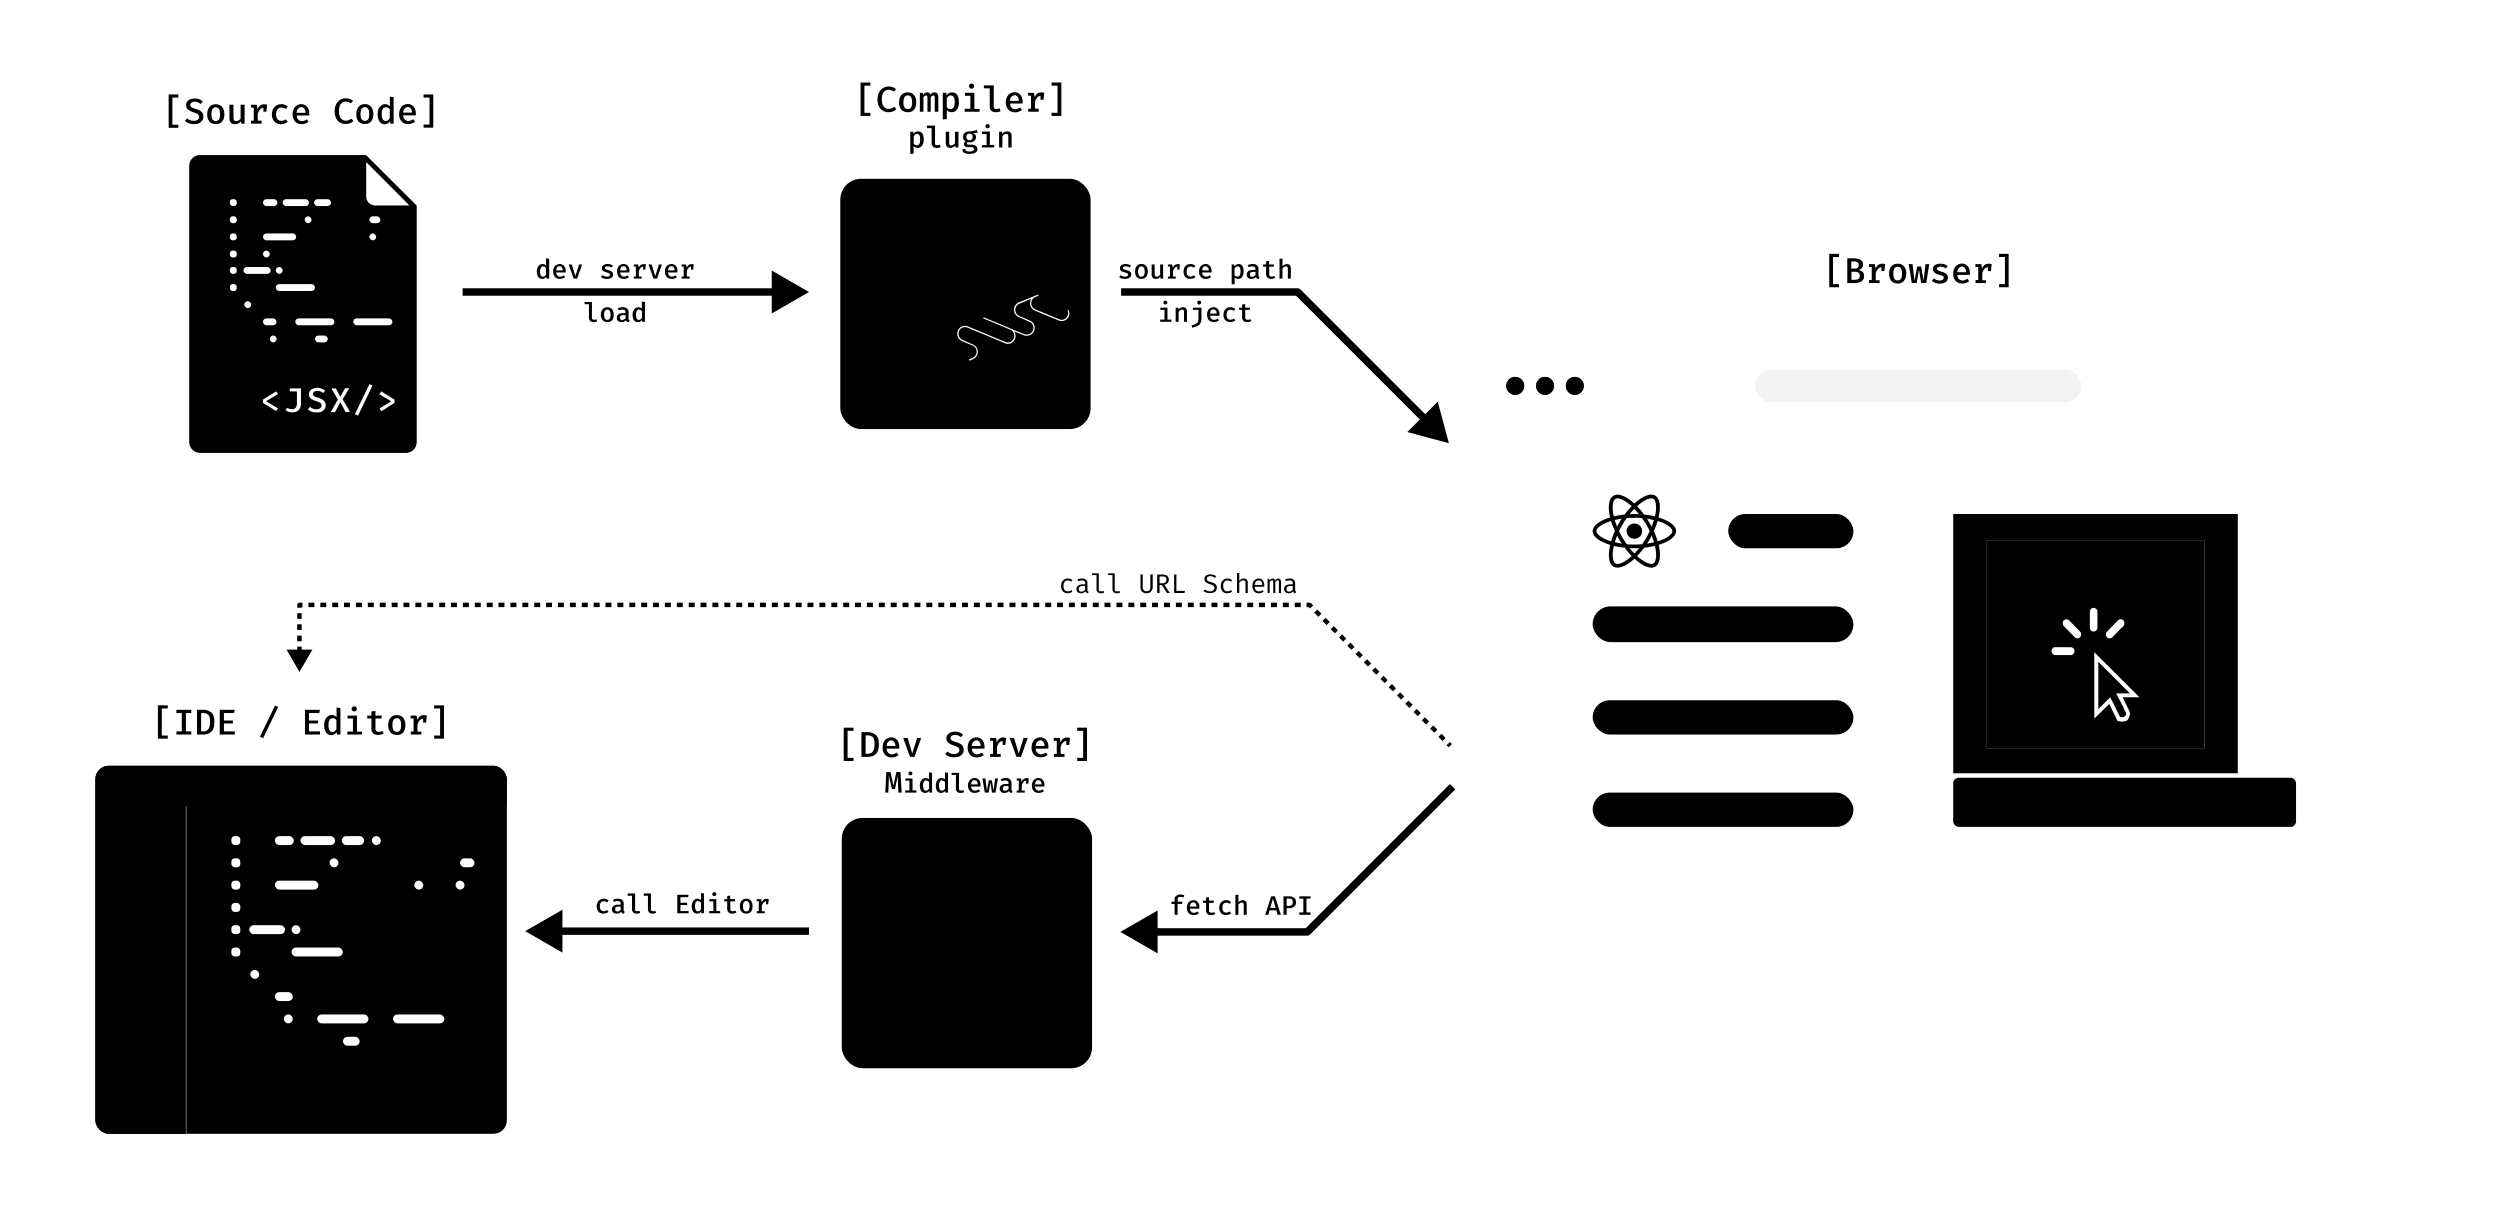 
<svg xmlns="http://www.w3.org/2000/svg" width="1678" height="825" fill="none"><g filter="url(#a)"><g clip-path="url(#b)"><rect width="595" height="406" x="990" y="203" fill="#fff" rx="10" style="fill:#fff;fill-opacity:1"/><path fill="#fff" d="M990 256h595v353H990z" style="fill:#fff;fill-opacity:1"/><g filter="url(#c)"><path fill="#fff" d="M990 213a10 10 0 0 1 10-10h575a10 10 0 0 1 10 10v43H990v-43Z" style="fill:#fff;fill-opacity:1"/><g filter="url(#d)"><path fill="#EE6A5F" fill-rule="evenodd" d="M1017 235a6 6 0 1 0 0-12 6 6 0 0 0 0 12Z" clip-rule="evenodd" style="fill:#ee6a5f;fill:color(display-p3 .933 .416 .372);fill-opacity:1"/></g><path stroke="#CE5347" stroke-width=".5" d="M1022.8 229a5.7 5.7 0 1 1-11.5 0 5.7 5.7 0 0 1 11.5 0Z" style="stroke:#ce5347;stroke:color(display-p3 .808 .326 .278);stroke-opacity:1"/><g filter="url(#e)"><path fill="#F5BD4F" fill-rule="evenodd" d="M1037 235a6 6 0 1 0 0-12 6 6 0 0 0 0 12Z" clip-rule="evenodd" style="fill:#f5bd4f;fill:color(display-p3 .961 .741 .31);fill-opacity:1"/></g><path stroke="#D6A243" stroke-width=".5" d="M1042.8 229a5.7 5.7 0 1 1-11.5 0 5.7 5.7 0 0 1 11.5 0Z" style="stroke:#d6a243;stroke:color(display-p3 .839 .635 .263);stroke-opacity:1"/><g filter="url(#f)"><path fill="#61C454" fill-rule="evenodd" d="M1057 235a6 6 0 1 0 0-12 6 6 0 0 0 0 12Z" clip-rule="evenodd" style="fill:#61c454;fill:color(display-p3 .38 .769 .329);fill-opacity:1"/></g><path stroke="#58A942" stroke-width=".5" d="M1062.8 229a5.7 5.7 0 1 1-11.5 0 5.7 5.7 0 0 1 11.5 0Z" style="stroke:#58a942;stroke:color(display-p3 .345 .663 .259);stroke-opacity:1"/><rect width="219" height="22" x="1178" y="218" fill="#000" fill-opacity=".1" rx="11" style="fill:#000;fill-opacity:.05"/></g><rect width="175" height="24" x="1069" y="377" fill="#F2F2F2" rx="12" style="fill:#f2f2f2;fill:color(display-p3 .949 .949 .949);fill-opacity:1"/><rect width="175" height="23" x="1069" y="440" fill="#F2F2F2" rx="11.5" style="fill:#f2f2f2;fill:color(display-p3 .949 .949 .949);fill-opacity:1"/><rect width="175" height="23" x="1069" y="502" fill="#F2F2F2" rx="11.5" style="fill:#f2f2f2;fill:color(display-p3 .949 .949 .949);fill-opacity:1"/><rect width="84" height="23" x="1160" y="315" fill="#F2F2F2" rx="11.5" style="fill:#f2f2f2;fill:color(display-p3 .949 .949 .949);fill-opacity:1"/><path fill="#4DC800" fill-opacity=".3" d="M1311 315h191v174h-191z" style="fill:#4dc800;fill:color(display-p3 .302 .784 0);fill-opacity:.3"/><path fill="#fff" d="M1333.1 333h146.7v139.2h-146.7z" style="fill:#fff;fill-opacity:1"/><path fill="#78AAD2" fill-opacity=".7" d="M1333.1 333h146.7v139.2h-146.7z" style="fill:#78aad2;fill:color(display-p3 .471 .667 .824);fill-opacity:.7"/><path fill="#fff" stroke="#fff" d="M1385.6 386.8h.2l.5-.4a2 2 0 0 1 1.6 0c.2 0 .4.2.6.4l7.3 7.5a2.1 2.1 0 0 1 .6 1.5 2.2 2.2 0 0 1-1.3 2 2 2 0 0 1-1.5 0 2 2 0 0 1-.7-.5l-7.3-7.4a2.2 2.2 0 0 1 0-3Zm39.2 3-7.3 7.5a2 2 0 0 1-3 0 2.2 2.2 0 0 1-.3-2.3c0-.3.2-.5.4-.7l7.3-7.5a2 2 0 0 1 3 0v.2a2.1 2.1 0 0 1 .5 1.4l-.1.8-.5.7Zm-19.6-11.3c.6 0 1 .2 1.5.6.4.4.6 1 .6 1.5v10.6c0 .6-.2 1.1-.6 1.5a2 2 0 0 1-3 0c-.3-.4-.5-1-.5-1.5v-10.6c0-.5.2-1 .6-1.5a2 2 0 0 1 1.4-.6Zm-27.7 28.5c0-.6.2-1.1.6-1.5a2 2 0 0 1 1.5-.6h10.2c.6 0 1 .2 1.5.6a2.2 2.2 0 0 1 0 3 2 2 0 0 1-1.5.7h-10.2a2 2 0 0 1-1.5-.7c-.4-.4-.6-1-.6-1.5Z" style="fill:#fff;fill-opacity:1;stroke:#fff;stroke-opacity:1"/><g filter="url(#g)"><path fill="#fff" d="M1429.4 446.6c.5 1 0 5.3-2.4 6.3-2.5 1-5.7 0-5.7 0l-5.6-11.4-10 9.8v-44.5L1436 437h-11.3l4.7 9.6Z" style="fill:#fff;fill-opacity:1"/><path fill="#000" fill-rule="evenodd" d="M1408.4 413.2v31.7l8-7.9 6.6 13.2s1.8.6 2.6 0c.9-.5 1.8-1.7 1.4-2.6-1.9-4.4-6.7-13.2-6.7-13.2h9.3l-21.2-21.2Z" clip-rule="evenodd" style="fill:#000;fill-opacity:1"/></g><path fill="#377DA0" d="M1102.2 326.5c0 1.4-.5 2.7-1.5 3.6a5.3 5.3 0 0 1-7.4 0 5 5 0 0 1 0-7.2 5.3 5.3 0 0 1 7.4 0c1 1 1.5 2.2 1.5 3.6Zm6.2-24.5c-3.2 0-7.3 2.2-11.4 6-4.2-3.8-8.3-6-11.4-6-1 0-1.8.3-2.6.7-3.2 1.8-4 7.5-2.3 14.6-7 2.1-11.7 5.6-11.7 9.2 0 3.7 4.6 7.1 11.8 9.2-1.7 7.2-1 12.9 2.3 14.7.7.4 1.6.6 2.5.6 3.2 0 7.3-2.2 11.5-6 4.1 3.8 8.2 6 11.4 6 1 0 1.8-.3 2.5-.7 3.2-1.8 4-7.5 2.3-14.6 7-2.1 11.7-5.6 11.7-9.2 0-3.6-4.6-7-11.8-9.2 1.7-7.2 1-12.8-2.3-14.7-.8-.4-1.6-.6-2.5-.6Zm0 2.5c.5 0 1 .1 1.3.3 1.5.9 2.2 4.2 1.7 8.5a36 36 0 0 1-.6 3.3c-2.4-.6-4.8-1-7.3-1.2-1.4-2-3-3.9-4.7-5.6 3.7-3.4 7.2-5.3 9.6-5.3Zm-22.8 0c2.3 0 5.8 1.9 9.6 5.3a53.3 53.3 0 0 0-4.8 5.6c-2.4.2-4.8.6-7.2 1.2a36 36 0 0 1-.6-3.3c-.5-4.2.1-7.6 1.7-8.4.4-.3.9-.3 1.3-.4Zm11.4 7 3.1 3.6a70.4 70.4 0 0 0-6.3 0c1-1.3 2.1-2.5 3.2-3.6Zm0 6c1.7 0 3.5.1 5.1.3a59.6 59.6 0 0 1 5.2 8.7 61 61 0 0 1-5.1 8.8c-3.5.2-7 .3-10.3 0a60.8 60.8 0 0 1-5.2-8.8 58.3 58.3 0 0 1 5.1-8.7c1.8-.2 3.5-.2 5.2-.2Zm-8.5.6a56 56 0 0 0-3.1 5.4 48 48 0 0 1-1.6-4.5l4.7-.9Zm17 0 4.6 1-1.5 4.4-3.1-5.4Zm7.1 1.6 3.2 1.1c4 1.7 6.7 4 6.7 5.7 0 1.8-2.7 4-6.7 5.7-1 .4-2 .8-3.2 1.1a54 54 0 0 0-2.5-6.8c1-2.4 1.9-4.6 2.5-6.8Zm-31.3 0c.7 2.2 1.6 4.5 2.6 6.8-1 2.2-1.8 4.5-2.5 6.8a33 33 0 0 1-3.2-1.1c-4-1.7-6.7-4-6.7-5.7 0-1.8 2.6-4 6.7-5.7l3.1-1.1Zm27.3 9.8 1.6 4.5-4.7.9a59 59 0 0 0 3.1-5.4Zm-23.2 0a52.2 52.2 0 0 0 3.1 5.4l-4.7-1 1.6-4.3Zm25.4 6.9.6 3.3c.5 4.2-.1 7.6-1.7 8.5-.3.2-.8.3-1.3.3-2.3 0-5.8-1.9-9.6-5.3 1.6-1.6 3.2-3.5 4.8-5.6 2.5-.2 5-.7 7.2-1.2Zm-27.6 0c2.3.6 4.7 1 7.3 1.2 1.5 2.1 3.1 4 4.7 5.6-3.7 3.4-7.2 5.3-9.6 5.3-.4 0-.9 0-1.3-.3-1.5-.9-2.2-4.2-1.7-8.5l.6-3.3Zm10.6 1.5a70.4 70.4 0 0 0 6.4 0c-1 1.3-2.1 2.5-3.2 3.6a47 47 0 0 1-3.2-3.6Z" style="fill:#377da0;fill:color(display-p3 .216 .49 .627);fill-opacity:1"/><g clip-path="url(#h)"><path fill="#fff" d="M0 0h230.1v33H0z" style="fill:#fff;fill-opacity:1" transform="translate(1311 492)"/><rect width="230.1" height="33" x="1311" y="492" fill="#34373F" rx="3.7" style="fill:#34373f;fill:color(display-p3 .204 .216 .247);fill-opacity:1"/><path fill="#D7D7D7" d="M1496.1 507.5c0 .2 0 .4-.2.6a2 2 0 0 1-.6.5c.3.2.6.3.8.6l.2.8c0 .2 0 .5-.2.7-.1.2-.3.4-.6.5-.3.2-.6.2-1 .2-.3 0-.7 0-1-.2-.2 0-.4-.3-.5-.5-.2-.2-.2-.4-.2-.7 0-.6.3-1 1-1.3l-.6-.5c-.2-.2-.2-.4-.2-.7 0-.3 0-.5.2-.7.1-.2.3-.4.6-.5l.7-.1.8.1c.3.1.5.3.6.5l.2.7Zm-2.3 0v.4l.4.3.5.2.5-.4.1-.5c0-.2 0-.4-.2-.5a.8.8 0 0 0-.6-.2c-.2 0-.4 0-.5.2-.2.1-.2.3-.2.5Zm1.7 2.5c0-.2 0-.4-.2-.5a1 1 0 0 0-.3-.3l-.7-.3c-.5.2-.7.6-.7 1 0 .3 0 .5.2.7l.7.2c.3 0 .6 0 .7-.2l.3-.6Zm3-3.8c.5 0 1 .2 1.2.7.3.4.5 1 .5 1.9 0 .8-.2 1.5-.5 2-.3.4-.7.6-1.3.6-.5 0-1-.2-1.3-.7-.3-.4-.4-1-.4-1.9 0-.9.1-1.5.4-2 .3-.4.8-.6 1.3-.6Zm0 .6c-.4 0-.6.2-.7.5-.2.3-.3.8-.3 1.5s.1 1.2.3 1.5c.1.3.3.5.6.5s.5-.2.7-.5l.2-1.5c0-.7 0-1.2-.2-1.5-.2-.3-.4-.5-.7-.5Zm0 1.5s.2 0 .3.2l.1.3-.1.3-.4.2c-.1 0-.2 0-.3-.2l-.1-.3a.5.5 0 0 1 .4-.5Zm4.2-1c.9 0 1.4.7 1.4 2 0 .7-.2 1.2-.4 1.6-.3.3-.7.5-1.1.5-.4 0-.8-.1-1-.4v1.8l-.8.1v-5.4h.7v.5l.5-.5.7-.1Zm-.3.7-.4.1-.4.4v1.9c.2.2.4.4.8.4l.6-.3.2-1.1c0-.5 0-.9-.2-1a.6.6 0 0 0-.6-.4Zm2 3.3 1.3-2-1.2-1.8h1l.7 1.3.8-1.3h.9l-1.2 1.8 1.4 2h-1l-1-1.6-.9 1.6h-.9Zm7.7 0 1.4-2-1.3-1.8h1l.8 1.3.8-1.3h.9l-1.3 1.8 1.4 2h-1l-.9-1.6-1 1.6h-.8Zm11.2-3.8c0 .2 0 .4-.2.6l-.6.5c.3.2.6.3.7.6.2.2.3.5.3.8 0 .2 0 .5-.2.7l-.6.5c-.3.2-.6.2-1 .2s-.7 0-1-.2c-.2 0-.4-.3-.5-.5-.2-.2-.3-.4-.3-.7 0-.6.4-1 1-1.3l-.6-.5-.1-.7c0-.3 0-.5.2-.7.1-.2.3-.4.6-.5l.7-.1.8.1c.3.1.4.3.6.5l.2.7Zm-2.4 0 .1.4.4.3.5.2.5-.4.1-.5c0-.2 0-.4-.2-.5a.8.8 0 0 0-.6-.2c-.2 0-.4 0-.5.2-.2.1-.3.3-.3.5Zm1.8 2.5c0-.2 0-.4-.2-.5a1 1 0 0 0-.3-.3l-.7-.3c-.5.2-.7.6-.7 1 0 .3 0 .5.2.7l.7.2c.3 0 .6 0 .7-.2l.3-.6Zm3-3.8c.5 0 .9.2 1.2.7.3.4.4 1 .4 1.9 0 .8-.1 1.5-.4 2-.3.4-.7.6-1.3.6-.5 0-1-.2-1.3-.7-.3-.4-.4-1-.4-1.9 0-.9.1-1.5.4-2 .3-.4.8-.6 1.3-.6Zm0 .6c-.4 0-.6.2-.8.5l-.2 1.5c0 .7 0 1.2.2 1.5.2.3.4.5.7.5.3 0 .5-.2.7-.5l.2-1.5c0-.7 0-1.2-.2-1.5-.2-.3-.4-.5-.7-.5Zm0 1.5s.2 0 .3.2l.1.3-.1.3-.4.2c-.1 0-.2 0-.3-.2l-.2-.3c0-.1 0-.2.2-.3l.3-.2Zm4.1-1c1 0 1.5.7 1.5 2 0 .7-.2 1.2-.4 1.6-.3.3-.7.5-1.2.5-.4 0-.7-.1-1-.4v1.8l-.8.1v-5.4h.8v.5l.5-.5.6-.1Zm-.2.7-.5.1-.3.4v1.9c.2.2.4.4.7.4.3 0 .5-.1.7-.3l.2-1.1c0-.5 0-.9-.2-1a.6.6 0 0 0-.6-.4Zm1.9 3.3 1.4-2-1.3-1.8h1l.8 1.3.8-1.3h.9l-1.2 1.8 1.4 2h-1l-1-1.6-.9 1.6h-1Z" style="fill:#d7d7d7;fill:color(display-p3 .843 .843 .843);fill-opacity:1"/><path fill="#DF80E0" d="M1326 500.1v6.8h-1.3l-.1-.5c-.2.2-.3.4-.6.5l-.8.2c-.5 0-1-.3-1.3-.7-.3-.5-.5-1.1-.5-2 0-.4.1-.9.3-1.3.1-.4.4-.7.7-.9.3-.2.6-.3 1-.3s.8.1 1 .4V500l1.5.1Zm-2.2 2.8c-.3 0-.5.2-.6.4-.2.3-.3.7-.3 1.2l.2 1.2.6.3c.3 0 .6-.2.8-.6v-2a1 1 0 0 0-.3-.4.7.7 0 0 0-.4 0Zm5.5-3.4c.3 0 .5 0 .6.2l.3.6c0 .3-.1.5-.3.6-.1.2-.3.2-.6.2-.2 0-.4 0-.6-.2a.8.8 0 0 1-.2-.6c0-.2 0-.4.2-.6l.6-.2Zm.9 6.4h1.2v1h-4v-1h1.3V503h-1.3v-1h2.8v4Zm5.5 1h-1.7l-1.7-4.9h1.6l1 3.8 1-3.8h1.4l-1.6 5Zm10.1-7.4c.3 0 .5 0 .6.2l.3.6c0 .3-.1.5-.3.6-.1.2-.3.2-.6.2-.2 0-.5 0-.6-.2a.8.8 0 0 1-.3-.6l.3-.6.6-.2Zm.9 6.4h1.2v1h-4v-1h1.3V503h-1.3v-1h2.8v4Zm2.5-3.9h1.3v.6l.8-.5c.2-.2.5-.2.8-.2.4 0 .7.1 1 .4.2.2.3.6.3 1v3.6h-1.4v-3.1l-.1-.7-.4-.1-.4.1c-.2 0-.3.2-.4.4v3.4h-1.5V502Zm15.2.3-3 1.7 3 1.7-.6 1-3.6-2.1v-1l3.6-2.3.6 1Zm4-1.9c.4 0 .8 0 1 .2.4 0 .7.3 1 .5l-.8.9a2 2 0 0 0-1.2-.5c-.5 0-.8.2-1 .6-.3.3-.5.9-.5 1.6 0 .8.2 1.3.4 1.7.3.3.6.5 1.1.5l.7-.1.7-.5.7 1c-.6.5-1.3.8-2.2.8a3 3 0 0 1-1.5-.4c-.5-.3-.8-.6-1-1.1a4 4 0 0 1-.4-1.9c0-.7 0-1.3.3-1.8a2.8 2.8 0 0 1 2.6-1.5Zm4.9 1.5c.7 0 1.3.2 1.7.7.5.5.7 1 .7 1.9 0 .8-.2 1.4-.7 1.9-.4.4-1 .7-1.7.7s-1.3-.3-1.7-.7c-.5-.5-.7-1.1-.7-2 0-.4.1-.9.3-1.3.2-.4.5-.7.8-.9.4-.2.8-.3 1.3-.3Zm0 1c-.3 0-.5.2-.7.4l-.2 1.2.2 1.2c.2.2.4.3.7.3.3 0 .5-.1.7-.4l.2-1.1-.2-1.2a.7.7 0 0 0-.7-.3Zm7-1c.3 0 .6.1.8.3l.2 1.1v3.6h-1.2v-3.8h-.3c-.1 0-.3 0-.5.2v3.6h-1v-3.8h-.2c-.2 0-.4 0-.5.2v3.6h-1.3V502h1l.2.5.4-.5.6-.1.4.1c.2.1.3.3.3.5.3-.4.7-.6 1-.6Zm4.6 0c.6 0 1 .2 1.3.7.3.4.5 1 .5 1.9 0 .5-.1 1-.3 1.3-.1.4-.3.7-.6 1-.3.2-.6.3-1 .3-.5 0-.9-.2-1.2-.5v2.2l-1.4.2v-7h1.3v.6l.7-.5c.2-.2.4-.2.7-.2Zm-.5 1c-.3 0-.5.2-.8.6v2l.4.4.3.1c.3 0 .5-.1.7-.3l.2-1.2-.2-1.2a.6.6 0 0 0-.6-.3Zm5.4-1c.7 0 1.3.2 1.7.7.4.5.7 1 .7 1.9 0 .8-.3 1.4-.7 1.9-.4.4-1 .7-1.7.7-.8 0-1.3-.3-1.8-.7-.4-.5-.6-1.1-.6-2 0-.4.1-.9.3-1.3.2-.4.5-.7.8-.9.4-.2.8-.3 1.3-.3Zm0 1c-.3 0-.5.2-.7.4l-.2 1.2c0 .5 0 1 .2 1.2.2.2.4.3.7.3.3 0 .5-.1.7-.4l.2-1.1c0-.6-.1-1-.3-1.2a.7.7 0 0 0-.6-.3Zm3.4-.9h1.2l.1.6.7-.5c.3-.2.5-.2.9-.2s.7.1 1 .4c.2.2.3.6.3 1v3.6h-1.5v-3.8l-.4-.1-.5.1-.4.4v3.4h-1.4V502Zm6.7 3c.1.6.5 1 1.2 1 .4 0 .8-.1 1.3-.4l.5.8-.8.5a3.3 3.3 0 0 1-2.5-.1c-.4-.3-.7-.6-.9-1a3 3 0 0 1-.2-1.3c0-.5 0-1 .2-1.3l.8-1c.4-.2.8-.3 1.3-.3s.9 0 1.2.3c.4.2.6.5.8.8.2.4.3.9.3 1.4v.5h-3.2Zm1-2.1c-.3 0-.5 0-.7.2-.2.2-.3.5-.3 1h1.8c0-.9-.3-1.2-.9-1.2Zm3.3-.9h1.2l.1.6.7-.5c.3-.2.5-.2.8-.2.5 0 .8.1 1 .4.3.2.4.6.4 1v3.6h-1.5v-3.8l-.4-.1-.5.1-.4.4v3.4h-1.4V502Zm9.8 4.6c-.4.3-1 .5-1.5.5-.7 0-1.1-.2-1.5-.5-.3-.3-.4-.8-.4-1.3V503h-1v-1h1v-1l1.4-.2v1.2h1.6l-.2 1h-1.4v2.3c0 .2 0 .4.2.5l.5.1c.3 0 .6 0 .9-.2l.5 1Zm5.4-3v1l-3.6 2.2-.6-1 3-1.8-3-1.7.6-1 3.6 2.2ZM1323.7 517.2c.3 0 .5 0 .7-.2.2-.1.3-.3.3-.5v-.3l-.4-.3-.8-.2-1.2-.5c-.2-.2-.3-.5-.3-1 0-.4.1-.7.5-1 .3-.2.8-.3 1.4-.3a3 3 0 0 1 1.8.5l-.4.7c-.4-.3-.9-.5-1.4-.5-.6 0-.9.2-.9.6l.1.3.4.2.7.2 1.2.6c.3.2.4.5.4 1 0 .4-.2.8-.6 1-.4.3-1 .5-1.5.5a3 3 0 0 1-2-.7l.5-.6.7.3.8.2Zm7.1-4.3h.8l-.2 1.9h-.8v-1c-.3 0-.6.1-.8.4a3 3 0 0 0-.6 1.1v1.8h1v.7h-2.8v-.7h.8v-3.4h-.8v-.7h1.5l.2 1.1.7-1 1-.2Zm4.4 4.2c.4 0 .8-.1 1.2-.4l.5.7a2.6 2.6 0 0 1-1.7.6c-.8 0-1.3-.3-1.7-.7-.5-.5-.7-1-.7-1.9 0-.5.1-.9.3-1.3.2-.4.5-.7.8-.9.4-.2.8-.3 1.3-.3.6 0 1.2.2 1.7.6l-.5.6a2 2 0 0 0-1.2-.4c-.4 0-.7.1-1 .4-.2.3-.3.8-.3 1.3 0 .6.1 1 .4 1.3.2.3.5.4 1 .4Zm2.8 1.3 3.9-8 .8.4-4 8-.7-.4Zm8.2-1.3c.4 0 .8-.1 1.2-.4l.5.7-.8.4-1 .2c-.6 0-1.2-.3-1.6-.7-.5-.5-.7-1-.7-1.9 0-.5.1-.9.3-1.3a2.2 2.2 0 0 1 2.1-1.2c.6 0 1.2.2 1.7.6l-.5.6c-.4-.3-.8-.4-1.2-.4-.4 0-.7.1-1 .4-.2.3-.3.8-.3 1.3 0 .6.1 1 .4 1.3.2.3.5.4 1 .4Zm5.1-4.2a2 2 0 0 1 1.6.7c.4.4.6 1 .6 1.8s-.2 1.4-.6 1.9a2 2 0 0 1-1.6.7 2 2 0 0 1-1.6-.7c-.4-.5-.6-1-.6-1.9 0-.8.2-1.4.6-1.8a2 2 0 0 1 1.6-.7Zm0 .8a1 1 0 0 0-.8.4c-.2.3-.3.7-.3 1.3 0 .6.1 1 .3 1.3.2.3.4.5.8.5s.7-.2.9-.5l.2-1.3c0-.6 0-1-.3-1.3a1 1 0 0 0-.8-.4Zm7-.8c.2 0 .5 0 .6.3.2.2.3.5.3 1v3.6h-1v-4l-.3-.1c-.2 0-.5.1-.7.4v3.7h-.8v-4l-.3-.1c-.3 0-.5.1-.7.4v3.7h-1V513h.8v.5l.6-.5.5-.1c.5 0 .7.2.9.6l.4-.5.6-.1Zm4.4 0c1.2 0 1.8.8 1.8 2.5 0 .8-.2 1.4-.5 1.9-.3.4-.8.7-1.4.7-.5 0-.9-.2-1.2-.6v2.3l-1 .1V513h.9v.6l.7-.5c.2-.2.5-.2.7-.2Zm-.2.8a1 1 0 0 0-.6.1c-.2.2-.4.3-.5.6v2.2c.2.4.6.6 1 .6.3 0 .6-.2.8-.5l.2-1.3c0-.6 0-1-.2-1.3a.8.8 0 0 0-.7-.4Zm5.3-.8a2 2 0 0 1 1.6.7c.4.4.6 1 .6 1.8s-.2 1.4-.6 1.9a2 2 0 0 1-1.6.7 2 2 0 0 1-1.6-.7c-.4-.5-.6-1-.6-1.9 0-.8.2-1.4.6-1.8a2 2 0 0 1 1.6-.7Zm0 .8a1 1 0 0 0-.8.4c-.2.3-.3.7-.3 1.3 0 .6 0 1 .3 1.3.2.3.4.5.8.5s.7-.2.8-.5c.2-.3.3-.7.3-1.3 0-.6 0-1-.3-1.3a1 1 0 0 0-.8-.4Zm3.6-.7h.9v.6a2 2 0 0 1 1.6-.7c.4 0 .8 0 1 .3.2.3.3.6.3 1.1v3.5h-1v-3.7l-.2-.3-.5-.1c-.2 0-.4 0-.6.2a2 2 0 0 0-.5.5v3.4h-1V513Zm6.3 2.7c0 .5.2.9.4 1.1.3.2.6.4 1 .4l.6-.1.6-.4.5.7-.8.4a3 3 0 0 1-1 .2c-.8 0-1.3-.3-1.7-.7-.4-.5-.6-1.1-.6-1.9 0-.5 0-.9.2-1.3s.4-.7.8-.9a2 2 0 0 1 1.2-.3c.6 0 1.1.2 1.5.6.4.4.5 1 .5 1.8v.4h-3.2Zm1.2-2a1 1 0 0 0-.8.3c-.2.2-.4.6-.4 1h2.3c0-.4-.2-.8-.3-1a1 1 0 0 0-.8-.4Zm3.5-.7h.8l.1.6a2 2 0 0 1 1.6-.7c.4 0 .8 0 1 .3.2.3.3.6.3 1.1v3.5h-1v-3.7l-.2-.3-.5-.1c-.2 0-.4 0-.6.2a2 2 0 0 0-.5.5v3.4h-1V513Zm9.5 4.6-.6.3a3 3 0 0 1-.8 0c-.6 0-1 0-1.3-.4-.3-.3-.4-.6-.4-1.1v-2.7h-1.1v-.7h1v-1l1-.2v1.2h1.7v.7h-1.6v2.7c0 .2 0 .4.2.5.1.2.3.2.6.2.4 0 .7 0 1-.2l.3.7Zm1 .8 4-8 .7.4-3.8 8-.9-.4Zm5.5-.6 1.8-2.5-1.6-2.3h1.2l1 1.7 1-1.7h1.1l-1.5 2.2 1.7 2.6h-1.2l-1.2-2-1.1 2h-1.2Zm5.5 0 1.8-2.5-1.6-2.3h1.2l1 1.7 1-1.7h1.1l-1.5 2.2 1.7 2.6h-1.2l-1.2-2-1.1 2h-1.2Zm5.5 0 1.8-2.5-1.6-2.3h1.2l1 1.7 1-1.7h1.1l-1.5 2.2 1.7 2.6h-1.2l-1.2-2-1.1 2h-1.2Zm5.5.6 4-8 .7.4-3.9 8-.8-.4Zm5.5-.6 1.8-2.5-1.6-2.3h1.2l1 1.7 1-1.7h1.1l-1.5 2.2 1.7 2.6h-1.2l-1.2-2-1.2 2h-1Zm5.5 0 1.8-2.5-1.6-2.3h1.2l1 1.7 1-1.7h1l-1.4 2.2 1.7 2.6h-1.2l-1.2-2-1.2 2h-1Zm5.5 0 1.8-2.5-1.6-2.3h1.2l1 1.7 1-1.7h1l-1.4 2.2 1.7 2.6h-1.2l-1.2-2-1.2 2h-1Zm7-.7c0-.3 0-.5.2-.7l.7-.2c.2 0 .4 0 .6.2l.2.7c0 .2 0 .4-.2.6-.2.2-.4.3-.7.3l-.6-.3a.8.8 0 0 1-.2-.6Zm8.5.5-.7.3h-.8c-.5 0-1 0-1.2-.4-.3-.3-.5-.6-.5-1.1v-2.7h-1v-.7h1v-1l1-.2v1.2h1.7l-.1.7h-1.5v2.7c0 .2 0 .4.2.5 0 .2.3.2.6.2s.6 0 .9-.2l.4.7Zm3.2-.4c.3 0 .6 0 .7-.2.2-.1.3-.3.3-.5v-.3l-.4-.3-.7-.2c-.6-.1-1-.3-1.2-.5-.3-.2-.4-.5-.4-1 0-.4.1-.7.5-1 .3-.2.8-.3 1.4-.3a3 3 0 0 1 1.9.5l-.5.7c-.4-.3-.9-.5-1.4-.5-.6 0-.9.2-.9.6l.1.3.4.2.8.2 1.1.6c.3.2.4.5.4 1 0 .4-.2.8-.6 1-.4.3-1 .5-1.5.5a3 3 0 0 1-2-.7l.5-.6.7.3.8.2Zm3.3.6 1.7-2.5-1.5-2.3h1.2l1 1.7 1-1.7h1l-1.4 2.2 1.7 2.6h-1.2l-1.2-2-1.2 2h-1.1Z" style="fill:#df80e0;fill:color(display-p3 .875 .502 .878);fill-opacity:1"/><path stroke="#AAA" stroke-width=".9" d="M1485.5 497.1v23.8" style="stroke:#aaa;stroke:color(display-p3 .667 .667 .667);stroke-opacity:1"/></g></g></g><g filter="url(#i)"><rect width="168" height="168" x="564" y="112" fill="#3C3C3C" rx="14" style="fill:#3c3c3c;fill:color(display-p3 .235 .235 .235);fill-opacity:1"/></g><path fill="#FFCF00" d="M606 245a24 24 0 1 0 0-48 24 24 0 0 0 0 48Z" style="fill:#ffcf00;fill:color(display-p3 1 .812 0);fill-opacity:1"/><path fill="#191919" d="m595 208 13 13-13 13-3.2-3.1 9.8-9.9-9.8-9.8 3.2-3.2Zm14.4 0 13 13-13 13-3.2-3.1 9.9-9.9-9.9-9.8 3.2-3.2Z" style="fill:#191919;fill:color(display-p3 .098 .098 .098);fill-opacity:1"/><path fill="#000" d="M669 151.7v-.3h-.4v.3h.3Zm2.5 6.1v.2h.3v-.6l-.3.5Zm-10 8c-.6-1-1.3-2-2.2-2.7 0-.3.6-.7 1.4-1.2l2.9-2.4c.7-1.2 1-2.5 1-3.9v-.2c0-1.3-1-2.2-2.6-3-1-.6-2.8-1-5.3-1-2.9.3-5.7 1-8.3 2.2l-3.2 2v.3l.3-.2h.2v.2H646l-2.2 1.7.1.2h-.6v.2l.2.3h-.3c-.4 0-.8.2-1 .5l.1-.6c.5-1.9.8-3.8 1-5.7v-.1l-.9-.9v-.5h-.2a151.6 151.6 0 0 1-9.8 12.9c-1 .9-1.5 1.6-1.4 1.7-.3.1-.4.3-.4.5a2.8 2.8 0 0 1-1.9 1.2l-.9.2a.2.2 0 0 0-.2.2v.1h.4l-.8.4-1.2.2h-.7.3l-.8.3c-.6.1-1 0-1-.2v.3-.3l-.6.2c0-.3-.9-1.4-2.6-3.4 0-.4.5-.9 1.7-1.6l3.6-3.2a9 9 0 0 0 1.4-5v-.5c-.2-1.6-1.3-2.9-3.5-3.8-1.3-1-3.6-1.4-7-1.4a42 42 0 0 0-10.7 3l-4.2 2.6v.2l.4-.1h.2v.2l.4-.2h.1v.2c-.9.9-1.8 1.7-2.9 2.3l.2.2h-.9v.2l.4.4h-.6a2.8 2.8 0 0 0-1.7 1.3v.2l1-.7v.4l-.4.1.3.5a11 11 0 0 1 2.1-1.7c.5 0 .7.2.7.3h.2c2-1.4 4-2.6 6.3-3.4v.4l-.7.8.1.6a181.2 181.2 0 0 1-13.8 29.7l.2.4c.5-.1 1-.3 1.4-.6h.2v.3h.3l.2-.2.4.1v.3c0 .4-.2.8-.5 1.2-.4.6-.7 1.4-1 2.1v.1h.3c1-1.2 2-2.5 2.7-3.9 2.7-.7 5.3-1.6 7.9-2.9 1.5 0 3-.5 4.2-1.4v-.2l-.7.2h-.2v-.2c1 0 2-.4 2.8-.9 2.6-2 4.6-3.4 5.9-4.2 2.7-2 4.5-4 5.3-5.9l.5-.2h1.5l1-.3h.4v.3l-4.7 7.3-1 1.3-.5 1.7.6-.2-.2.6v.2l.2.2v.3h.1c.3-.3.5-.6.5-.8h.6v.1c-.2 0-.3.2-.4.5v.2h.2c1.8-2 5.9-8.3 9.2-12.6 0-.5 1.7-1.1 5.3-2 .2.7 0 2-.8 4.1a11 11 0 0 0-.6 2.2c-.4 1-.7 1.8-.9 2.8l-1.1 4.2c-.8 2.2-1.5 4.5-1.9 6.8h.4l.2-.2v-.3h.7l.3-.6c0-.5.1-.9.4-.9a9 9 0 0 1 .7-2 9 9 0 0 1 .7-2.3c.4-1.8.8-2.7 1-2.7v.2l-.3.9c-.5 2.2-1 4.3-1.8 6.4l.1.9h.2A171 171 0 0 0 640 167c.3-.3.5-.6.9-.8l-.2-.2c.3 0 .6-.2.7-.4l-.9-.4 1.5-6.1c.1-.2.3-.3.6-.4v.3l-.4.1.3.4c.4-.5 1-1 1.6-1.4.3 0 .4.2.5.3h.2c1.4-1 3-2 4.7-2.6v.3l-.5.6v.4a147.1 147.1 0 0 1-10.4 22.8c.5 0 .8-.1 1.2-.3v.2h.3l.2-.1h.3v.2c0 .4-.2.7-.4 1-.4.5-.6 1-.7 1.7h.2c.8-.8 1.5-1.8 2-3 2.1-.5 4.1-1.2 6-2.1 1.2 0 2.3-.4 3.2-1v-.2l-.5.1h-.2c.8-.1 1.5-.4 2.1-.8 2-1.4 3.5-2.6 4.6-3.2 3.1-2.3 4.5-4.5 4.4-6.6Zm-.6.1v.8c0 .2-.2.3-.2.3l-.1-1.4.3.2v.1Zm-62-6.8v-.2l.5-.1a1 1 0 0 0-.4.3Zm-2.7 27.7-.8-.2v-.5c0-.2 0-.3.2-.3.3 0 .3.1.3.4l.9-.9h.2c0 1-.3 1.4-.8 1.4Zm29.4-30.8-.8-1.3v-.2c.2 0 .5.4.8 1.3v.3-.1Zm-.4-3v.2l-4.1-1.7c2.7.1 4 .6 4.1 1.4Zm-16.8 14.4h-.6v-.2h.6v.2Zm-.5-8.7h.2v.4l-.5.6v-.3c.2-.3.4-.5.3-.7Zm-1.1 2.8v.5h-.1v-.5Zm-.6 1h.2c0 .4-.1.7-.3.7h-.2l.3-.6v-.1Zm-.6 1.4h.2v.2l-.3.3h-.1l.1-.1.2-.1a.4.4 0 0 0 0-.3Zm-.4 1.2v.7h-.2v-.6h.2Zm-4.6 13c-.1 1-.3 1.5-.6 1.5v-.2a1.5 1.5 0 0 1 .6-1.2Zm-.8 1.8v.5a.3.3 0 0 1-.3 0v-.1c0-.2 0-.3.3-.3Zm-.3 3.9h.4v.2c-.1 0-.3 0-.4.2h-.3c0-.2 0-.3.3-.4Zm12.1-3.9c-1.5.7-2.9 1.5-4.2 2.5-2.6.9-3.8 1.4-3.8 1.7a42 42 0 0 0-4.5 2c-.3 0-.5 0-.7-.2a1.2 1.2 0 0 1 .6-1.1l1.1.1 2.2-.7v-.3h-.9c.8-.4 1.6-.8 2.5-1h.4v.1c-.7 0-1.1.3-1.2.6 0 .2 0 .3.3.3l.8-.6c1-.3 3.9-1.8 8.6-4.6v.3c0 .2-.4.5-1.2 1Zm-7.2 2.4c.7 0 1.3-.3 1.8-.8.1 0 .2 0 .2.3-.7.2-1.3.5-1.9.9v-.4Zm11.7-9-3.7 3.1c-1.4 1-2.9 1.9-4.4 2.7a33.5 33.5 0 0 1-7.9 3.7h-.2c.1-.5 2-4.4 5.7-11.7 2.7-.5 5.2-1.2 7.7-2.3h.8a5 5 0 0 1 4 1v.5c-.6 1.9-1.3 3-2.1 3.2v-.1Zm-7-3.9h.6v.1h-.6Zm8.1-1.3h.5l.6.4v.2a1.2 1.2 0 0 1-1-.6Zm1.2-6.6c-1 .9-2 1.7-3.1 2.3-.6 0-2.6.9-6.2 2.5-.2-.2-.4-.2-.7-.2v-.2c0-.7.3-1.4.7-2 .4-1.4.7-2.3 1-2.5l3-6.7c0-.4.6-.7 1.8-1h.5v.4l2.3-.3c2.4-.2 3.6.3 3.7 1.4h.4l-.1-.7h.3a1.8 1.8 0 0 1 1.2 1.3c0 .5-.3 1-.6 1.4-.2 0-.3 0-.3-.3h-.3v.8c-1.3 1.7-2.1 2.6-2.7 2.7l-.9 1v.1Zm1.7 4.7a1 1 0 0 0-.5-.2v-.4h.3l.6.3a.3.3 0 0 1-.2.3h-.1Zm2 2.3.4.4h-.5v-.4Zm.1 1h.4-.4Zm.9 1 1.1-.1-1.2.3v-.1h.1Zm1.1.6c-.4 0-.8 0-1.2.2l1-.5h.6v.1c-.2 0 0 0-.3.2Zm1.2-.3a.3.3 0 0 1-.3-.2h.5v.2h-.2Zm3-3.1v-.2l.5-.1v.2h-.5Zm3.1 19.5v-.3h.2a.2.2 0 0 1 .2 0v.2l-.4.1Zm2.3-18.8h-.3l-.8.4h-.5l1.4-.4.6-.3.1.2a1 1 0 0 0-.5.2Zm1.1-.3.3-.3 1-.2-1.3.5Zm.3-2.2-.3.2h-.6c0-.2.7-.5 2.3-.9h.3v.2l-1.7.5Zm3-3c-.3 1.2-.7 2-1.5 2.1l-.7.2h-.8v-.2c.9-1.5 2-3 3-4.4h.3c0 .8 0 1.5-.4 2.2Zm5-4.5v-.1h.3l-.4.2Zm-2.2 21.1-.6-.2v-.3c0-.1 0-.2.2-.2.1 0 .2 0 .2.3l.6-.7h.2c0 .8-.2 1-.5 1.1h-.1Zm22.3-23.5-.6-1v-.2c.2 0 .4.3.6 1v.2Zm-.3-2.4-.1.3-3-1.3c2 0 3 .4 3.1 1Zm-12.9 11.2h-.4v-.3h.4v.3Zm-.3-6.7v.3l-.4.5v-.2a.9.9 0 0 0 .4-.6Zm-.9 2.2v.3h-.2v-.3h.2Zm-.5.7h.2c0 .3 0 .5-.3.5v-.5Zm-.4 1h.1v.1l-.2.4h-.1v-.1c.1 0 .2-.1.2-.4Zm-.3 1v.5h-.2v-.5h.3-.1Zm-3.5 10c-.2.6-.3 1-.5 1v-.2a1.1 1.1 0 0 1 .5-1v.1Zm-.7 1.3a.2.2 0 0 1 0 .2h-.1l.1-.2Zm-.1 2.8h.3v.2l-.3.1h-.2c0-.1 0-.2.2-.3Zm9.1-2.8c-1.1.5-2.2 1.1-3.2 1.8-1.9.7-2.9 1.1-2.9 1.3a31 31 0 0 0-3.3 1.7l-.5-.2a.9.9 0 0 1 .4-.9l.9.1 1.8-.5v-.3h-.8c.5-.4 1.2-.6 1.8-.9h.4v.1c-.7.1-1 .3-1 .5l.1.2h.2l.6-.4c.7-.1 2.9-1.3 6.5-3.4v.1l-1 1v-.2Zm-5.4 1.8c.5 0 1-.3 1.4-.6a.2.2 0 0 1 .1.1l-1.4.7h-.1v-.2Zm9-6.7-2.8 2.2c-1 .8-2.2 1.4-3.3 2a28 28 0 0 1-6.1 2.8c0-.3 1.4-3.3 4.3-8.8 2-.4 4-1 5.8-1.8h.6a3.7 3.7 0 0 1 3 .7v.5c-.5 1.4-1 2.1-1.6 2.4Zm-5.4-3h.4v.1h-.4Zm6.2-1h.2l.6.3v.1a.9.9 0 0 1-.9-.4Zm.9-5c-.8.7-1.6 1.2-2.4 1.7-1.6.5-3.2 1.1-4.7 1.9a1 1 0 0 0-.5 0v-.3c0-.5.2-1 .5-1.5l.7-2 2.3-5c0-.3.5-.5 1.5-.7h.3v.3l1.8-.3c1.8 0 2.7.3 2.8 1.1h.2v-.5h.3a1.4 1.4 0 0 1 .8 1c0 .5-.2.8-.5 1.1-.2 0-.2 0-.2-.2h-.2v.6c-.9 1.3-1.7 2-2.1 2-.4.5-.5.8-.7.8Zm.8 3.5v-.4h.3l.4.3a.2.2 0 0 1-.1.2.9.9 0 0 0-.5-.2Zm-38 19.6h-.3l-.2.2.1.1a.2.2 0 0 0 .2 0c.2 0 .2 0 .2-.2v-.1Zm-.8-1.6c.1 0 .2 0 .1-.2a.2.2 0 0 0-.1.2Zm5.8-13.6h.2v-.3h-.3v.3Zm74.1 6.1c-1 .3-2.1.6-3.2.6v.2h.6c2.4-.3 2.7-.3 2.6-.5v-.2Zm-13.3 1.8v.2-.2Zm-1.6-5.3h-.2l-.2.8c.1 0 .3-.3.4-.9v.1Zm15.4 3.5v.2h.4v-.1h-.4Zm-16.9 2.1h-.5l-.1.2 3.3-.2v-.2l-2.6.2h-.1Zm-1.5-7.3h-.3l.1.3c.2 0 .3 0 .2-.3ZM702 173h.2v-.4l-1.3.3h-.7l-.1-.3h-.4c-.4 0-.6 0-.9.2h-1.4v.1h.5a.4.4 0 0 0 .3.1h.2l-2.1.5a.3.3 0 0 0-.3-.1.2.2 0 0 1-.1-.2h.7l.6-.3v-.2l-2.3.2v-.1l2-.4v.1h.5c.8 0 1.6-.2 2.3-.4h.5c0-.2.2-.3.3-.3v-.2c-2.4.5-3 .4-3.8.5a3 3 0 0 1-.8 0l-.2.1h-.1l-2.1.3h-.1c-.7.2-1.5.3-2.3.3l-.2.1h-1.1l-.5.2h-.1l-.9.1c-.2 0 0 0 0 0H687l-1.6.2h-.5l-.1.1c-.7 0-1-.2-1-.3 0-.6.1-1 .4-1h.2l-.2.2h.2l.2-.3v-.2h-.2V171.2l.6-.8v.2h.2v-.2l-.1-.2.4-.3h-.4v-.3l1-2.3h.2s.2 0 .2-.2h-.2v-.5a1.4 1.4 0 0 0 .5-1 41.1 41.1 0 0 0 2.7-6.8c1.8-4.7 1.8-5.3 2-6.4h-.2v.4a.9.9 0 0 0-.5 0v-.1c0-.6.3-1.1.7-1.5l.1.7h.3v-1h-.4v-1.1a.9.9 0 0 1-.3-.5l-1.1.1a1 1 0 0 0-.2-.3l.8-.3h.6l.2-.1h.1v-.2h-1.2l-.2.2v-.2l-9.4.8h-1.1s0 .2-.3.2l-.1-.1-1 .2h-.8l-.4.2 2.3-.2a1 1 0 0 1-.6.2h-.4l-1.8.3h-.2l-3.9.5a.9.9 0 0 0-.5 0l-1 .1-1.8.9v.2l.5-.2h.6v.7a1.7 1.7 0 0 0-1.1 1.1c-1 .5-1.3.7-1.3 1h.3l.3.3v.4l-4.6 9.7c-2.6 6.1-4 9.4-4.1 10-.9.2-1.4.6-1.6 1 0 .2.3.3.8.4v.1l-.3.5v.4c0 .3.7.5 2 .6l.1-.1a7 7 0 0 1-.2 1.7h.1c.5-.5.8-1 1-1.7.2 0 .3.2.4.5l-1.7 4 .2.1h.1c1.2-3 2-4.7 2.3-5l8.2-.9.3-.1c0 .1 0 .1 0 0H672.3l3-.2c.7 0 1.2-.3 1-.7 0-.1.5-.3 1.5-.4h.3l1.4-.1c0-.6.2-.8.5-.8v-.3a4 4 0 0 0-.9.3l-1.1-.2a1 1 0 0 1-.4.2h-2l-.3.1h-.5l-.7-.1-.3.1h-.4c2.6-.3 4-.7 3.9-1.1h.1l.1.2.8-.2v-.3l-6.3.2-.1.2h-1.6l-1.7.2h-1.8l-1.4.2h-.7c0-.5.9-2.5 2.5-6.2.2-.9.7-1.7 1.4-2.3h.3l1-.3h.6c1 0 2-.3 3-.7h1.5l2.3-.2c1-.1 2-.4 3.1-.7v-.3c-.4 0-.7 0-.7-.2s-.3-.4-.9-.3v-.3l.6-.1 1.7-.2v-.3h-1v-.2h.6c.2 0 .2-.1.2-.3-.8 0-1.3 0-1.3-.2a57.2 57.2 0 0 1-9.4.4v-.3c1.5-3.3 2.4-5 2.7-5 0 .2 0 .4-.2.6h.3c.6-1.4 1.1-2.2 1.5-2.3 2-.1-.2-.2 3.8-.8h.4l6.5-1v-.2l-1.5.2v-.3c.2 0 .4 0 .5-.2v.2c.1 0 .2 0 .3-.2h.7l1.2-.1 1-.1c.2-.2.3-.3.3-.5a3 3 0 0 1-.9 0v-.2a.3.3 0 0 1 .3-.2l1.7-.2.8-.1.1.1.4-.1h.1l-.3.8h-.3v-.3h-.2c-2.1 5.9-3.1 8.7-5 13.1a5.5 5.5 0 0 1-1 2l.1.2h.2c0 .6-.2 1.2-.5 1.7l-1.7 4.4.1 1.1a.2.2 0 0 1 0 .2l-.1.1h-.3c0-.4 0-.5-.3-.5h-.1c-.3.4-.5 1-.6 1.5h.1l.3-.3v-.3h.8c-.2.2-.3.5-.3.8l.1.2-.3.6v.1c.4 0 .7 0 1 .3l.5-.3h2.7l.8-.3h2.1l.1-.1h1.7v.1h-.4v.3c.1 0 .2 0 .3-.2.1 0 .2 0 .2.2a3 3 0 0 0-.6.2l-.3-.1-.4.2-.4-.1a.2.2 0 0 0 0 .2h.5l1.7-.1.7-.1.5-.1h.6l1.5-.3v-.1l2-.4h.7v-.2h-1.4l-1.5.1.9-.2h.3l.2-.1c1.1 0 1.6.3 7-.8.3 0 .3-.4.5-.9h-.3l-1.6.2s-.2 0-.2-.2h1l.8-.4s-.2.1 0 .1l-.1.1Zm-40.3.7h-.3c.1-.6.3-1.2.6-1.7h.3c-.1.6-.3 1.2-.6 1.7Zm.5-2s0-.2.2-.3v.1c0 .2 0 .3-.2.3Zm5.1 4v.2h-.7l.7-.2Zm-.8 0c0 .1-.1.3-.6.5l-.8-.1h-.2v-.3l1.7-.1h-.1Zm5.2-23.7h-.4v-.1c0-.2 0-.3.3-.3h.3v.1a.3.3 0 0 1-.3.3h.1Zm6-1.2v.3h-.4a.3.3 0 0 1 .2-.3h.1Zm-1.6.5h-.6v-.2l1.5-.3.3.1v.3h-.3l-.4-.1a1 1 0 0 1-.5.2Zm.7 2.2v-.1l.9-.1-.9.2Zm1-2.5v-.2l1.2-.2v.2l-1 .2h-.1Zm.7 2.3v-.3h.4c.2 0 .3.1.3.3h-.9.2Zm2.8-3.8-.6.2h-.1a6 6 0 0 1-1.1 0l1.7-.2Zm-.7 2.6v.1l-.8.1h.9l-.1-.2Zm1.3.7s0-.2-.4-.2l-1 .2h-.4l-.3-.2h.7l1.7-.3h.8v.2c-.3 0-.7 0-1 .2Zm8.3-2.2h.2l1-.7c-.2 1.1-.6 2.1-1.3 3l-.5-.3c.3-.7.5-1.3.6-2Zm-1.4 2.4h.2l-.4.5v-.3c.1 0 .2 0 .3-.2Zm-.8 2.2c0-.5.3-1 .7-1.5-.2.9-.4 1.2-.6 1.3v.6c-.2.1-.3.3-.3.6h-.1v-.7l.3-.4v.1Zm-.4 1.1c0 .3 0 .6-.2 1h-.1v-.3c.1-.4.3-.6.4-.6Zm-6.7 19.2v-.1h.2v.3s-.2 0-.2-.2Zm9.4.2h-.6v-.1l1.2-.1-.6.2Zm-.6-1.7h-.6v-.1h.6l.5-.2.2.1.9-.2.2.2-1.8.2Zm2.6-.2h-.7v-.2h.6s.1 0 0 .2Zm.8-.2.2-.2a.3.3 0 0 1 .3.2h-.5Zm1-.1v-.1h.4-.5Zm.5 0c0-.2 0-.3.2-.3v.2h.3-.5Zm8.3-1.2h-.1c-.1-.2 0 0-.1 0v.1l-.2.3.4-.2v-.2Zm.5.5v.2h.4c0-.2-.2-.2-.4-.2Z" style="fill:#000;fill-opacity:1"/><path fill="#F9DC3E" d="M671.2 157.2v.2h.3V156.8l-.3.5Zm-2.6-6.2v-.3h-.4v.3h.4Zm-7.5 14c-.6-1-1.3-1.8-2.1-2.6 0-.3.4-.7 1.4-1.2l2.7-2.3a6.8 6.8 0 0 0 1.2-3.8v-.4c-.1-1.3-1-2.2-2.7-3-1-.6-2.7-1-5.2-1-2.9.3-5.7 1-8.3 2.2l-3.2 2v.2h.3l.1-.1h.1a.2.2 0 0 1 0 .2h.3l-2.2 1.7.1.2h-.6v.2l.2.3h-.4c-.3 0-.7.2-1 .5l.3-.6 1-5.7v-.2c-.4-.2-.8-.5-1-.9v-.5h-.1a190.5 190.5 0 0 1-10 12.9c-.8 1-1.4 1.6-1.3 1.7-.2.2-.4.4-.3.6h-.1c-.5.6-1.1 1-1.8 1.2l-1 .2h-.1v.2h.3v.1l-.7.3-1.3.3h-.7.3l-.9.3c-.5 0-.8 0-.9-.2v.2-.2l-.8.2c0-.3-.8-1.4-2.6-3.4 0-.4.5-.9 1.8-1.6l3.7-3.2c.8-1 1.2-2.7 1.4-5v-.5c-.2-1.6-1.4-2.9-3.5-4-1.4-.8-3.7-1.2-7-1.3a42 42 0 0 0-10.9 3c-1.3 1-2.7 1.8-4.2 2.6v.2l.5-.1a.3.3 0 0 1 .2.2l.3-.1h.2v.1c-1 1-2 1.7-3 2.3l.2.2h-.8v.3l.2.3h-.4a2.8 2.8 0 0 0-1.8 1.3v.2a4 4 0 0 1 1-.7v.4l-.3.2.3.4a11 11 0 0 1 2.1-1.7c.4 0 .6.3.6.3h.3c1.9-1.4 4-2.5 6.2-3.3v.3c-.3.6-.6.8-.7.8 0 .2 0 .4.2.6a179.8 179.8 0 0 1-13.7 29.8c0 .1 0 .3.2.4.5-.1 1-.3 1.4-.6h.2v.3h.7v.3c0 .4-.1.8-.4 1.2-.4.6-.7 1.4-.9 2.1v.2h.2c1-1.2 2-2.5 2.7-3.9 2.7-.7 5.4-1.7 8-3 1.4 0 2.8-.5 4-1.4v-.2l-.6.2h-.1v-.2c1 0 2-.3 2.8-.8 2.5-2 4.5-3.4 5.8-4.2 2.8-2 4.5-4 5.3-6h1.2v-.2h.7l1-.4h.3-.1.3l.1.3-4.6 7.4-1 1.3-.6 1.8h.2l.4-.3-.2.7.1.2.2.2h-.1v.2h.2c.3-.3.4-.6.4-.9l.6.1v.2l-.2.4v.1c1.7-1.7 6-8.1 9.3-12.4-.1-.5 1.6-1.2 5.2-2h.1c.1.5-.2 2-.9 4a11 11 0 0 0-.5 2.2c-.4.9-.6 1.8-.9 2.8l-1.1 4.1c-.8 2.2-1.5 4.5-2 6.8h.4l.2-.2v.1h.1v-.3h.6s.3-.2.4-.6c0-.6 0-.9.3-.9a9 9 0 0 1 .6-2 9 9 0 0 1 .7-2.4c.5-1.7.9-2.6 1.2-2.6v.2l-.4.9c-.5 2.1-1.1 4.2-2 6.3l.3.9a178.3 178.3 0 0 0 7-20.7c.2-.3.5-.6.9-.8l-.2-.2c.3 0 .5-.2.7-.5l-.9-.3 1.4-6.1.5-.4v.3l-.2.1.2.4 1.6-1.4c.4 0 .4.2.5.3h.2c1.4-1 3-2 4.8-2.6v.3c-.3.4-.5.6-.7.6l.2.4-2 5.4a147 147 0 0 1-8.3 17.5c.4 0 .8 0 1.1-.2v.1h.7v.2c0 .3-.2.6-.4.9l-.7 1.7h.2c.9-.8 1.6-1.8 2.1-2.8 2-.6 4-1.4 6-2.3 1.1 0 2.2-.5 3.2-1.2v-.1l-.6.1v-.1c.8-.1 1.5-.3 2.1-.7l4.5-3.3c3.2-2.3 4.7-4.5 4.4-6.7v.1Zm-.5.2v.8c0 .2-.2.3-.3.3V165l.3.3Zm-62-6.7v-.2h.5a1 1 0 0 0-.5.2Zm-2.7 27.6-.9-.2v-.4c0-.1 0-.3.3-.3.2 0 .2.1.2.4l1-1 .2.3c-.2.7-.4 1.2-.9 1.2h.1Zm29.4-30.8-.9-1.2v-.3c.4 0 .6.3.9 1.2v.3Zm-.4-3-.1.2-4-1.7c2.7.1 4 .6 4.1 1.4ZM608 166.7h-.5v-.2h.5v.2Zm-.4-8.8v.4l-.5.7v-.3c.3-.4.5-.5.5-.7v-.1Zm-1.3 3v.5l-.1-.6Zm-.7 1h.3c0 .4 0 .7-.4.7h-.1l.2-.7Zm-.2 1.3h.1l-.2.5h-.3a.3.3 0 0 0 .4-.5Zm-.5 1.2v.7h-.4v-.7h.4Zm-4.6 13c-.2 1-.5 1.4-.6 1.4v-.1a1.5 1.5 0 0 1 .6-1.3Zm-.9 1.8v.2a.3.3 0 0 1-.3.3v-.1c0-.2.1-.3.3-.4Zm-.3 3.8h.5v.2c-.2 0-.3 0-.5.2h-.2c0-.2 0-.3.2-.3v-.1Zm12.2-3.7c-1.5.7-3 1.4-4.3 2.4-2.5 1-3.8 1.5-3.7 1.7-1.6.5-3.1 1.2-4.6 2-.3 0-.5 0-.8-.2a1.2 1.2 0 0 1 .6-1.1l1.2.1 2.3-.7v-.3h-1c.8-.4 1.7-.8 2.5-1h.5v.1c-.8 0-1.2.3-1.3.6 0 .2.1.3.3.3l.9-.6c1-.2 3.8-1.7 8.5-4.5v.3l-1.1 1Zm-7.2 2.3c.6 0 1.3-.4 1.7-.9.2 0 .3.1.3.3-.7.2-1.4.5-2 .9v-.3Zm11.6-9-3.6 3c-1.4 1-2.8 1.8-4.4 2.6a31 31 0 0 1-7.9 3.6h-.1c0-.5 2-4.4 5.7-11.7 2.6-.4 5.2-1.2 7.6-2.3h.9a5 5 0 0 1 4 1v.5c-.7 2-1.4 3-2.2 3.3Zm-7-3.9h.5-.5Zm8-1.4h.5c.4.2.6.3.6.5v.1a1.2 1.2 0 0 1-1-.6Zm1.2-6.6c-1 1-2 1.7-3 2.4-.6 0-2.7.9-6.2 2.4-.2-.1-.4-.2-.6-.1v-.3c0-.7.3-1.4.7-2 .3-1.4.5-2.3.9-2.5l3-6.6c-.1-.5.5-.8 1.8-1h.4v.3l2.4-.3c2.4-.2 3.7.3 3.8 1.5h.2v-.7h.2a1.8 1.8 0 0 1 1.2 1.4c0 .5-.3 1-.7 1.4-.1 0-.2-.2-.2-.5h-.3v1c-1.2 1.7-2.1 2.6-2.7 2.6l-.9 1.1Zm1.9 4.8a1 1 0 0 0-.6-.3v-.3h.2l.6.4a.3.3 0 0 1-.1.2h-.1Zm1.9 2.1.4.4h-.2l-.2.2v-.6Zm.2 1.2.3-.2v.2h-.3Zm.8.9 1.1-.2v.2l-1.2.2v-.2Zm1.2.6c-.4 0-.8 0-1.2.2v-.1l1-.4h.5v.1c-.2 0 0 0-.3.2Zm1-.3a.3.3 0 0 1-.2-.2H625.3v.1h-.4v.1Zm3.1-3.2v-.1l.5-.1v.2h-.5Zm3.2 19.6v-.3H631.6v.1l-.4.2Zm2.3-18.7h-.3l-.9.3h-.2a.2.2 0 0 1-.2 0 .2.2 0 0 1-.1 0l1.5-.4.5-.3.2.2-.5.2Zm1.1-.4.3-.3 1-.2-1.3.5Zm.2-2.1c-.1 0-.2 0-.3.2h-.4c-.1-.2.7-.6 2.3-1h.2v.3l-1.8.5Zm2.9-3c-.2 1.1-.6 2-1.4 2.1l-.7.2h-.8v-.3l3-4.3h.3c0 .8-.1 1.5-.4 2.1v.1Zm5-4.5v-.1h.3l-.3.2Zm-2.1 21-.7-.2v-.2c0-.2.1-.2.2-.3.2 0 .3 0 .3.4l.5-.8h.3c-.1.8-.3 1.1-.5 1.1h-.1Zm22.3-23.4-.6-1v-.2c.2 0 .5.3.6 1v.2Zm-.2-2.4-.2.3-3-1.4c2 .1 3 .5 3.2 1.1Zm-12.8 11.1h-.5v-.1h.4v.1Zm-.4-6.5v.2l-.3.5v-.3l.2-.5h.1Zm-.9 2v.5h-.2v-.4h.2Zm-.5.9h.2c0 .3-.1.5-.3.5l.1-.5Zm-.3 1v.1l-.1.4h-.2v-.2c.2 0 .3-.1.3-.3Zm-.3.9v.5h-.2v-.5h.2Zm-3.5 10c-.1.6-.3 1-.5 1v-.1a1.1 1.1 0 0 1 .5-1Zm-.6 1.3a.2.2 0 1 1-.3.3c0-.2.1-.3.3-.3Zm-.3 2.7h.4v.1l-.4.2h-.2c0-.1 0-.2.2-.3Zm9.2-2.6c-1.1.5-2.2 1-3.2 1.8-2 .7-3 1.1-3 1.3-1.1.4-2.3.9-3.4 1.5l-.6-.2a.9.9 0 0 1 .6-.9c.3 0 .6 0 .8.2l1.8-.5v-.3h-.7l1.8-.8h.4c-.6 0-.9.3-.9.6v.1l.2.1.6-.4c.8-.2 3-1.4 6.5-3.6v.3l-.9.8Zm-5.5 1.8c.5 0 1-.3 1.4-.7 0 0 .2 0 .2.2l-1.4.6h-.2v-.1Zm8.9-7-2.8 2.1c-1 .8-2.1 1.5-3.3 2.1a28 28 0 0 1-6 2.8h-.1c0-.4 1.5-3.3 4.3-8.8 2-.4 4-1 5.8-1.8h.7a3.7 3.7 0 0 1 3 .7v.4c-.5 1.5-1 2.3-1.6 2.5Zm-5.3-3h.3-.4Zm6.1-1.1h.3l.5.3v.1a.9.9 0 0 1-.9-.4h.1Zm1-5c-.8.7-1.6 1.3-2.5 1.8-1.6.5-3.2 1.1-4.7 1.9a1 1 0 0 0-.4 0v-.3c0-.5.2-1 .5-1.5.2-1.1.4-1.7.7-1.9l2.3-5c0-.4.4-.6 1.4-.8h.3v.3l1.8-.3c1.7-.2 2.8.2 2.9 1h.2v-.2h.1a1.4 1.4 0 0 1 1 1l-.5 1.1c-.1 0-.2 0-.2-.4h-.3v.7c-1 1.3-1.6 2-2 2l-.8.8.1-.2Zm.8 3.5v-.3h.3l.4.2v.1h-.1a.9.9 0 0 0-.5 0h-.1Zm-38 19.8h-.2l-.2.2v.1h.1l.1.1h.1s.2-.1.2-.3h-.1Zm-.8-1.6v.1c.2 0 .2-.1.2-.2v-.1a.2.2 0 0 0-.2.2Zm5.8-10.8.2-.2h-.2v.2Zm0-3h.3v-.2l-.4.1v.2Zm57.7 8.4h-.5v.3l3.3-.4v-.1l-2.7.2Zm17-2 .3.2v-.2h-.3Zm-.6 0c-1 .2-2.2.4-3.3.4v.2h.7c2.5-.3 2.6-.2 2.6-.5v-.1Zm-14.9-3.7h-.1c-.2.2-.3.5-.3.8.2 0 .3-.2.4-.8Zm-3-1.7-.2.1v.3c.2 0 .2 0 .2-.3Zm6.5 6.8v-.2.2Zm13.6-3h.1l.1-.2v-.2c-.4 0-.9 0-1.3.2h-.7l-.2-.3h-.3c-.5 0-.6 0-1 .2h-1.6v.2l.3.1h.8a16.5 16.5 0 0 1-2.5.4v-.2h.7l.6-.3-2.3.1h-.1v-.2l2-.2a.4.4 0 0 1 .4 0h.1c.8 0 1.6-.1 2.4-.4h.4c0-.2.3-.2.4-.2v-.3c-2.5.5-3 .4-3.8.5a3 3 0 0 1-.9 0l-.1.2h-.1l-2.1.2h-.1c-.8.2-1.5.3-2.3.3l-.3.1h-1l-.5.2h-2.2l-1.6.3h-.6v.1c-.7 0-1-.1-1-.3 0-.6.1-.9.4-.9v.2l.4-.4v-.2h-.2V170.6l.5-.7v.1h.2v-.4l.4-.2h-.4v-.4c.4-.7.7-1.5.9-2.3h.3l.1-.1h-.2v-.5a1.4 1.4 0 0 0 .5-1h.2a41.1 41.1 0 0 0 2.8-6.8c1.7-4.9 1.7-5.3 2-6.5h-.3v.4a.9.9 0 0 0-.4 0v-.2c0-.5.2-1 .5-1.5h.1l.3.7h.1l.2-.8c0-.1 0-.2-.2-.2h-.2v-1h-.2a.9.9 0 0 1-.3-.4h-1a1 1 0 0 0-.3-.3l1-.2h.4l.3-.1h.2v-.2H690l-.2.2v-.2l-9.3.9h-1.7l-.8.2h-.9l-.5.1h2.4a1 1 0 0 1-.6.1h-.5l-1.7.3h-.3l-3.8.5h-.5c-.3 0-.7 0-1 .2l-1.8.8v.1l.4-.1h.7v.7a1.7 1.7 0 0 0-1.4 1c-.8.5-1.3.7-1.3.9h.4l.3.4v.4c0 .2-1.5 3.4-4.6 9.6-2.7 6.1-4 9.4-4.1 10-1 .2-1.4.7-1.6 1.1 0 .2.2.3.9.4v.1l-.4.5v.4c0 .2.7.4 2 .6l.1-.2c0 .6 0 1.2-.2 1.8h.1c.4-.4.7-1 .8-1.5h.1c.2 0 .3.1.4.4l-1.7 4 .2.2c1.2-3 2-4.7 2.3-5l8.2-1h.3a.1.1 0 0 0 .1 0h.3l.3-.2h-.1v.2h.1l3.1-.3c.8-.1 1.2-.4 1.2-.7 0-.2.4-.3 1.3-.4h.4l1.4-.2c0-.5.2-.8.5-.9v-.1a4 4 0 0 0-1 .1h-1a1 1 0 0 1-.5.1h-2l-.3.2h-.5l-.6-.2-.3.2h-.5c2.6-.4 3.9-.7 3.8-1.1h.2a.3.3 0 0 1 .2.2l.7-.2v-.2l-6.2.2h-1l-.4.2-.3-.1-1.8.3h-1.7l-1.5.1h-.7a35.5 35.5 0 0 1 3.8-8.5h.4l1-.3h.5c1 0 2-.3 3-.7h1.6l2.2-.3 3.1-.6v-.3c-.4 0-.6 0-.6-.2 0-.3-.4-.4-1-.4v-.3l.6-.2h1.7v-.3h-1v-.4h.7l.1-.3-1.3-.1a57.1 57.1 0 0 1-9.3.3l-.2-.2c1.6-3.4 2.6-5.1 2.9-5.1l-.3.6v.1h.3c.6-1.5 1.1-2.3 1.6-2.3 1.9-.2-.2-.2 3.7-.9h.4c1.6-.3 3.8-.5 6.6-.8v-.3H683l.5-.3v.1c.1 0 .2 0 .3-.2l.6.1 1.3-.2h.8c.3-.2.4-.4.4-.5v-.1a3 3 0 0 1-.9 0 .3.3 0 0 1 .3-.3l1.7-.2 1-.2v.1l.4-.1-.3 1h-.3v-.5h-.1c-2.2 6-3.1 8.8-5.1 13.1-.4 1.3-.7 2-1 2l.1.2h.2c0 .6 0 1.3-.4 1.8a14 14 0 0 1-1.8 4.3V172.9a.2.2 0 0 1 0 .2h-.4c0-.4 0-.5-.3-.5h-.1c-.3.4-.5 1-.6 1.5h.1a.7.7 0 0 0 .5-.7h.6c-.2.3-.3.6-.3 1h.1l-.2.7v.1c.3 0 .6 0 .8.3.3 0 .5-.2.6-.3h2.7l.9-.3H687.3l.2-.1h1.7v.2h-.5v.2s.2 0 .3-.2c.2 0 .3 0 .3.3h-1.7v.2l.1.1h2.2l.6-.2h.4l.6-.1c.6 0 .5-.1 1.5-.3.8 0 1.5-.2 2.2-.4.5 0 .2 0 .3-.1h.4-2.9l.8-.2h.4l.2-.1c1.1 0 1.5.3 7-.8.2 0 .2-.4.4-1 0 .1-.2.1-.2 0l-1.6.3-.2-.2h.9c.3 0 .6-.2.9-.4 0 0-.2.1 0 .1Zm-40.3.6h-.4l.6-1.7h.3c0 .6-.3 1.2-.5 1.7Zm.4-1.8v-.1c0-.2.1-.3.3-.3 0 .3 0 .4-.3.4Zm5.2 4h-.6.6Zm-.8 0-.6.3h-1v-.3l1.7-.1h-.1Zm5-24h-.3c0-.2 0-.3.2-.3h.5a.3.3 0 0 1-.2.3h-.1Zm6-1v.2h-.3a.3.3 0 0 1 .2-.3Zm-1.5.5h-.6v-.2c.5 0 1 0 1.5-.2h.2v.4h-.2l-.5-.1a1 1 0 0 1-.4.1Zm.7 2 1-.1-1 .2Zm1-.6v-.1h.6-.6Zm.2-1.6h-.2l.1-.3h1l-.9.3Zm.5 2.2v-.2h.5c.1 0 .2 0 .2.2h-.7Zm2.8-3.8-.6.2h-.1a6 6 0 0 1-1.1 0l1.8-.1v-.1Zm-.7 2.6v.2h-.8l.8-.2Zm1.4.7-.5-.2-.9.2h-.6l-.1-.1h.7l1.6-.3h.8l-1 .3v.1Zm8.3-2.2h.2l1-.6c-.2 1-.7 2-1.4 2.8l-.5-.2.7-2Zm-1.4 2.5c0 .3-.2.4-.3.4v-.3l.3-.1Zm-.9 2.1c0-.5.3-1 .6-1.5v.1c0 .9-.2 1.3-.5 1.3v.5l-.3.7-.1-.7c.1 0 .2-.1.3-.4Zm-.3 1.2-.3 1v-.4c0-.4.2-.6.3-.6Zm-6.7 19h.2v.3l-.2-.1v-.1Zm9.4.3s0-.1-.1 0h-.5v-.1l1.2-.2c-.3 0-.5.1-.7.3Zm-.6-1.7h-.6v-.1h.6l.5-.2h1l.2.1-1.7.1Zm2.5-.3h-.7.6s.2 0 0 .1h.1Zm0 0v-.2h.4v.1h-.4v.1Zm.9 0v-.2l.2-.1a.3.3 0 0 1 .2.2h-.4Zm.9-.2v-.1h.4-.4Zm.6 0v-.3l.2.2h.2-.4Zm8.1-1v-.3.2l-.2.3.2-.1v-.3.1Zm.7.3v.2h.4l-.4-.2Z" style="fill:#f9dc3e;fill:color(display-p3 .977 .863 .243);fill-opacity:1"/><path fill="url(#j)" d="M715.8 217.8a8 8 0 0 1-6.3 0l-16-6.6a8.3 8.3 0 0 1-4.9-6l-3.3 1.4c-.3.1-.5.3-.7.6l-.2.8a1.5 1.5 0 0 0 1 1.4l6.8 2.9a8.3 8.3 0 0 1 5.2 7.7 8.3 8.3 0 0 1-5 7.7h-.1a8 8 0 0 1-6.3 0l-1.6-.6a8 8 0 0 1-11 6l-25-10.4a1.5 1.5 0 0 0-1.9.5l-.2.9a1.5 1.5 0 0 0 1 1.4l6.9 2.8a8.3 8.3 0 0 1 5.1 7.7 8.3 8.3 0 0 1-5 7.7l-2.2 1a3.3 3.3 0 0 1-3.6-.8 3.5 3.5 0 0 1-.8-3.7 3.3 3.3 0 0 1 1.8-1.8l2.2-1c.2 0 .5-.2.6-.5l.3-.9a1.5 1.5 0 0 0-1-1.3l-6.9-3a8.3 8.3 0 0 1-5.1-7.6 8.3 8.3 0 0 1 3.6-7 8 8 0 0 1 7.7-.7l25 10.4a1.5 1.5 0 0 0 1 0c.3 0 .6-.3.7-.5l.3-.9a1.5 1.5 0 0 0-1-1.4l-17.8-7.4a3.4 3.4 0 0 1-1.7-4.4 3.3 3.3 0 0 1 4.2-1.9l17.8 7.4 9 3.8a1.5 1.5 0 0 0 1.2 0h.2a1.4 1.4 0 0 0 .9-1.5 1.5 1.5 0 0 0-1-1.4l-6.9-2.9a8.3 8.3 0 0 1-5.1-7.6 8.3 8.3 0 0 1 5-7.8l12.6-5.3c.8-.3 1.7-.3 2.5 0a3.4 3.4 0 0 1 1.9 4.5c-.3.8-1 1.5-1.8 1.8l-1.9.8a1.4 1.4 0 0 0-.9 1.4 1.5 1.5 0 0 0 1 1.4l15.9 6.7a1.5 1.5 0 0 0 1.1 0c.7-.3 1-1.2.8-1.9-.4-.8-.4-1.8 0-2.6a3.3 3.3 0 0 1 4.3-1.8c.8.3 1.5 1 1.8 1.8.9 2 1 4.3.1 6.3a8 8 0 0 1-4.3 4.5Z"/><path fill="#fff" d="M714.6 215.1a5.2 5.2 0 0 1-4 0l-16-6.6a5.4 5.4 0 0 1-3-3.5 5.4 5.4 0 0 1 .6-4.5l-8 3.4a4.3 4.3 0 0 0-2.7 4.1 4.5 4.5 0 0 0 2.8 4.2l6.8 2.9a5.3 5.3 0 0 1 3.4 5c0 1-.3 2-.9 2.9-.6.9-1.4 1.6-2.3 2h-.2a5.2 5.2 0 0 1-4 0l-6.4-2.6a5.4 5.4 0 0 1 .1 6 5.1 5.1 0 0 1-4.4 2.4c-.7 0-1.4-.2-2-.5l-25-10.4a4.4 4.4 0 0 0-3.4 0 4.3 4.3 0 0 0-2.6 4.2 4.5 4.5 0 0 0 2.8 4.1l6.8 3a5.3 5.3 0 0 1 3.3 4.8 5.3 5.3 0 0 1-3.1 5l-2.2 1h-.3a.4.4 0 0 1-.3-.6l.2-.3 2.2-.9a4.4 4.4 0 0 0 2.7-4.1c0-1.9-1-3.5-2.8-4.2l-6.9-2.9a5.3 5.3 0 0 1-3.3-5 5.3 5.3 0 0 1 3.2-4.9 5.2 5.2 0 0 1 4 0l25 10.4a4.4 4.4 0 0 0 6.1-4.1 4.5 4.5 0 0 0-2.8-4.2l-17.8-7.4a.4.4 0 0 1-.1-.7.4.4 0 0 1 .3 0h.2l17.7 7.4 9 3.7a4.4 4.4 0 0 0 3.5 0h.1a4.4 4.4 0 0 0 2.7-4.2c0-1.8-1-3.4-2.8-4.1l-6.9-3a5.3 5.3 0 0 1-3.3-4.9 5.3 5.3 0 0 1 3.2-5l12.6-5.2H696.7a.4.4 0 0 1 .3.2v.4l-.3.2-1.8.8a4.3 4.3 0 0 0-2.7 4.1 4.5 4.5 0 0 0 2.8 4.2l15.9 6.6a4.4 4.4 0 0 0 3.4 0c2.2-1 3.2-3.5 2.3-5.7v-.2a.4.4 0 0 1 .2-.4.4.4 0 0 1 .3 0l.2.1v.2a5.3 5.3 0 0 1 .1 4 5.2 5.2 0 0 1-2.8 2.8Z" style="fill:#fff;fill-opacity:1"/><path fill="#000" d="M577.6 55.4h6.6v2.1h-4v18.2h4v2.1h-6.6V55.4Zm18.8 2.7c1 0 2 .1 2.7.4.8.3 1.6.7 2.3 1.3l-1.5 1.7c-1-.8-2.1-1.2-3.4-1.2a4 4 0 0 0-3.3 1.5c-.9 1-1.3 2.7-1.3 4.9s.4 3.8 1.3 4.8a4 4 0 0 0 3.3 1.6c.8 0 1.5-.2 2-.4l1.8-1 1.3 1.6c-1.3 1.4-3 2-5.2 2a6.9 6.9 0 0 1-6.5-4c-.6-1.2-.9-2.8-.9-4.6 0-1.8.3-3.3 1-4.6a7 7 0 0 1 6.4-4Zm12.9 3.9c1.8 0 3.2.6 4.2 1.8 1 1.2 1.5 2.8 1.5 4.8s-.5 3.7-1.5 5a5.2 5.2 0 0 1-4.2 1.7c-1.9 0-3.3-.6-4.3-1.7a7.4 7.4 0 0 1-1.5-5c0-2 .5-3.6 1.5-4.8 1-1.2 2.5-1.8 4.3-1.8Zm0 2c-1 0-1.7.5-2.2 1.2-.5.8-.7 2-.7 3.5s.2 2.7.7 3.4c.5.8 1.2 1.1 2.2 1.1 1 0 1.7-.3 2.2-1 .4-.8.7-2 .7-3.6 0-1.5-.3-2.7-.7-3.4a2.4 2.4 0 0 0-2.2-1.1Zm18-2c.7 0 1.3.3 1.8.8.4.6.7 1.5.7 2.8V75h-2.4v-9c0-.8 0-1.2-.2-1.5 0-.3-.3-.4-.7-.4-.6 0-1.3.4-1.8 1.3V75h-2.2v-9c0-.8 0-1.2-.2-1.5 0-.3-.3-.4-.7-.4-.6 0-1.3.4-1.8 1.3V75h-2.4V62.3h2l.2 1.4c.4-.6.8-1 1.2-1.3.4-.3 1-.4 1.5-.4 1.1 0 1.8.5 2.2 1.6.3-.5.8-.9 1.2-1.2.4-.3 1-.4 1.5-.4Zm11.7 0c3 0 4.6 2.2 4.6 6.6 0 2-.4 3.7-1.3 4.9-.8 1.2-2 1.8-3.6 1.8a4 4 0 0 1-3.2-1.4v6l-2.7.3V62.3h2.3l.2 1.7c.5-.7 1-1.2 1.6-1.5.7-.3 1.4-.5 2-.5Zm-.8 2c-.5 0-1 .2-1.5.6-.5.3-.9.7-1.2 1.3v6c.6.9 1.4 1.3 2.5 1.3.9 0 1.6-.3 2-1 .5-.8.8-2 .8-3.5 0-1.7-.2-2.8-.7-3.5a2 2 0 0 0-1.9-1.1Zm14-7.9c.5 0 .9.2 1.2.5.3.3.5.7.5 1.2s-.2.9-.5 1.2c-.3.3-.7.5-1.2.5-.6 0-1-.2-1.3-.5-.3-.3-.5-.7-.5-1.2s.2-.9.5-1.2c.3-.3.7-.5 1.3-.5Zm1.8 17h3.5V75h-10v-2h3.8v-8.7h-3.6v-2h6.3V73Zm13-1.6c0 1.1.6 1.7 1.9 1.7.6 0 1.3-.2 2-.5l.7 1.9c-1 .5-2 .7-3.3.7a4 4 0 0 1-3-1 4 4 0 0 1-1-3v-12h-3.9v-2h6.6v14.2Zm11-2c0 1.3.3 2.2 1 2.8.6.6 1.4 1 2.4 1 .6 0 1.1-.2 1.6-.3.6-.2 1.1-.5 1.7-.9l1.2 1.7a7.8 7.8 0 0 1-4.6 1.6c-2 0-3.5-.7-4.6-1.9a7 7 0 0 1-1.6-4.8 8 8 0 0 1 .7-3.4c.5-1 1.2-1.9 2-2.4 1-.6 2-1 3.1-1a5 5 0 0 1 4 1.8c1 1.1 1.5 2.7 1.5 4.6v1.2h-8.5Zm3-5.5c-1 0-1.6.3-2.2 1-.5.5-.8 1.5-1 2.7h6c0-1.2-.3-2.1-.8-2.8-.5-.6-1.2-1-2-1Zm18-2a6 6 0 0 1 1.9.3l-.5 4.7h-2v-2.6c-.8 0-1.6.4-2.2 1-.7.8-1.2 1.7-1.5 3V73h2.5V75h-7.1v-2h1.9v-8.8h-2v-1.9h4l.5 3c.5-1.1 1-2 1.8-2.5.7-.5 1.6-.8 2.6-.8Zm13.4 15.8h-6.6v-2.1h4V57.5h-4v-2.1h6.6v22.4Zm-96.2 10.4c2.5 0 3.8 1.8 3.8 5.5a7 7 0 0 1-1 4c-.8 1-1.8 1.6-3 1.6s-2-.4-2.8-1.2v5l-2.2.2V88.4h2v1.4c.5-.5 1-1 1.5-1.2.5-.3 1-.4 1.7-.4Zm-.7 1.7c-.4 0-.9.1-1.2.4a4 4 0 0 0-1 1.1v5c.5.7 1.2 1.1 2 1.1a2 2 0 0 0 1.8-.9c.4-.6.5-1.6.5-2.9 0-1.3-.1-2.3-.5-2.9-.3-.6-.9-1-1.6-1Zm12 6.2c0 1 .6 1.4 1.7 1.4.5 0 1-.2 1.6-.4l.6 1.6c-.7.4-1.6.6-2.7.6-1 0-1.9-.3-2.5-1-.6-.5-.9-1.3-.9-2.4V86h-3.2v-1.7h5.5v12Zm9.6-.3c0 .6 0 1 .3 1.4.3.2.7.4 1.2.4.4 0 1-.2 1.3-.5.5-.2.9-.6 1.1-1v-7.7h2.3V99h-2l-.1-1.4c-.4.6-.9 1-1.5 1.2-.6.3-1.2.5-1.8.5-1 0-1.8-.3-2.3-.9-.5-.5-.8-1.3-.8-2.3v-7.7h2.3v7.4Zm19.1-6.8a6 6 0 0 1-1.3.2l-1.7.1c.6.3 1 .7 1.4 1.1.3.4.5 1 .5 1.6 0 .7-.2 1.3-.5 1.8-.4.6-.9 1-1.5 1.3a5 5 0 0 1-2.2.5l-1.4-.2a1 1 0 0 0-.4.4l-.1.5c0 .5.4.8 1.3.8h1.8a5 5 0 0 1 2 .3c.6.3 1 .6 1.4 1.1a2.7 2.7 0 0 1-.9 4c-.9.5-2.2.8-3.9.8-1.2 0-2.1-.1-2.8-.4-.7-.2-1.2-.6-1.5-1-.2-.5-.4-1.1-.4-1.9h2c0 .4 0 .8.2 1 .2.2.5.4.9.5l1.6.2c1.1 0 1.9-.2 2.3-.4.5-.3.7-.7.7-1.2 0-.4-.1-.7-.5-1-.4-.2-.9-.3-1.5-.3h-1.8c-1 0-1.7-.2-2.2-.6-.5-.4-.7-.9-.7-1.4 0-.4.1-.7.3-1 .2-.4.5-.7.9-1-.7-.3-1.1-.7-1.4-1.1-.3-.5-.4-1.1-.4-1.8s.1-1.4.5-2c.4-.5 1-1 1.6-1.3.6-.3 1.4-.4 2.3-.4 1.1 0 2-.1 2.7-.3.7-.2 1.4-.4 2.1-.8l.6 1.9Zm-5.4.7c-.7 0-1.3.2-1.6.6-.4.4-.6 1-.6 1.6 0 .7.2 1.2.6 1.6.4.4.9.6 1.6.6.7 0 1.2-.2 1.5-.6.4-.4.5-1 .5-1.6 0-1.5-.6-2.2-2-2.2Zm12-6.4c.5 0 .8.1 1.1.4.3.2.4.6.4 1s-.1.7-.4 1c-.3.2-.6.4-1 .4a1.4 1.4 0 0 1-1.5-1.4c0-.4.1-.8.4-1 .3-.3.6-.4 1-.4Zm1.6 14h2.9V99H659v-1.6h3.2V90h-3v-1.7h5.2v9Zm6.2-8.9h1.9l.2 1.4a4.5 4.5 0 0 1 3.4-1.6c1 0 1.7.2 2.2.8.5.5.7 1.3.7 2.3V99h-2.2v-6.6l-.1-1.5c-.1-.3-.2-.6-.5-.8l-1-.2c-.4 0-.9.1-1.3.4l-1.1 1.1V99h-2.2V88.4Z" style="fill:#000;fill-opacity:1"/><g filter="url(#k)"><rect width="168" height="168" x="565" y="541" fill="#FAFAFA" rx="14" style="fill:#fafafa;fill:color(display-p3 .98 .98 .98);fill-opacity:1"/></g><path fill="#539E43" d="M648 667c-.5 0-1-.1-1.3-.3l-4.2-2.5c-.6-.3-.3-.5-.1-.5l1.9-.9h.3l3.1 2h.4l12.4-7.2.2-.3V643c0-.2 0-.3-.2-.4l-12.4-7.1h-.4l-12.3 7.1c-.2 0-.2.2-.2.4v14.3s0 .2.2.3l3.3 2c1.9.9 3-.2 3-1.3v-14c0-.3.2-.5.4-.5h1.6c.2 0 .3.2.3.4v14.1c0 2.5-1.3 3.9-3.6 3.9-.7 0-1.3 0-2.9-.8l-3.2-1.8a2.6 2.6 0 0 1-1.3-2.3V643c0-1 .5-1.8 1.3-2.3l12.4-7.1c.7-.5 1.8-.5 2.6 0l12.4 7.1c.8.5 1.3 1.4 1.3 2.3v14.3c0 1-.5 1.8-1.3 2.3l-12.4 7.1c-.4.2-.9.3-1.3.3Zm3.8-9.8c-5.5 0-6.6-2.5-6.6-4.6 0-.2.2-.4.4-.4h1.6c.2 0 .4.1.4.3.2 1.7 1 2.5 4.2 2.5 2.6 0 3.7-.6 3.7-2 0-.8-.3-1.4-4.3-1.8-3.4-.4-5.5-1.1-5.5-3.8 0-2.5 2-4 5.6-4 4 0 6 1.4 6.2 4.3v.3l-.3.1h-1.7a.4.4 0 0 1-.3-.2c-.4-1.7-1.3-2.3-3.9-2.3-2.8 0-3.2 1-3.2 1.7 0 1 .4 1.2 4.3 1.7 3.8.5 5.6 1.2 5.6 3.9s-2.3 4.3-6.2 4.3Z" style="fill:#539e43;fill:color(display-p3 .326 .62 .263);fill-opacity:1"/><path fill="#333" d="M609.5 611c0-.5-.3-1-.8-1.3l-13.2-7.5a2 2 0 0 0-.7-.3h-.1c-.3 0-.5.1-.7.3l-13.2 7.5c-.5.3-.8.8-.8 1.4v20.3c0 .3.2.6.4.7.3.2.6.2.8 0l7.8-4.4c.5-.3.8-.9.8-1.4v-9.5c0-.6.4-1.1.9-1.4l3.3-2 .8-.1c.3 0 .5 0 .8.2l3.3 1.9c.5.3.8.8.8 1.4v9.5c0 .5.3 1 .8 1.4l7.8 4.4a.8.8 0 0 0 .8 0c.3-.1.4-.4.4-.7v-20.3Zm63.3-28a.9.9 0 0 0-.8 0c-.2.2-.4.5-.4.8v20.1c0 .2 0 .4-.2.5h-.6l-3.3-1.9a1.6 1.6 0 0 0-1.6 0l-13.2 7.6c-.5.3-.8.8-.8 1.4v15.2c0 .5.4 1 .8 1.3l13.2 7.6a1.6 1.6 0 0 0 1.6 0l13.2-7.6c.5-.3.8-.8.8-1.3v-37.8c0-.6-.3-1.2-.8-1.4l-7.9-4.4Zm-1.2 38.7c0 .1 0 .2-.2.3l-4.5 2.6a.5.5 0 0 1-.4 0L662 622l-.2-.3v-5.2c0-.2 0-.3.2-.4l4.5-2.6a.5.5 0 0 1 .4 0l4.5 2.6.2.4v5.2Zm45-5.4c.5-.2.8-.8.8-1.3v-3.7c0-.6-.3-1.1-.8-1.4l-13-7.6a1.6 1.6 0 0 0-1.6 0l-13.2 7.6c-.5.3-.8.9-.8 1.4v15.2c0 .5.3 1 .8 1.3l13 7.5c.6.3 1.2.3 1.6 0l8-4.4c.2-.1.4-.4.4-.7 0-.3-.2-.6-.4-.7L698 622a.8.8 0 0 1-.4-.7v-4.7c0-.3.2-.6.4-.7l4.2-2.3a.8.8 0 0 1 .8 0l4.1 2.3c.2.2.4.4.4.7v3.7c0 .3.2.6.4.7a.8.8 0 0 0 .8 0l7.8-4.6Z" style="fill:#333;fill:color(display-p3 .2 .2 .2);fill-opacity:1"/><path fill="#539E43" d="M702.6 615.6a.3.3 0 0 1 .3 0l2.5 1.5s.2.1.2.3v2.9l-.2.3-2.5 1.4a.3.3 0 0 1-.3 0l-2.5-1.5-.2-.2v-3s0-.2.2-.2l2.5-1.5Z" style="fill:#539e43;fill:color(display-p3 .326 .62 .263);fill-opacity:1"/><path fill="url(#l)" d="M631.7 602.4c-.5-.3-1-.3-1.6 0L617 610c-.5.3-.8.8-.8 1.4v15.1c0 .6.3 1.1.8 1.4l13.1 7.6c.5.3 1.1.3 1.6 0l13.2-7.6c.5-.3.8-.8.8-1.4v-15.1c0-.6-.3-1.1-.8-1.4l-13.2-7.6Z"/><path fill="url(#m)" d="m645 610-13.3-7.6-.4-.1-14.8 25.3.4.4 13.2 7.5c.4.3.9.3 1.3.2l13.9-25.4-.4-.3Z"/><path fill="url(#n)" d="m645 628 .7-1-14.5-24.8c-.3 0-.7 0-1 .2L617 610l14.1 25.7c.2 0 .4 0 .6-.2L645 628Z"/><path fill="#000" d="M566.3 488.4h6.6v2.1h-4v18.2h4v2.1h-6.6v-22.4Zm23.6 11.2c0 3.2-.7 5.3-2.1 6.6a8.3 8.3 0 0 1-5.6 1.8h-4v-16.6h3.8a9 9 0 0 1 5.8 1.8c1.4 1.1 2.1 3.3 2.1 6.4Zm-2.9 0c0-2.3-.4-4-1.2-4.8a4.4 4.4 0 0 0-3.3-1.2H581v12.3h1.5c3 0 4.5-2.1 4.5-6.3Zm8.1 3c.1 1.2.5 2 1.1 2.7.6.6 1.4 1 2.4 1 .6 0 1.1-.2 1.7-.3l1.6-.9 1.2 1.7a7.8 7.8 0 0 1-4.6 1.6c-2 0-3.5-.7-4.5-1.9a7 7 0 0 1-1.6-4.8 8 8 0 0 1 .7-3.4c.4-1 1-1.9 2-2.4.8-.6 1.9-1 3-1a5 5 0 0 1 4 1.8c1 1.1 1.5 2.7 1.5 4.6v1.2H595Zm3-5.6c-.8 0-1.5.3-2 1-.6.5-.9 1.5-1 2.7h5.9c0-1.2-.3-2.1-.8-2.8-.5-.6-1.1-1-2-1Zm15.7 11h-3l-4.6-12.7h3l3.1 10.5 3.3-10.5h2.7l-4.5 12.7Zm33-4.7c0 1-.2 1.9-.7 2.6-.5.8-1.3 1.4-2.2 1.8-1 .4-2 .6-3.4.6-2.6 0-4.6-.7-6.1-2.2l1.5-1.7a6.5 6.5 0 0 0 4.6 1.7 4 4 0 0 0 2.4-.7c.7-.4 1-1 1-2 0-.4 0-.8-.3-1.2-.2-.3-.5-.6-1-.9l-2-.8a11 11 0 0 1-4.1-2 3.8 3.8 0 0 1-1.3-3c0-.8.2-1.6.7-2.2.5-.7 1.2-1.3 2-1.6 1-.4 1.9-.6 3-.6a8 8 0 0 1 5.5 2l-1.4 1.7a5.8 5.8 0 0 0-4-1.5 4 4 0 0 0-2.1.5c-.6.4-.9 1-.9 1.6 0 .5.2.8.4 1.1.2.3.6.6 1.2.9l2.3.8c1.6.5 2.8 1 3.7 1.8.8.8 1.2 1.9 1.2 3.3Zm5.5-.8c.1 1.3.5 2.2 1 2.8.7.6 1.5 1 2.5 1 .6 0 1.1-.2 1.7-.3l1.6-.9 1.2 1.7a7.8 7.8 0 0 1-4.6 1.6c-2 0-3.5-.7-4.6-1.9a7 7 0 0 1-1.6-4.8 8 8 0 0 1 .7-3.4c.5-1 1.2-1.9 2-2.4 1-.6 2-1 3.1-1a5 5 0 0 1 4 1.8c1 1.1 1.5 2.7 1.5 4.6v1.2h-8.5Zm3-5.5c-.8 0-1.5.3-2 1-.6.5-1 1.5-1 2.7h5.9c0-1.2-.3-2.1-.8-2.8-.5-.6-1.2-1-2-1Zm18-2a6 6 0 0 1 2 .3l-.5 4.7H673v-2.6c-.9 0-1.6.4-2.3 1-.6.8-1.2 1.7-1.5 3v4.7h2.5v1.9h-7.1v-2h1.9v-8.8h-1.9v-1.9h4l.4 3c.5-1.1 1-2 1.8-2.5.7-.5 1.6-.8 2.7-.8Zm12 13h-3.1l-4.5-12.7h2.9l3.2 10.5 3.2-10.5h2.8l-4.5 12.7Zm9.9-5.5c0 1.3.4 2.2 1 2.8.7.6 1.5 1 2.5 1 .6 0 1.1-.2 1.6-.3.6-.2 1.1-.5 1.7-.9l1.1 1.7c-.5.4-1.2.8-2 1.1-.8.3-1.7.4-2.6.4-1.9 0-3.4-.6-4.5-1.8a7 7 0 0 1-1.6-4.8 8 8 0 0 1 .7-3.4c.5-1 1.2-1.9 2-2.4 1-.6 2-1 3.1-1a5 5 0 0 1 4 1.8c1 1.1 1.5 2.7 1.5 4.6l-.1 1.2h-8.4Zm3-5.5c-.8 0-1.5.3-2 1-.6.5-1 1.5-1 2.7h5.9c0-1.2-.3-2.1-.8-2.8-.5-.6-1.2-1-2-1Zm18-2a6 6 0 0 1 2 .3l-.5 4.7h-2v-2.6c-.8 0-1.6.4-2.2 1-.7.8-1.2 1.7-1.6 3v4.7h2.6v1.9h-7.1v-2h1.9v-8.8h-2v-1.9h4l.5 3c.5-1.1 1-2 1.8-2.5.7-.5 1.6-.8 2.6-.8Zm13.5 15.8H723v-2.1h4v-18.2h-4v-2.1h6.6v22.4ZM605.3 532H603l-.3-6.7a56 56 0 0 1 0-5l-2 9.3h-2l-2.2-9.4a44.5 44.5 0 0 1 0 5.1l-.3 6.7h-2l.7-13.8h2.8l2 9.2 1.9-9.2h2.8l.8 13.8Zm5.8-14.2c.4 0 .7.2 1 .4.2.3.3.6.3 1 0 .3-.1.6-.4.8-.2.3-.5.4-1 .4-.3 0-.6-.1-.9-.4-.2-.2-.3-.5-.3-.9s0-.7.3-1c.3-.1.6-.3 1-.3Zm1.4 12.7h2.6v1.5h-7.5v-1.5h2.8V524h-2.7v-1.5h4.8v8Zm13.1-11.8V532h-1.8l-.1-1.2a3.2 3.2 0 0 1-2.7 1.4 3 3 0 0 1-2.7-1.3c-.6-.9-.9-2.1-.9-3.7 0-1 .2-1.8.5-2.5a4 4 0 0 1 1.3-1.8c.6-.4 1.2-.7 2-.7 1 0 1.8.4 2.4 1v-4.8l2 .3Zm-3.9 5c-.7 0-1.2.4-1.6 1a5 5 0 0 0-.5 2.5c0 2.4.6 3.5 2 3.5.7 0 1.4-.5 2-1.4V525c-.5-.8-1.1-1.1-1.9-1.1Zm14.6-5V532h-1.8l-.1-1.2a3.2 3.2 0 0 1-2.7 1.4 3 3 0 0 1-2.7-1.3c-.6-.9-.9-2.1-.9-3.7 0-1 .2-1.8.5-2.5a4 4 0 0 1 1.3-1.8c.6-.4 1.2-.7 2-.7 1 0 1.8.4 2.4 1v-4.8l2 .3Zm-3.9 5c-.7 0-1.2.4-1.6 1a5 5 0 0 0-.5 2.5c0 2.4.6 3.5 2 3.5.8 0 1.4-.5 2-1.4V525c-.5-.8-1.1-1.1-1.9-1.1Zm11.2 5.7c0 .8.5 1.2 1.5 1.2.4 0 1 0 1.5-.3l.5 1.4a5 5 0 0 1-2.5.5 3 3 0 0 1-2.2-.8 3 3 0 0 1-.8-2.2v-9h-2.9v-1.5h5v10.7Zm8.2-1.5c.1 1 .4 1.6.8 2 .5.5 1.1.8 1.8.8l1.3-.2 1.2-.7.9 1.3-1.6.8c-.6.2-1.2.3-1.9.3-1.4 0-2.5-.4-3.3-1.3-.9-1-1.3-2.1-1.3-3.7 0-.9.2-1.8.6-2.5.3-.8.8-1.4 1.5-1.8.6-.4 1.4-.7 2.3-.7 1.2 0 2.2.5 3 1.3a5 5 0 0 1 1 3.5v.9h-6.3Zm2.3-4.2a2 2 0 0 0-1.6.7c-.4.5-.6 1.2-.7 2.1h4.4c0-.9-.2-1.6-.5-2-.4-.5-1-.8-1.6-.8Zm11.7 8.3-1-6.8-1.2 6.8H661l-1.6-9.5h2l1 8.2 1.3-7h2l1.2 7 1-8.2h1.9l-1.6 9.5h-2.5Zm13-2.3.2.8c.1.2.3.3.6.4l-.5 1.3c-1 0-1.6-.5-2-1.3-.3.5-.7.8-1.2 1-.6.2-1.1.3-1.8.3-1 0-1.7-.2-2.2-.8-.6-.5-.9-1.2-.9-2.1 0-1 .4-1.8 1.2-2.3.8-.6 1.9-.8 3.3-.8h1.4v-.6c0-.6-.2-1-.6-1.4-.3-.2-.8-.4-1.5-.4-.4 0-.8 0-1.2.2l-1.3.3-.6-1.4c1.2-.4 2.3-.7 3.4-.7 1.2 0 2.2.3 2.8.9a3 3 0 0 1 1 2.3v4.3Zm-4 1c.4 0 .8 0 1.1-.3.4-.2.8-.5 1-.9v-2h-1.1c-1 0-1.6 0-2 .4-.5.3-.7.7-.7 1.3 0 .5.2.9.4 1.2.3.2.7.4 1.2.4Zm14.3-8.4c.4 0 1 0 1.4.2l-.3 3.5h-1.5v-2c-.6 0-1.2.3-1.7.9-.5.5-.9 1.2-1.2 2.1v3.6h2v1.4h-5.4v-1.4h1.4v-6.7h-1.4v-1.4h3l.3 2.2c.4-.8.8-1.4 1.4-1.8.5-.4 1.2-.6 2-.6Zm5.6 5.6c0 1 .3 1.6.8 2 .5.5 1 .8 1.8.8l1.3-.2 1.2-.7.9 1.3-1.6.8c-.6.2-1.2.3-1.9.3-1.4 0-2.6-.4-3.4-1.3-.8-1-1.2-2.1-1.2-3.7 0-.9.2-1.8.6-2.5.3-.8.8-1.4 1.5-1.8.6-.4 1.4-.7 2.3-.7 1.2 0 2.2.5 3 1.3a5 5 0 0 1 1 3.5v.9h-6.3Zm2.3-4.2a2 2 0 0 0-1.6.7c-.4.5-.6 1.2-.7 2.1h4.4c0-.9-.2-1.6-.6-2-.3-.5-.8-.8-1.5-.8Z" style="fill:#000;fill-opacity:1"/><path fill="#666" d="M716.7 396.9c.8 0 1.6-.3 2.4-.8l.7 1c-.4.3-.8.6-1.4.8l-1.7.3c-1.4 0-2.5-.4-3.3-1.3-.8-.9-1.2-2.1-1.2-3.6 0-1 .2-1.8.5-2.6.4-.7.9-1.3 1.6-1.7.6-.5 1.4-.7 2.4-.7 1.2 0 2.2.4 3.1 1.1l-.7 1c-.8-.5-1.7-.8-2.5-.8s-1.5.3-2 1c-.5.6-.8 1.5-.8 2.7 0 1.2.3 2.1.8 2.7.5.6 1.2.9 2 .9Zm13.2-1c0 .4 0 .7.2.9 0 .1.3.3.6.3l-.4 1.1c-1-.1-1.5-.6-1.8-1.3-.3.4-.7.7-1.2 1a4 4 0 0 1-1.7.3c-1 0-1.7-.3-2.3-.8-.5-.5-.8-1.2-.8-2.1 0-1 .4-1.7 1.2-2.3.7-.5 1.8-.8 3.2-.8h1.5v-.7c0-.7-.2-1.2-.6-1.5-.4-.3-1-.4-1.7-.4s-1.5.1-2.5.5l-.4-1.2c1.1-.4 2.2-.6 3.1-.6 1.2 0 2 .3 2.7.8.6.6.9 1.3.9 2.3v4.5Zm-4 1.2c.5 0 1-.2 1.4-.4a3 3 0 0 0 1-1v-2.4H727c-1 0-1.8.2-2.2.5-.4.3-.7.8-.7 1.5 0 1.2.6 1.8 1.9 1.8Zm11.6-1.4c0 .8.5 1.2 1.6 1.2.5 0 1 0 1.6-.3l.4 1.1c-.6.3-1.4.5-2.3.5a3 3 0 0 1-2-.7c-.6-.5-.8-1.1-.8-2V386h-3v-1.2h4.5v11Zm10.7 0c0 .8.5 1.2 1.6 1.2.5 0 1 0 1.6-.3l.4 1.1c-.6.3-1.4.5-2.3.5a3 3 0 0 1-2-.7c-.5-.5-.8-1.1-.8-2V386h-2.9v-1.2h4.4v11Zm25.5-1.7c0 .8-.2 1.6-.6 2.2-.3.6-.8 1.1-1.4 1.5-.6.3-1.3.5-2.2.5-.8 0-1.5-.2-2.1-.5-.6-.4-1.1-.9-1.5-1.5-.3-.7-.4-1.4-.4-2.2v-8.4h1.5v8.4c0 1 .2 1.7.7 2.1.4.5 1 .7 1.8.7.9 0 1.5-.2 2-.7.4-.4.6-1.1.6-2v-8.5h1.6v8.4Zm10.8-5c0 1-.2 1.7-.8 2.3-.5.6-1.3 1-2.2 1.2l3.7 5.5h-1.9l-3.4-5.3h-1.6v5.3h-1.6v-12.4h3.2c1.5 0 2.7.3 3.5.9.8.6 1.1 1.4 1.1 2.6Zm-1.6 0c0-.7-.2-1.3-.7-1.6-.4-.4-1.2-.5-2.1-.5h-1.8v4.6h1.8c1 0 1.6-.2 2-.6.6-.4.8-1 .8-1.8Zm5.2-3.4h1.5v11h5.7l-.2 1.4h-7v-12.4Zm28.6 9c0 .7-.2 1.3-.5 1.9-.4.5-1 1-1.6 1.2a7.3 7.3 0 0 1-4.9 0c-.7-.2-1.4-.6-1.9-1l1-1.1c.4.4 1 .7 1.5 1 .5.2 1.2.3 1.9.3.8 0 1.5-.2 2-.6.6-.4.9-1 .9-1.7 0-.4-.1-.8-.3-1a2 2 0 0 0-.8-.8 8 8 0 0 0-1.6-.6 9 9 0 0 1-3-1.4c-.7-.5-1-1.3-1-2.2 0-.6.1-1.2.5-1.7.3-.4.8-.8 1.4-1a6.1 6.1 0 0 1 4.3 0c.6.1 1.2.5 1.8 1l-1 1a4.4 4.4 0 0 0-3-1.2c-.7 0-1.3.2-1.7.5-.5.3-.7.8-.7 1.4 0 .3 0 .6.2.9l1 .7 1.9.6a7 7 0 0 1 2.7 1.3c.6.6 1 1.4 1 2.5Zm7.2 2.3c.8 0 1.6-.3 2.4-.8l.8 1-1.5.8-1.7.3c-1.4 0-2.5-.4-3.3-1.3-.8-.9-1.2-2.1-1.2-3.6 0-1 .2-1.8.5-2.6.4-.7.9-1.3 1.6-1.7.6-.5 1.4-.7 2.4-.7 1.2 0 2.2.4 3.1 1.1l-.7 1c-.8-.5-1.6-.8-2.4-.8-.9 0-1.6.3-2.1 1-.5.6-.8 1.5-.8 2.7 0 1.2.3 2.1.8 2.7.5.6 1.2.9 2 .9Zm7.9-7a3.8 3.8 0 0 1 3-1.6c1.8 0 2.7 1 2.7 2.8v6.9H836v-6.9c0-.5-.1-1-.4-1.2-.3-.2-.7-.4-1.3-.4-.5 0-1 .2-1.4.5l-1.1 1v7h-1.5v-13.3l1.5-.1v5.2Zm10.4 3.9c0 1 .3 1.8.8 2.3.5.6 1.2.8 2 .8.4 0 .9 0 1.2-.2.4-.1.9-.3 1.3-.6l.7 1a5.3 5.3 0 0 1-3.2 1.1 4 4 0 0 1-3.2-1.3 5.4 5.4 0 0 1-1.2-3.6c0-1 .2-1.8.5-2.6a4 4 0 0 1 1.5-1.7c.6-.5 1.3-.7 2.2-.7 1.2 0 2 .4 2.8 1.3.7.8 1 2 1 3.4v.8h-6.4Zm2.6-4.2c-.8 0-1.4.2-1.8.8-.5.5-.7 1.2-.8 2.2h5c0-1-.3-1.7-.7-2.3a2 2 0 0 0-1.7-.7Zm13.2-1.3c.5 0 1 .2 1.3.6.3.4.5 1 .5 2v7.1h-1.4v-6.8l-.1-1.3c0-.3-.3-.4-.6-.4-.6 0-1.2.4-1.7 1.1v7.4h-1.4v-6.8l-.1-1.3c0-.3-.3-.4-.6-.4-.6 0-1.2.4-1.7 1.1v7.4h-1.4v-9.5h1.2l.1 1.1 1-1a2 2 0 0 1 1-.3c1 0 1.5.4 1.8 1.3l.9-1a2 2 0 0 1 1.2-.3Zm11.3 7.6.1.9.6.3-.4 1.1c-.9-.1-1.5-.6-1.7-1.3-.3.4-.7.7-1.3 1a4 4 0 0 1-1.6.3c-1 0-1.7-.3-2.3-.8-.5-.5-.8-1.2-.8-2.1 0-1 .4-1.7 1.1-2.3.8-.5 1.9-.8 3.3-.8h1.4v-.7c0-.7-.2-1.2-.6-1.5-.3-.3-.9-.4-1.6-.4-.7 0-1.6.1-2.5.5l-.4-1.2c1.1-.4 2.1-.6 3.1-.6 1.2 0 2 .3 2.6.8.6.6 1 1.3 1 2.3v4.5Zm-4 1.2c.5 0 1-.2 1.4-.4a3 3 0 0 0 1-1v-2.4h-1.3c-1 0-1.8.2-2.2.5-.5.3-.7.8-.7 1.5 0 1.2.6 1.8 1.8 1.8ZM368.6 173.7V187h-1.8l-.2-1.2a3.2 3.2 0 0 1-2.6 1.4 3 3 0 0 1-2.7-1.3c-.6-.9-1-2.1-1-3.7 0-1 .2-1.8.5-2.5a4 4 0 0 1 1.3-1.8c.6-.4 1.3-.7 2-.7 1 0 1.8.4 2.4 1v-4.8l2 .3Zm-4 5c-.6 0-1.2.4-1.5 1a5 5 0 0 0-.6 2.5c0 2.4.7 3.5 2 3.5.8 0 1.5-.5 2-1.4V180c-.5-.8-1-1.1-1.8-1.1Zm8.8 4.2c0 1 .3 1.6.7 2 .5.5 1.1.8 1.8.8l1.3-.2 1.3-.7.8 1.3-1.6.8-1.8.3c-1.5 0-2.6-.4-3.4-1.3-.8-1-1.2-2.1-1.2-3.7 0-.9.1-1.8.5-2.5.3-.8.8-1.4 1.5-1.8.7-.4 1.4-.7 2.3-.7 1.3 0 2.3.5 3 1.3a5 5 0 0 1 1.1 3.5v.9h-6.3Zm2.2-4.2a2 2 0 0 0-1.6.7c-.4.5-.6 1.2-.7 2.1h4.4c0-.9-.2-1.6-.5-2-.4-.5-.9-.8-1.6-.8Zm11.8 8.3H385l-3.3-9.5h2.1l2.4 7.8 2.5-7.8h2l-3.3 9.5Zm19.9-1.3c.6 0 1.1-.1 1.5-.3.4-.3.6-.6.6-1l-.2-.6c-.1-.2-.3-.4-.7-.5l-1.4-.5c-1-.3-1.8-.6-2.4-1-.5-.4-.7-1-.7-1.8s.3-1.5 1-2 1.6-.8 2.8-.8a6 6 0 0 1 3.6 1.1l-.9 1.3c-.8-.5-1.7-.8-2.7-.8-1.2 0-1.8.3-1.8 1 0 .3 0 .5.2.6.1.2.4.3.7.5.4 0 .9.3 1.5.4 1 .3 1.8.7 2.3 1 .5.5.8 1.1.8 2 0 1-.4 1.7-1.2 2.2-.8.5-1.8.7-3 .7-1.6 0-2.9-.4-4-1.3l1.2-1.2 1.3.7 1.5.3Zm9-2.8c0 1 .3 1.6.7 2 .5.5 1.1.8 1.8.8l1.3-.2 1.2-.7.9 1.3-1.6.8c-.6.2-1.2.3-1.9.3-1.4 0-2.5-.4-3.3-1.3-.8-1-1.2-2.1-1.2-3.7 0-.9.1-1.8.5-2.5.3-.8.8-1.4 1.5-1.8.6-.4 1.4-.7 2.3-.7 1.3 0 2.2.5 3 1.3a5 5 0 0 1 1 3.5v.9h-6.3Zm2.2-4.2a2 2 0 0 0-1.6.7c-.4.5-.6 1.2-.7 2.1h4.4c0-.9-.2-1.6-.5-2-.4-.5-1-.8-1.6-.8Zm13.5-1.4c.5 0 1 0 1.5.2l-.4 3.5h-1.4v-2c-.7 0-1.3.3-1.8.9-.4.5-.8 1.2-1.1 2.1v3.6h1.9v1.4h-5.3v-1.4h1.4v-6.7h-1.4v-1.4h3l.3 2.2c.3-.8.8-1.4 1.3-1.8.6-.4 1.2-.6 2-.6Zm9 9.7h-2.4l-3.3-9.5h2.1l2.4 7.8 2.5-7.8h2L441 187Zm7.4-4.1c0 1 .3 1.6.8 2 .5.5 1 .8 1.8.8l1.3-.2 1.2-.7.9 1.3-1.6.8c-.6.2-1.2.3-1.9.3-1.4 0-2.6-.4-3.4-1.3-.8-1-1.2-2.1-1.2-3.7 0-.9.2-1.8.5-2.5.4-.8.9-1.4 1.5-1.8.7-.4 1.5-.7 2.4-.7 1.2 0 2.2.5 3 1.3a5 5 0 0 1 1 3.5v.9h-6.3Zm2.3-4.2a2 2 0 0 0-1.6.7c-.4.5-.7 1.2-.7 2.1h4.4c0-.9-.2-1.6-.6-2-.3-.5-.9-.8-1.5-.8Zm13.5-1.4c.5 0 1 0 1.4.2l-.3 3.5h-1.5v-2c-.6 0-1.2.3-1.7.9-.5.5-.9 1.2-1.1 2.1v3.6h1.9v1.4h-5.4v-1.4h1.4v-6.7h-1.4v-1.4h3l.3 2.2c.4-.8.9-1.4 1.4-1.8.5-.4 1.2-.6 2-.6ZM397.3 213.4c0 .8.5 1.2 1.4 1.2.5 0 1 0 1.6-.3l.5 1.4a5 5 0 0 1-2.5.5 3 3 0 0 1-2.2-.8 3 3 0 0 1-.8-2.2v-9h-2.9v-1.5h4.9v10.7Zm10.4-7.2c1.3 0 2.4.5 3.1 1.4.8.9 1.1 2 1.1 3.6s-.3 2.8-1 3.7a4 4 0 0 1-3.3 1.3 4 4 0 0 1-3.1-1.3 5.5 5.5 0 0 1-1.2-3.7c0-1.5.4-2.7 1.2-3.6a4 4 0 0 1 3.2-1.4Zm0 1.6c-.8 0-1.3.3-1.7.9a5 5 0 0 0-.5 2.5c0 1.2.1 2 .5 2.7.4.5 1 .8 1.6.8.8 0 1.3-.3 1.7-.9a5 5 0 0 0 .5-2.6c0-1.1-.2-2-.5-2.5-.4-.6-1-.9-1.6-.9Zm14.1 5.9c0 .3 0 .6.2.8.1.2.3.3.6.4l-.5 1.3c-1 0-1.7-.5-2-1.3-.3.5-.8.8-1.3 1-.5.2-1 .3-1.7.3-1 0-1.7-.2-2.3-.8-.5-.5-.8-1.2-.8-2.1 0-1 .4-1.8 1.1-2.3.8-.6 2-.8 3.4-.8h1.3v-.6c0-.6-.1-1-.5-1.4-.4-.2-.9-.4-1.6-.4-.3 0-.7 0-1.1.2-.5 0-1 .2-1.4.3l-.5-1.4c1.2-.4 2.3-.7 3.3-.7 1.3 0 2.2.3 2.9.9a3 3 0 0 1 1 2.3v4.3Zm-4.1 1c.4 0 .8 0 1.2-.3.4-.2.7-.5 1-.9v-2h-1.2c-.9 0-1.6 0-2 .4-.4.3-.6.7-.6 1.3 0 .5.1.9.4 1.2.3.2.7.4 1.2.4Zm15.2-12V216H431l-.1-1.2a3.2 3.2 0 0 1-2.7 1.4 3 3 0 0 1-2.7-1.3c-.6-.9-.9-2.1-.9-3.7 0-1 .2-1.8.5-2.5a4 4 0 0 1 1.3-1.8c.5-.4 1.2-.7 2-.7 1 0 1.7.4 2.4 1v-4.8l2 .3Zm-3.9 5c-.7 0-1.2.4-1.6 1a5 5 0 0 0-.5 2.5c0 2.4.6 3.5 2 3.5.7 0 1.4-.5 2-1.4V209c-.5-.8-1.1-1.1-1.9-1.1Z" style="fill:#666;fill:color(display-p3 .4 .4 .4);fill-opacity:1"/><path fill="#0089CE" d="M755 185.7c.7 0 1.2-.1 1.6-.3.3-.3.5-.6.5-1 0-.3 0-.5-.2-.6 0-.2-.3-.4-.6-.5l-1.5-.5c-1-.3-1.8-.6-2.3-1-.5-.4-.8-1-.8-1.8s.4-1.5 1-2c.7-.5 1.6-.8 2.8-.8a6 6 0 0 1 3.6 1.1l-.8 1.3c-.9-.5-1.8-.8-2.7-.8-1.2 0-1.8.3-1.8 1 0 .3 0 .5.2.6.1.2.3.3.7.5l1.5.4c1 .3 1.8.7 2.3 1 .5.5.8 1.1.8 2 0 1-.5 1.7-1.3 2.2-.8.5-1.8.7-3 .7-1.5 0-2.8-.4-3.8-1.3l1-1.2 1.3.7c.5.2 1 .3 1.6.3Zm11.1-8.5c1.4 0 2.5.5 3.2 1.4.8.9 1.1 2 1.1 3.6s-.4 2.8-1.1 3.7a4 4 0 0 1-3.2 1.3 4 4 0 0 1-3.2-1.3 5.5 5.5 0 0 1-1-3.7c0-1.5.3-2.7 1-3.6a4 4 0 0 1 3.2-1.4Zm0 1.6c-.7 0-1.2.3-1.6.9a5 5 0 0 0-.6 2.5c0 1.2.2 2 .6 2.7.3.5.9.8 1.6.8.8 0 1.3-.3 1.7-.9a5 5 0 0 0 .5-2.6c0-1.1-.2-2-.5-2.5-.4-.6-1-.9-1.7-.9Zm9 5.3c0 .6 0 1 .3 1.2.2.3.6.4 1 .4s.9-.1 1.3-.4a3 3 0 0 0 1-1v-6.8h2v9.5h-1.8l-.1-1.2c-.4.4-.8.8-1.3 1a4 4 0 0 1-1.7.4c-1 0-1.6-.2-2-.7-.5-.5-.8-1.2-.8-2.1v-6.9h2v6.6Zm15.4-6.8c.5 0 1 0 1.4.2l-.3 3.5h-1.4v-2c-.7 0-1.3.3-1.8.9-.5.5-.8 1.2-1.1 2.1v3.6h1.9v1.4h-5.3v-1.4h1.4v-6.7h-1.4v-1.4h2.9l.3 2.2c.4-.8.9-1.4 1.4-1.8.5-.4 1.2-.6 2-.6Zm8.6 8.3c.7 0 1.5-.3 2.3-.8l1 1.3-1.6.8-1.8.3c-1.4 0-2.6-.4-3.4-1.3a5.2 5.2 0 0 1-1.2-3.6c0-1 .2-1.8.5-2.6.4-.8 1-1.4 1.6-1.8a5 5 0 0 1 5.8.5l-.9 1.3a4 4 0 0 0-2.3-.8c-.8 0-1.4.3-1.9.8-.5.6-.7 1.5-.7 2.6s.2 2 .7 2.5c.5.5 1 .8 1.9.8Zm7.8-2.7c0 1 .3 1.6.8 2 .5.5 1 .8 1.8.8l1.2-.2 1.3-.7.8 1.3-1.5.8c-.6.2-1.3.3-2 .3-1.4 0-2.5-.4-3.3-1.3-.8-1-1.2-2.1-1.2-3.7 0-.9.2-1.8.5-2.5.4-.8.9-1.4 1.5-1.8.7-.4 1.5-.7 2.3-.7 1.3 0 2.3.5 3 1.3a5 5 0 0 1 1.1 3.5v.9h-6.3Zm2.2-4.2a2 2 0 0 0-1.5.7c-.4.5-.7 1.2-.7 2.1h4.4c0-.9-.2-1.6-.6-2-.4-.5-.9-.8-1.6-.8Zm22.2-1.5c2.3 0 3.4 1.7 3.4 5 0 1.5-.3 2.7-1 3.7-.5.9-1.4 1.3-2.6 1.3a3 3 0 0 1-2.4-1v4.5l-2 .2v-13.4h1.7l.1 1.2c.4-.5.8-.8 1.3-1 .4-.3 1-.5 1.5-.5Zm-.6 1.6a2 2 0 0 0-1.1.4c-.4.2-.7.6-1 1v4.4c.5.7 1.2 1 2 1 .6 0 1.2-.2 1.5-.8a5 5 0 0 0 .5-2.6c0-1.2-.1-2-.4-2.6-.4-.5-.8-.8-1.5-.8Zm14 5.9.1.8c.1.2.3.3.6.4l-.5 1.3c-1 0-1.7-.5-2-1.3-.3.5-.8.8-1.3 1-.5.2-1 .3-1.7.3-1 0-1.7-.2-2.3-.8-.5-.5-.8-1.2-.8-2.1 0-1 .4-1.8 1.1-2.3.8-.6 2-.8 3.4-.8h1.3v-.6c0-.6-.1-1-.5-1.4-.4-.2-.9-.4-1.6-.4-.3 0-.7 0-1.1.2-.5 0-1 .2-1.4.3l-.5-1.4c1.2-.4 2.3-.7 3.3-.7 1.3 0 2.3.3 2.9.9a3 3 0 0 1 1 2.3v4.3Zm-4.2 1c.4 0 .8 0 1.2-.3.4-.2.7-.5 1-.9v-2h-1.2c-.9 0-1.6 0-2 .4-.4.3-.6.7-.6 1.3 0 .5.1.9.4 1.2.3.2.7.4 1.2.4Zm15.5.8-1.2.5c-.5.2-1 .2-1.5.2-1.1 0-2-.2-2.5-.8a3 3 0 0 1-1-2.3V179h-2v-1.5h2v-2.1l2-.3v2.4h3.3l-.2 1.5h-3v5.1c0 .5.1.9.4 1.2.2.2.7.3 1.2.3.7 0 1.3-.1 1.8-.4l.7 1.3Zm4.8-7.8a3.8 3.8 0 0 1 3-1.4c.9 0 1.5.2 2 .7.4.5.6 1.2.6 2v7h-2v-6.6c0-.6-.1-1-.3-1.2-.2-.3-.6-.4-1-.4-.5 0-.9.1-1.3.4l-1 1v6.8h-2v-13.3l2-.2v5.2Z" style="fill:#0089ce;fill:color(display-p3 0 .539 .808);fill-opacity:1"/><path fill="#666" d="M782.2 201.8c.4 0 .7.2 1 .4.2.3.3.6.3 1 0 .3-.1.6-.4.8-.2.3-.5.4-.9.4s-.7-.1-1-.4c-.2-.2-.3-.5-.3-.9s.1-.7.3-1c.3-.1.6-.3 1-.3Zm1.4 12.7h2.6v1.5h-7.5v-1.5h2.9V208h-2.8v-1.5h4.8v8Zm5.5-8h1.8l.1 1.2a4 4 0 0 1 3-1.5c1 0 1.6.3 2 .8.5.5.7 1.2.7 2v7h-2v-7.3l-.5-.7-.8-.2c-.5 0-.9.1-1.3.4l-1 1v6.8h-2v-9.5Zm15.8-4.7c.4 0 .7.2 1 .4.2.2.3.5.3 1 0 .3-.1.6-.4.8-.2.3-.5.4-1 .4-.3 0-.6-.1-.9-.4-.2-.2-.3-.5-.3-.9 0-.3 0-.6.3-.9.3-.2.6-.4 1-.4Zm1.5 12.2c0 1.7-.5 3-1.5 4-1 .9-2.7 1.5-4.8 1.9l-.3-1.6c1.5-.2 2.7-.7 3.4-1.3.8-.7 1.2-1.6 1.2-2.9V208h-3.7v-1.5h5.7v7.5Zm5.8-2.1c.1 1 .4 1.6.8 2 .5.5 1.1.8 1.8.8l1.3-.2 1.2-.7.9 1.3-1.6.8c-.6.2-1.2.3-1.9.3-1.4 0-2.5-.4-3.3-1.3-.8-1-1.2-2.1-1.2-3.7 0-.9.1-1.8.5-2.5.3-.8.8-1.4 1.5-1.8.6-.4 1.4-.7 2.3-.7 1.3 0 2.2.5 3 1.3a5 5 0 0 1 1 3.5v.9h-6.3Zm2.3-4.2a2 2 0 0 0-1.6.7c-.4.5-.6 1.2-.7 2.1h4.4c0-.9-.2-1.6-.5-2-.4-.5-1-.8-1.6-.8Zm11.4 6.9c.7 0 1.5-.3 2.3-.8l1 1.3-1.6.8-1.8.3c-1.4 0-2.6-.4-3.4-1.3a5.2 5.2 0 0 1-1.2-3.6c0-1 .2-1.8.5-2.6.4-.8 1-1.4 1.6-1.8a5 5 0 0 1 5.8.5l-.9 1.3a4 4 0 0 0-2.3-.8c-.8 0-1.4.3-1.9.8-.5.6-.7 1.5-.7 2.6s.2 2 .7 2.5c.5.5 1 .8 1.9.8Zm14 .9-1.2.5c-.5.2-1 .2-1.5.2-1.1 0-2-.2-2.5-.8a3 3 0 0 1-1-2.3V208h-2v-1.5h2v-2.1l2.1-.3v2.4h3.2l-.2 1.5h-3v5.1c0 .5.1.9.4 1.2.3.2.7.3 1.3.3.6 0 1.2-.1 1.7-.4l.7 1.3Z" style="fill:#666;fill:color(display-p3 .4 .4 .4);fill-opacity:1"/><path fill="#0089CE" d="M792.1 600.4c1 0 2 .2 2.8.6l-.6 1.4a5 5 0 0 0-2-.4c-.6 0-1 .1-1.4.4-.3.2-.4.6-.4 1v1.8h3.1l-.2 1.5h-3v7.3h-2v-7.3h-2.1v-1.5h2.1v-1.7c0-.6.2-1.2.5-1.6a3 3 0 0 1 1.3-1c.5-.3 1.2-.5 1.9-.5Zm6.6 9.5c0 1 .3 1.6.8 2 .5.5 1 .8 1.8.8l1.3-.2 1.2-.7.9 1.3-1.6.8c-.6.2-1.2.3-1.9.3-1.4 0-2.6-.4-3.4-1.3-.8-1-1.2-2.1-1.2-3.7 0-.9.2-1.8.6-2.5.3-.8.8-1.4 1.5-1.8.6-.4 1.4-.7 2.3-.7 1.2 0 2.2.5 3 1.3a5 5 0 0 1 1 3.5v.9h-6.3Zm2.3-4.2a2 2 0 0 0-1.6.7c-.4.5-.6 1.2-.7 2.1h4.4c0-.9-.2-1.6-.6-2-.3-.5-.8-.8-1.5-.8Zm14.7 7.8-1.3.5c-.4.2-1 .2-1.5.2-1 0-1.9-.2-2.5-.8a3 3 0 0 1-.9-2.3V606h-2v-1.5h2v-2.1l2-.3v2.4h3.3l-.3 1.5h-3v5.1c0 .5.2.9.5 1.2.2.2.6.3 1.2.3.7 0 1.2-.1 1.8-.4l.7 1.3Zm7.4-1c.7 0 1.5-.2 2.3-.7l1 1.3-1.6.8-1.8.3c-1.4 0-2.6-.4-3.4-1.3a5.2 5.2 0 0 1-1.2-3.6c0-1 .2-1.8.5-2.6.4-.8 1-1.4 1.6-1.8a5 5 0 0 1 5.8.5l-.9 1.3a4 4 0 0 0-2.3-.8c-.8 0-1.4.3-1.9.8-.5.6-.7 1.4-.7 2.6 0 1.1.2 2 .7 2.5.5.5 1 .8 1.9.8Zm8.1-6.8c.4-.5.8-.9 1.4-1.1.5-.2 1-.4 1.6-.4.8 0 1.5.3 2 .8.4.5.6 1.2.6 2v7h-2v-6.6c0-.6-.1-1-.3-1.2-.2-.3-.6-.4-1-.4-.5 0-.9.1-1.3.4l-1 1v6.8h-2v-13.3l2-.2v5.2Zm21 5.3-.9 3h-2.1l4-12.4h2.5l4 12.4h-2.2l-.9-3h-4.4Zm4-1.6-1.8-6.2-1.8 6.2h3.6Zm13.7-4c0 1.5-.4 2.5-1.3 3.2-.8.6-2 1-3.5 1h-1.5v4.4h-2.1v-12.4h3.4a6 6 0 0 1 3.7 1c.9.6 1.3 1.6 1.3 2.9Zm-2.2 0c0-1.5-.8-2.3-2.6-2.3h-1.5v4.9h1.5a3 3 0 0 0 2-.6c.4-.4.6-1 .6-2Zm12-2.2h-2.8v9.2h2.7v1.6h-7.5v-1.6h2.7v-9.2h-2.7v-1.6h7.5v1.6ZM405.2 611.6c.7 0 1.5-.3 2.3-.8l1 1.3-1.6.8-1.8.3c-1.4 0-2.6-.4-3.4-1.3a5.2 5.2 0 0 1-1.2-3.6c0-1 .2-1.8.6-2.6.3-.8.9-1.4 1.6-1.8a5 5 0 0 1 5.8.5l-1 1.3a4 4 0 0 0-2.3-.8c-.8 0-1.4.3-1.9.8-.4.6-.7 1.4-.7 2.6 0 1.1.3 2 .7 2.5.5.5 1.1.8 1.9.8Zm13.4-1c0 .4 0 .7.2.9 0 .2.3.3.5.4l-.5 1.3c-1 0-1.6-.5-2-1.3-.3.5-.7.8-1.2 1-.5.2-1.1.3-1.7.3-1 0-1.8-.2-2.3-.8-.6-.5-.9-1.2-.9-2.1 0-1 .4-1.8 1.2-2.3.8-.6 2-.8 3.3-.8h1.4v-.6c0-.6-.2-1-.5-1.4-.4-.2-1-.4-1.6-.4-.3 0-.7 0-1.2.2l-1.3.3-.5-1.4c1.1-.4 2.2-.7 3.3-.7 1.3 0 2.2.3 2.8.9a3 3 0 0 1 1 2.3v4.3Zm-4.1 1.2c.4 0 .8-.1 1.2-.4.4-.2.7-.5.9-.9v-2h-1.1c-1 0-1.6 0-2 .4-.4.3-.6.7-.6 1.3 0 .5 0 .9.3 1.2.3.2.7.4 1.3.4Zm11.7-1.4c0 .8.5 1.2 1.5 1.2.4 0 1 0 1.5-.3l.5 1.4a5 5 0 0 1-2.5.5 3 3 0 0 1-2.2-.8 3 3 0 0 1-.8-2.2v-9h-2.9v-1.5h5v10.7Zm10.7 0c0 .8.5 1.2 1.5 1.2.5 0 1 0 1.5-.3l.5 1.4a5 5 0 0 1-2.5.5 3 3 0 0 1-2.2-.8 3 3 0 0 1-.8-2.2v-9h-2.8v-1.5h4.8v10.7Zm19.8-4.5h4.5v1.6h-4.5v4h5.5v1.5h-7.6v-12.4h7.5l-.2 1.6h-5.2v3.7Zm15.8-6.2V613h-1.8l-.1-1.2a3.2 3.2 0 0 1-2.7 1.4 3 3 0 0 1-2.6-1.3c-.7-.9-1-2.1-1-3.7 0-1 .2-1.8.5-2.5a4 4 0 0 1 1.3-1.8c.6-.4 1.2-.7 2-.7 1 0 1.8.4 2.4 1v-4.8l2 .3Zm-3.9 5c-.7 0-1.2.4-1.6 1a5 5 0 0 0-.5 2.5c0 2.4.7 3.5 2 3.5.8 0 1.4-.5 2-1.4V606c-.5-.8-1.1-1.1-1.9-1.1Zm10.8-5.9c.4 0 .7.2 1 .4.2.3.4.6.4 1 0 .3-.2.6-.4.8-.3.3-.6.4-1 .4s-.7-.1-1-.4c-.1-.2-.3-.5-.3-.9s.2-.7.4-1c.2-.1.6-.3 1-.3Zm1.4 12.7h2.6v1.5H476v-1.5h2.8V605h-2.7v-1.5h4.7v8Zm13.5 1-1.3.5c-.4.2-1 .2-1.5.2-1 0-1.9-.2-2.5-.8a3 3 0 0 1-.9-2.3V605h-2v-1.5h2v-2.1l2-.3v2.4h3.3l-.2 1.5h-3v5.1c0 .5.1.9.4 1.2.2.2.6.3 1.2.3.7 0 1.2-.1 1.8-.4l.7 1.3Zm6.6-9.3c1.4 0 2.4.5 3.2 1.4.7.9 1 2 1 3.6s-.3 2.8-1 3.7a4 4 0 0 1-3.2 1.3 4 4 0 0 1-3.2-1.3 5.5 5.5 0 0 1-1.1-3.7c0-1.5.4-2.7 1.1-3.6a4 4 0 0 1 3.2-1.4Zm0 1.6c-.7 0-1.3.3-1.7.9a5 5 0 0 0-.5 2.5c0 1.2.2 2 .5 2.7.4.5 1 .8 1.7.8s1.3-.3 1.6-.9a5 5 0 0 0 .6-2.6c0-1.1-.2-2-.6-2.5-.3-.6-.9-.9-1.6-.9Zm13.6-1.5c.5 0 1 0 1.5.2l-.4 3.5h-1.4v-2c-.7 0-1.2.3-1.7.9-.5.5-.9 1.2-1.2 2.1v3.6h2v1.4h-5.4v-1.4h1.4v-6.7h-1.4v-1.4h3l.3 2.2c.4-.8.8-1.4 1.3-1.8.6-.4 1.3-.6 2-.6Z" style="fill:#0089ce;fill:color(display-p3 0 .539 .808);fill-opacity:1"/><path fill="#000" d="M106 473.4h6.6v2.1h-4v18.2h4v2.1H106v-22.4Zm22.4 5.2h-3.6v12.3h3.6v2.1h-10v-2.1h3.6v-12.3h-3.6v-2.2h10v2.2Zm15.5 6c0 3.2-.7 5.3-2.1 6.6a8.3 8.3 0 0 1-5.6 1.8h-4v-16.6h3.8a9 9 0 0 1 5.8 1.8c1.4 1.1 2.1 3.3 2.1 6.4Zm-2.9 0c0-2.3-.4-4-1.2-4.8a4.4 4.4 0 0 0-3.3-1.2H135v12.3h1.5c3 0 4.5-2.1 4.5-6.3Zm9.3-1h6v2h-6v5.3h7.3v2.1h-10.1v-16.6h10l-.4 2.2h-6.8v5Zm24.1 11 10.2-21 2.1.9-10.1 21-2.2-1Zm33-11h6v2h-6v5.3h7.4v2.1h-10.1v-16.6h10l-.4 2.2h-6.9v5Zm21.1-8.4V493h-2.4l-.2-1.6a4.2 4.2 0 0 1-3.5 2 4 4 0 0 1-3.6-1.9 8.6 8.6 0 0 1-1.2-4.8c0-1.3.2-2.5.6-3.5.4-1 1-1.8 1.8-2.3a4.1 4.1 0 0 1 5.9.5v-6.5l2.6.3Zm-5.2 6.9c-.9 0-1.6.3-2.1 1.1s-.7 2-.7 3.5c0 3 .9 4.6 2.6 4.6 1 0 2-.6 2.7-1.9v-6c-.6-.9-1.5-1.3-2.5-1.3Zm14.4-8c.6 0 1 .2 1.3.5.3.3.5.7.5 1.2s-.2.9-.5 1.2c-.3.3-.7.5-1.3.5-.5 0-1-.2-1.2-.5-.4-.3-.5-.7-.5-1.2s.1-.9.5-1.2c.3-.3.7-.5 1.2-.5Zm1.9 17h3.4v1.9h-9.9v-2h3.8v-8.7h-3.6v-2h6.3V491Zm18 1.2c-.5.3-1 .6-1.7.7-.7.2-1.3.3-2 .3-1.5 0-2.6-.4-3.4-1a4 4 0 0 1-1.2-3.1v-6.9h-2.8v-2h2.8v-2.8l2.7-.3v3.1h4.3l-.3 2h-4v6.8c0 .7.2 1.2.6 1.6.3.3.9.5 1.6.5.9 0 1.7-.2 2.4-.6l1 1.7Zm8.8-12.3c1.8 0 3.2.6 4.2 1.8 1 1.2 1.5 2.8 1.5 4.8s-.5 3.7-1.5 5a5.2 5.2 0 0 1-4.3 1.7c-1.8 0-3.2-.6-4.2-1.7a7.4 7.4 0 0 1-1.5-5c0-2 .5-3.6 1.5-4.8 1-1.2 2.4-1.8 4.3-1.8Zm0 2c-1 0-1.8.5-2.3 1.2-.4.8-.7 2-.7 3.5s.3 2.7.7 3.4c.5.8 1.3 1.1 2.2 1.1 1 0 1.7-.3 2.2-1 .5-.8.7-2 .7-3.6 0-1.5-.2-2.7-.7-3.4a2.4 2.4 0 0 0-2.1-1.1Zm18.1-2a6 6 0 0 1 2 .3l-.5 4.7h-2v-2.6c-.8 0-1.6.4-2.2 1-.7.8-1.2 1.7-1.6 3v4.7h2.6v1.9h-7.1v-2h1.9v-8.8h-2v-1.9h4l.5 3c.5-1.1 1-2 1.8-2.5.7-.5 1.6-.8 2.6-.8Zm13.5 15.8h-6.6v-2.1h4v-18.2h-4v-2.1h6.6v22.4ZM113.2 63.4h6.5v2.1h-4v18.2h4v2.1h-6.5V63.4Zm23.3 15c0 1-.2 1.8-.8 2.5-.5.8-1.2 1.4-2.1 1.8-1 .4-2.1.6-3.4.6-2.6 0-4.6-.7-6.1-2.2l1.5-1.7a6.5 6.5 0 0 0 4.6 1.7 4 4 0 0 0 2.4-.7c.7-.4 1-1 1-2l-.3-1.2c-.2-.3-.5-.6-1-.9l-2-.8a11 11 0 0 1-4.1-2 3.8 3.8 0 0 1-1.3-3c0-.8.2-1.6.7-2.2.5-.7 1.2-1.3 2-1.6.9-.4 1.9-.6 3-.6a8 8 0 0 1 5.5 2l-1.5 1.7a5.8 5.8 0 0 0-3.9-1.5 4 4 0 0 0-2.2.5c-.5.4-.8 1-.8 1.6 0 .5.1.8.4 1.1.2.3.6.6 1.1.9l2.4.8c1.6.5 2.8 1 3.6 1.8.9.8 1.3 1.9 1.3 3.3Zm8.3-8.4c1.9 0 3.3.6 4.3 1.8 1 1.2 1.5 2.8 1.5 4.8s-.5 3.7-1.5 5a5.2 5.2 0 0 1-4.3 1.7c-1.8 0-3.2-.6-4.2-1.7a7.4 7.4 0 0 1-1.5-5c0-2 .5-3.6 1.5-4.8 1-1.2 2.4-1.8 4.3-1.8Zm0 2c-1 0-1.7.5-2.2 1.2-.4.8-.7 2-.7 3.5s.3 2.7.7 3.4c.5.8 1.3 1.1 2.2 1.1 1 0 1.7-.3 2.2-1 .5-.8.7-2 .7-3.6 0-1.5-.2-2.7-.7-3.4a2.4 2.4 0 0 0-2.2-1.1Zm12 7.2c0 .7 0 1.3.4 1.6.3.3.7.5 1.3.5a3 3 0 0 0 1.7-.5 4 4 0 0 0 1.3-1.3v-9.2h2.7V83h-2.3l-.2-1.6a5.2 5.2 0 0 1-4 2c-1.2 0-2.1-.4-2.7-1-.6-.7-1-1.7-1-2.9v-9.2h2.7v8.9Zm20.5-9.2a6 6 0 0 1 2 .3l-.5 4.7h-2v-2.6c-.8 0-1.6.4-2.2 1-.7.8-1.2 1.7-1.6 3V81h2.6V83h-7.1v-2h1.8v-8.8h-1.8v-1.9h3.9l.5 3c.5-1.1 1-2 1.8-2.5.7-.5 1.6-.8 2.6-.8Zm11.5 11.1c1 0 2-.4 3-1l1.3 1.7a7.3 7.3 0 0 1-4.4 1.6c-2 0-3.5-.7-4.6-1.9a6.9 6.9 0 0 1-1.6-4.8c0-1.3.3-2.4.7-3.4.5-1 1.3-1.8 2.2-2.4 1-.6 2-1 3.3-1 1.7 0 3.2.6 4.4 1.6l-1.2 1.7c-1-.7-2-1-3.1-1a3 3 0 0 0-2.5 1.1c-.6.8-1 1.9-1 3.4s.4 2.6 1 3.3c.6.8 1.4 1.1 2.5 1.1Zm10.4-3.6c0 1.3.4 2.2 1 2.8.7.6 1.5 1 2.4 1 .6 0 1.2-.2 1.7-.3.6-.2 1.1-.5 1.7-.9l1.1 1.7-2 1.1c-.9.3-1.7.4-2.6.4-2 0-3.4-.6-4.5-1.8a7 7 0 0 1-1.6-4.8 8 8 0 0 1 .7-3.4c.4-1 1.1-1.9 2-2.4.9-.6 2-1 3-1a5 5 0 0 1 4 1.8c1 1.1 1.5 2.7 1.5 4.6v1.2h-8.4Zm3-5.5c-.9 0-1.6.3-2.1 1-.6.5-.9 1.5-1 2.7h6c-.1-1.2-.4-2.1-.8-2.8-.5-.6-1.2-1-2.1-1ZM232 66c1 0 2 .1 2.8.4.7.3 1.5.7 2.2 1.3l-1.5 1.7c-1-.8-2.1-1.2-3.4-1.2a4 4 0 0 0-3.3 1.5c-.8 1-1.3 2.7-1.3 4.9s.5 3.8 1.3 4.8a4 4 0 0 0 3.3 1.6c.8 0 1.5-.2 2-.4l1.8-1 1.3 1.6c-1.3 1.4-3 2-5.2 2a6.9 6.9 0 0 1-6.5-4c-.5-1.2-.9-2.8-.9-4.6 0-1.8.4-3.3 1-4.6a7 7 0 0 1 6.4-4Zm13 3.9c1.7 0 3.1.6 4.1 1.8 1 1.2 1.5 2.8 1.5 4.8s-.5 3.7-1.5 5a5.2 5.2 0 0 1-4.2 1.7c-1.8 0-3.3-.6-4.3-1.7a7.4 7.4 0 0 1-1.4-5c0-2 .5-3.6 1.5-4.8 1-1.2 2.4-1.8 4.2-1.8Zm0 2c-1 0-1.8.5-2.3 1.2-.5.8-.7 2-.7 3.5s.2 2.7.7 3.4c.5.8 1.2 1.1 2.2 1.1 1 0 1.7-.3 2.2-1 .5-.8.7-2 .7-3.6 0-1.5-.2-2.7-.7-3.4a2.4 2.4 0 0 0-2.2-1.1Zm19.2-6.8V83H262l-.2-1.6a4.2 4.2 0 0 1-3.6 2 4 4 0 0 1-3.5-1.9 8.6 8.6 0 0 1-1.2-4.8c0-1.3.2-2.5.6-3.5.4-1 1-1.8 1.7-2.3.8-.6 1.6-1 2.7-1 1.3 0 2.3.6 3.2 1.5v-6.5l2.6.3Zm-5.1 6.9c-1 0-1.7.3-2.2 1.1-.5.8-.7 2-.7 3.5 0 3 .9 4.6 2.6 4.6 1.1 0 2-.6 2.8-1.9v-6c-.7-.9-1.5-1.3-2.5-1.3Zm11.5 5.4c.1 1.3.5 2.2 1.1 2.8.6.6 1.4 1 2.4 1 .6 0 1.2-.2 1.7-.3l1.6-.9 1.2 1.7a7.8 7.8 0 0 1-4.6 1.6c-2 0-3.5-.7-4.5-1.9a7 7 0 0 1-1.6-4.8 8 8 0 0 1 .7-3.4c.4-1 1-1.9 2-2.4.9-.6 1.9-1 3-1a5 5 0 0 1 4 1.8c1 1.1 1.5 2.7 1.5 4.6v1.2h-8.5Zm3-5.5c-.8 0-1.5.3-2 1-.6.5-.9 1.5-1 2.7h5.9c0-1.2-.3-2.1-.8-2.8-.4-.6-1.1-1-2-1Zm17.2 13.8h-6.5v-2.1h4V65.5h-4v-2.1h6.5v22.4ZM1227.8 170.4h6.5v2.1h-4v18.2h4v2.1h-6.5v-22.4Zm23.4 14.8c0 1.7-.6 3-1.9 3.7a8.8 8.8 0 0 1-4.6 1.1h-4.8v-16.6h4.5c1.8 0 3.2.4 4.3 1 1.2.7 1.8 1.7 1.8 3.2 0 1-.3 1.8-1 2.4-.5.6-1.2 1-2.1 1.2 1 .2 2 .6 2.7 1.2.7.6 1 1.6 1 2.8Zm-3.6-7.3c0-.9-.2-1.5-.8-1.8-.5-.4-1.2-.6-2.2-.6h-2v4.8h2.2c1 0 1.7-.2 2.1-.6.5-.4.7-1 .7-1.8Zm.7 7.3c0-1-.3-1.7-.9-2.2a4 4 0 0 0-2.4-.6h-2.3v5.4h2.2c2.2 0 3.4-.8 3.4-2.6Zm15-8.2a6 6 0 0 1 2 .3l-.5 4.7h-2v-2.6c-.8 0-1.6.4-2.2 1-.7.8-1.2 1.7-1.6 3v4.7h2.6v1.9h-7.1v-2h1.8v-8.8h-1.8v-1.9h3.9l.5 3c.5-1.1 1-2 1.8-2.5.7-.5 1.6-.8 2.6-.8Zm10.4 0c1.9 0 3.3.6 4.3 1.8 1 1.2 1.5 2.8 1.5 4.8s-.6 3.7-1.6 5a5.2 5.2 0 0 1-4.2 1.7c-1.8 0-3.2-.6-4.2-1.7a7.4 7.4 0 0 1-1.5-5c0-2 .5-3.6 1.5-4.8 1-1.2 2.4-1.8 4.2-1.8Zm0 2c-1 0-1.7.5-2.2 1.2-.5.8-.7 2-.7 3.5s.3 2.7.7 3.4c.5.8 1.2 1.1 2.2 1.1 1 0 1.7-.3 2.2-1 .5-.8.7-2 .7-3.6 0-1.5-.2-2.7-.7-3.4a2.4 2.4 0 0 0-2.2-1.1Zm15.8 11-1.5-9-1.5 9h-3.3l-2.1-12.7h2.6l1.3 11 1.8-9.4h2.7l1.6 9.4 1.3-11h2.5l-2 12.7h-3.4Zm12.3-1.7c.9 0 1.6-.2 2-.5.5-.3.8-.7.8-1.2 0-.4 0-.7-.2-1l-.9-.6-2-.6a8.7 8.7 0 0 1-3-1.4 3 3 0 0 1-1.1-2.4c0-1 .4-2 1.3-2.6a6 6 0 0 1 3.7-1 8 8 0 0 1 4.9 1.5l-1.2 1.7a6.4 6.4 0 0 0-3.6-1.2c-1.6 0-2.4.5-2.4 1.4 0 .3.1.6.3.8l1 .6 2 .6c1.3.4 2.3.9 3 1.5.7.5 1 1.4 1 2.5 0 1.3-.5 2.3-1.6 3-1 .6-2.4 1-4 1-2 0-3.8-.7-5.2-1.9l1.5-1.6a6 6 0 0 0 3.8 1.4Zm12-3.8c0 1.3.4 2.2 1 2.8.7.6 1.5 1 2.4 1 .6 0 1.2-.2 1.7-.3l1.6-.9 1.2 1.7-2 1.1c-.9.3-1.7.4-2.6.4-2 0-3.4-.6-4.5-1.8a7 7 0 0 1-1.6-4.8c0-1.3.2-2.4.7-3.4.4-1 1.1-1.9 2-2.4.9-.6 1.9-1 3-1a5 5 0 0 1 4 1.8c1 1.1 1.5 2.7 1.5 4.6v1.2h-8.4Zm3-5.5c-.9 0-1.6.3-2.1 1-.6.5-.9 1.5-1 2.7h6c-.1-1.2-.4-2.1-.9-2.8-.4-.6-1.1-1-2-1Zm18-2a6 6 0 0 1 2 .3l-.5 4.7h-2v-2.6c-.8 0-1.6.4-2.3 1-.6.8-1.1 1.7-1.5 3v4.7h2.5v1.9h-7v-2h1.8v-8.8h-1.9v-1.9h4l.4 3a6 6 0 0 1 1.8-2.5c.8-.5 1.6-.8 2.7-.8Zm13.4 15.8h-6.5v-2.1h4v-18.2h-4v-2.1h6.5v22.4Z" style="fill:#000;fill-opacity:1"/><g filter="url(#o)"><path fill="#313640" fill-rule="evenodd" d="M134.3 96c-4 0-7.3 3.3-7.3 7.3v185.4c0 4 3.3 7.3 7.3 7.3h138.2c4 0 7.2-3.3 7.2-7.3V130l-34-33.9H134.4Z" clip-rule="evenodd" style="fill:#313640;fill:color(display-p3 .192 .213 .25);fill-opacity:1"/><path fill="#fff" d="m245.8 100.8 29 29.1h-23a6 6 0 0 1-6-6v-23Z" style="fill:#fff;fill-opacity:1"/><rect width="4.6" height="4.6" x="144" y="228.7" fill="#7E8590" rx="1.8" style="fill:#7e8590;fill:color(display-p3 .494 .522 .565);fill-opacity:1"/><rect width="4.6" height="4.6" x="181.1" y="228.7" fill="#FF6490" rx="2.3" style="fill:#ff6490;fill:color(display-p3 1 .392 .565);fill-opacity:1"/><rect width="14.3" height="4.6" x="163.4" y="137.2" fill="#FF6490" rx="2.3" style="fill:#ff6490;fill:color(display-p3 1 .392 .565);fill-opacity:1"/><rect width="20" height="4.6" x="180.5" y="137.2" fill="#7DFF86" rx="2.3" style="fill:#7dff86;fill:color(display-p3 .49 1 .525);fill-opacity:1"/><rect width="4.6" height="4.6" x="204.5" y="137.2" fill="#fff" rx="2.3" style="fill:#fff;fill-opacity:1"/><rect width="4.6" height="4.6" x="144" y="137.2" fill="#7E8590" rx="1.8" style="fill:#7e8590;fill:color(display-p3 .494 .522 .565);fill-opacity:1"/><rect width="4.6" height="4.6" x="154.3" y="137.2" fill="#fff" rx="1.8" style="fill:#fff;fill-opacity:1"/><rect width="30.8" height="4.6" x="213.1" y="137.2" fill="#FFEB5C" rx="2.3" style="fill:#ffeb5c;fill:color(display-p3 1 .922 .361);fill-opacity:1"/><rect width="7.4" height="4.6" x="247.9" y="137.2" fill="#fff" rx="2.3" style="fill:#fff;fill-opacity:1"/><rect width="4.6" height="4.6" x="144" y="217.2" fill="#7E8590" rx="1.8" style="fill:#7e8590;fill:color(display-p3 .494 .522 .565);fill-opacity:1"/><rect width="4.6" height="4.6" x="181.1" y="217.2" fill="#fff" rx="2.3" style="fill:#fff;fill-opacity:1"/><rect width="17.7" height="4.6" x="189.7" y="217.2" fill="#76D8FF" rx="2.3" style="fill:#76d8ff;fill:color(display-p3 .463 .847 1);fill-opacity:1"/><rect width="8.6" height="4.6" x="211.4" y="217.2" fill="#fff" rx="2.3" style="fill:#fff;fill-opacity:1"/><rect width="4.6" height="4.6" x="144" y="194.2" fill="#7E8590" rx="1.8" style="fill:#7e8590;fill:color(display-p3 .494 .522 .565);fill-opacity:1"/><rect width="4.6" height="4.6" x="164" y="194.2" fill="#fff" rx="2.3" style="fill:#fff;fill-opacity:1"/><rect width="4.6" height="4.6" x="189.7" y="194.2" fill="#7DFF86" rx="2.3" style="fill:#7dff86;fill:color(display-p3 .49 1 .525);fill-opacity:1"/><rect width="13.7" height="4.6" x="172" y="194.2" fill="#FF6490" rx="2.3" style="fill:#ff6490;fill:color(display-p3 1 .392 .565);fill-opacity:1"/><rect width="19.4" height="4.6" x="198.2" y="194.2" fill="#FFEB5C" rx="2.3" style="fill:#ffeb5c;fill:color(display-p3 1 .922 .361);fill-opacity:1"/><rect width="10.9" height="4.6" x="222.2" y="194.2" fill="#7DFF86" rx="2.3" style="fill:#7dff86;fill:color(display-p3 .49 1 .525);fill-opacity:1"/><rect width="26.3" height="4.6" x="237.1" y="194.2" fill="#FFEB5C" rx="2.3" style="fill:#ffeb5c;fill:color(display-p3 1 .922 .361);fill-opacity:1"/><rect width="4.6" height="4.6" x="144" y="205.7" fill="#7E8590" rx="1.8" style="fill:#7e8590;fill:color(display-p3 .494 .522 .565);fill-opacity:1"/><rect width="4.6" height="4.6" x="189.7" y="205.7" fill="#FF6490" rx="2.3" style="fill:#ff6490;fill:color(display-p3 1 .392 .565);fill-opacity:1"/><rect width="4.6" height="4.6" x="228.5" y="205.7" fill="#FF6490" rx="2.3" style="fill:#ff6490;fill:color(display-p3 1 .392 .565);fill-opacity:1"/><rect width="9.1" height="4.6" x="176.5" y="205.7" fill="#fff" rx="2.3" style="fill:#fff;fill-opacity:1"/><rect width="26.3" height="4.6" x="198.2" y="205.7" fill="#fff" rx="2.3" style="fill:#fff;fill-opacity:1"/><rect width="26.3" height="4.6" x="237.1" y="205.7" fill="#fff" rx="2.3" style="fill:#fff;fill-opacity:1"/><rect width="4.6" height="4.6" x="144" y="171.2" fill="#7E8590" rx="1.8" style="fill:#7e8590;fill:color(display-p3 .494 .522 .565);fill-opacity:1"/><rect width="4.6" height="4.6" x="154.3" y="171.2" fill="#fff" rx="1.8" style="fill:#fff;fill-opacity:1"/><rect width="4.6" height="4.6" x="185.1" y="171.2" fill="#fff" rx="2.3" style="fill:#fff;fill-opacity:1"/><rect width="18.3" height="4.6" x="163.4" y="171.2" fill="#fff" rx="2.3" style="fill:#fff;fill-opacity:1"/><rect width="4.6" height="4.6" x="144" y="182.7" fill="#7E8590" rx="1.8" style="fill:#7e8590;fill:color(display-p3 .494 .522 .565);fill-opacity:1"/><rect width="4.6" height="4.6" x="154.3" y="182.7" fill="#fff" rx="1.8" style="fill:#fff;fill-opacity:1"/><rect width="18.3" height="4.6" x="163.4" y="182.7" fill="#FF6490" rx="2.3" style="fill:#ff6490;fill:color(display-p3 1 .392 .565);fill-opacity:1"/><rect width="26.3" height="4.6" x="185.1" y="182.7" fill="#fff" rx="2.3" style="fill:#fff;fill-opacity:1"/><rect width="4.6" height="4.6" x="144" y="148.7" fill="#7E8590" rx="1.8" style="fill:#7e8590;fill:color(display-p3 .494 .522 .565);fill-opacity:1"/><rect width="4.6" height="4.6" x="154.3" y="148.7" fill="#fff" rx="1.8" style="fill:#fff;fill-opacity:1"/><rect width="4.6" height="4.6" x="202.8" y="148.7" fill="#FFEB5C" rx="2.3" style="fill:#ffeb5c;fill:color(display-p3 1 .922 .361);fill-opacity:1"/><rect width="4.6" height="4.6" x="247.9" y="148.7" fill="#fff" rx="2.3" style="fill:#fff;fill-opacity:1"/><rect width="9.7" height="4.6" x="163.4" y="148.7" fill="#FF6490" rx="2.3" style="fill:#ff6490;fill:color(display-p3 1 .392 .565);fill-opacity:1"/><rect width="22.3" height="4.6" x="176.5" y="148.7" fill="#fff" rx="2.3" style="fill:#fff;fill-opacity:1"/><rect width="17.7" height="4.6" x="210.8" y="148.7" fill="#C8D1DD" rx="2.3" style="fill:#c8d1dd;fill:color(display-p3 .784 .82 .867);fill-opacity:1"/><rect width="12" height="4.6" x="231.9" y="148.7" fill="#FFEB5C" rx="2.3" style="fill:#ffeb5c;fill:color(display-p3 1 .922 .361);fill-opacity:1"/><rect width="9.7" height="4.6" x="163.4" y="125.7" fill="#FF6490" rx="2.3" style="fill:#ff6490;fill:color(display-p3 1 .392 .565);fill-opacity:1"/><rect width="4.6" height="4.6" x="144" y="125.7" fill="#7E8590" rx="1.8" style="fill:#7e8590;fill:color(display-p3 .494 .522 .565);fill-opacity:1"/><rect width="4.6" height="4.6" x="154.3" y="125.7" fill="#fff" rx="1.8" style="fill:#fff;fill-opacity:1"/><rect width="9.7" height="4.6" x="176.5" y="125.7" fill="#fff" rx="2.3" style="fill:#fff;fill-opacity:1"/><rect width="17.7" height="4.6" x="189.7" y="125.7" fill="#fff" rx="2.3" style="fill:#fff;fill-opacity:1"/><rect width="11.4" height="4.6" x="210.8" y="125.7" fill="#fff" rx="2.3" style="fill:#fff;fill-opacity:1"/><rect width="4.6" height="4.6" x="144" y="160.2" fill="#7E8590" rx="1.8" style="fill:#7e8590;fill:color(display-p3 .494 .522 .565);fill-opacity:1"/><rect width="4.6" height="4.6" x="154.3" y="160.2" fill="#fff" rx="1.8" style="fill:#fff;fill-opacity:1"/><rect width="4.6" height="4.6" x="176.5" y="160.2" fill="#fff" rx="2.3" style="fill:#fff;fill-opacity:1"/><rect width="9.7" height="4.6" x="163.4" y="160.2" fill="#FF6490" rx="2.3" style="fill:#ff6490;fill:color(display-p3 1 .392 .565);fill-opacity:1"/><rect width="8.6" height="4.6" x="185.1" y="160.2" fill="#FF6490" rx="2.3" style="fill:#ff6490;fill:color(display-p3 1 .392 .565);fill-opacity:1"/><rect width="98.2" height="33.9" x="171.5" y="244.2" stroke="#FCFCFC" stroke-width="1.8" rx="2.7" style="stroke:#fcfcfc;stroke:color(display-p3 .988 .988 .988);stroke-opacity:1"/><path fill="#fff" d="m186.6 256.5-8 4.8 8 4.8-1.3 1.8-8.8-5.5v-2.2l8.9-5.5 1.2 1.8Zm15.4 6.6a6 6 0 0 1-1.5 4.1c-1 1-2.4 1.6-4.3 1.6-1.7 0-3.2-.5-4.6-1.5l1.1-1.6 1.7.8 1.7.2a3 3 0 0 0 2.3-1 4 4 0 0 0 .9-2.7v-8.3h-4.8v-2h7.5V263Zm16.6 1a4.6 4.6 0 0 1-2.8 4.2 8 8 0 0 1-3.3.5 8 8 0 0 1-5.9-2.1l1.5-1.6a6.2 6.2 0 0 0 4.4 1.6 4 4 0 0 0 2.3-.6c.6-.5 1-1.1 1-2 0-.4-.1-.8-.3-1.1-.2-.4-.5-.6-1-.9l-2-.8c-1.8-.5-3-1.1-3.9-1.8a3.6 3.6 0 0 1-1.2-2.9c0-.8.2-1.6.7-2.2.4-.7 1.1-1.2 2-1.5a7.6 7.6 0 0 1 8.1 1.4l-1.4 1.5c-1.1-1-2.4-1.4-3.8-1.4-.9 0-1.6.2-2.1.5-.5.4-.8.9-.8 1.5 0 .5.1.8.3 1.1.3.3.6.6 1.2.8l2.2.8a9 9 0 0 1 3.5 1.8c.8.7 1.3 1.7 1.3 3.1Zm6.8-11.5 3 5.7 3.2-5.7h2.8L230 260l5 8.6h-3l-3.6-6.7-3.5 6.7H222l4.8-8.4-4.4-7.5h3Zm12.8 17.4 9.8-20.2 2 1-9.7 20.2-2-1Zm26.6-9.8v2.2L256 268l-1.3-1.8 7.9-4.8-7.9-4.7 1.2-2 9 5.6Z" style="fill:#fff;fill-opacity:1"/></g><g filter="url(#p)"><g clip-path="url(#q)"><rect width="276.2" height="247" x="64" y="506" fill="#23272E" rx="9" style="fill:#23272e;fill:color(display-p3 .137 .153 .18);fill-opacity:1"/><path fill="#1E2227" d="M64 532.2h60.6V753H64z" style="fill:#1e2227;fill:color(display-p3 .118 .133 .153);fill-opacity:1"/><path stroke="#fff" stroke-opacity=".4" stroke-width=".7" d="M63.6 531.8H125v221.6H63.6z" style="stroke:#fff;stroke-opacity:.4"/><path fill="#23272E" stroke="#777" stroke-width=".7" d="M63.6 505.6h276.9v26.9H63.6z" style="fill:#23272e;fill:color(display-p3 .137 .153 .18);fill-opacity:1;stroke:#777;stroke:color(display-p3 .467 .467 .467);stroke-opacity:1"/><g filter="url(#r)"><path fill="#EE6A5F" fill-rule="evenodd" d="M80.5 524a4.5 4.5 0 1 0 0-9 4.5 4.5 0 0 0 0 9Z" clip-rule="evenodd" style="fill:#ee6a5f;fill:color(display-p3 .933 .416 .372);fill-opacity:1"/></g><path stroke="#CE5347" stroke-width=".4" d="M84.8 519.5a4.3 4.3 0 1 1-8.6 0 4.3 4.3 0 0 1 8.6 0Z" style="stroke:#ce5347;stroke:color(display-p3 .808 .326 .278);stroke-opacity:1"/><g filter="url(#s)"><path fill="#F5BD4F" fill-rule="evenodd" d="M95.4 524a4.5 4.5 0 1 0 0-9 4.5 4.5 0 0 0 0 9Z" clip-rule="evenodd" style="fill:#f5bd4f;fill:color(display-p3 .961 .741 .31);fill-opacity:1"/></g><path stroke="#D6A243" stroke-width=".4" d="M99.7 519.5a4.3 4.3 0 1 1-8.6 0 4.3 4.3 0 0 1 8.6 0Z" style="stroke:#d6a243;stroke:color(display-p3 .839 .635 .263);stroke-opacity:1"/><g filter="url(#t)"><path fill="#61C454" fill-rule="evenodd" d="M110.4 524a4.5 4.5 0 1 0 0-9 4.5 4.5 0 0 0 0 9Z" clip-rule="evenodd" style="fill:#61c454;fill:color(display-p3 .38 .769 .329);fill-opacity:1"/></g><path stroke="#58A942" stroke-width=".4" d="M114.7 519.5a4.3 4.3 0 1 1-8.6 0 4.3 4.3 0 0 1 8.6 0Z" style="stroke:#58a942;stroke:color(display-p3 .345 .663 .259);stroke-opacity:1"/><rect width="12.7" height="6" x="167.3" y="553.2" fill="#FF6490" rx="3" style="fill:#ff6490;fill:color(display-p3 1 .392 .565);fill-opacity:1"/><rect width="18.7" height="6" x="167.3" y="568.1" fill="#FF6490" rx="3" style="fill:#ff6490;fill:color(display-p3 1 .392 .565);fill-opacity:1"/><rect width="26.2" height="6" x="189.7" y="568.1" fill="#7DFF86" rx="3" style="fill:#7dff86;fill:color(display-p3 .49 1 .525);fill-opacity:1"/><rect width="6" height="6" x="221.2" y="568.1" fill="#fff" rx="3" style="fill:#fff;fill-opacity:1"/><rect width="6" height="6" x="218.9" y="583.1" fill="#FFEB5C" rx="3" style="fill:#ffeb5c;fill:color(display-p3 1 .922 .361);fill-opacity:1"/><rect width="6" height="6" x="195.7" y="613" fill="#fff" rx="3" style="fill:#fff;fill-opacity:1"/><rect width="6" height="6" x="168" y="643" fill="#fff" rx="3" style="fill:#fff;fill-opacity:1"/><rect width="6" height="6" x="201.7" y="643" fill="#7DFF86" rx="3" style="fill:#7dff86;fill:color(display-p3 .49 1 .525);fill-opacity:1"/><rect width="6" height="6" x="190.5" y="672.9" fill="#fff" rx="3" style="fill:#fff;fill-opacity:1"/><rect width="6" height="6" x="190.5" y="687.9" fill="#FF6490" rx="3" style="fill:#ff6490;fill:color(display-p3 1 .392 .565);fill-opacity:1"/><rect width="6" height="6" x="201.7" y="672.9" fill="#FF6490" rx="3" style="fill:#ff6490;fill:color(display-p3 1 .392 .565);fill-opacity:1"/><rect width="6" height="6" x="252.6" y="672.9" fill="#FF6490" rx="3" style="fill:#ff6490;fill:color(display-p3 1 .392 .565);fill-opacity:1"/><rect width="6" height="6" x="278.1" y="583.1" fill="#fff" rx="3" style="fill:#fff;fill-opacity:1"/><rect width="6" height="6" x="305.8" y="583.1" fill="#fff" rx="3" style="fill:#fff;fill-opacity:1"/><rect width="71.1" height="6" x="232.4" y="568.1" fill="#FFEB5C" rx="3" style="fill:#ffeb5c;fill:color(display-p3 1 .922 .361);fill-opacity:1"/><rect width="9.7" height="6" x="308.8" y="568.1" fill="#fff" rx="3" style="fill:#fff;fill-opacity:1"/><rect width="12.7" height="6" x="167.3" y="583.1" fill="#FF6490" rx="3" style="fill:#ff6490;fill:color(display-p3 1 .392 .565);fill-opacity:1"/><rect width="12.7" height="6" x="167.3" y="598.1" fill="#FF6490" rx="3" style="fill:#ff6490;fill:color(display-p3 1 .392 .565);fill-opacity:1"/><rect width="18" height="6" x="178.5" y="643" fill="#FF6490" rx="3" style="fill:#ff6490;fill:color(display-p3 1 .392 .565);fill-opacity:1"/><rect width="12" height="6" x="184.5" y="657.9" fill="#fff" rx="3" style="fill:#fff;fill-opacity:1"/><rect width="25.4" height="6" x="212.9" y="643" fill="#FFEB5C" rx="3" style="fill:#ffeb5c;fill:color(display-p3 1 .922 .361);fill-opacity:1"/><rect width="34.4" height="6" x="212.9" y="672.9" fill="#fff" rx="3" style="fill:#fff;fill-opacity:1"/><rect width="23.2" height="6" x="201.7" y="687.9" fill="#76D8FF" rx="3" style="fill:#76d8ff;fill:color(display-p3 .463 .847 1);fill-opacity:1"/><rect width="11.2" height="6" x="230.2" y="687.9" fill="#fff" rx="3" style="fill:#fff;fill-opacity:1"/><rect width="14.2" height="6" x="244.4" y="643" fill="#7DFF86" rx="3" style="fill:#7dff86;fill:color(display-p3 .49 1 .525);fill-opacity:1"/><rect width="34.4" height="6" x="263.8" y="643" fill="#FFEB5C" rx="3" style="fill:#ffeb5c;fill:color(display-p3 1 .922 .361);fill-opacity:1"/><rect width="34.4" height="6" x="263.8" y="672.9" fill="#fff" rx="3" style="fill:#fff;fill-opacity:1"/><rect width="24" height="6" x="167.3" y="613" fill="#fff" rx="3" style="fill:#fff;fill-opacity:1"/><rect width="24" height="6" x="167.3" y="628" fill="#FF6490" rx="3" style="fill:#ff6490;fill:color(display-p3 1 .392 .565);fill-opacity:1"/><rect width="34.4" height="6" x="195.7" y="628" fill="#fff" rx="3" style="fill:#fff;fill-opacity:1"/><rect width="29.2" height="6" x="184.5" y="583.1" fill="#fff" rx="3" style="fill:#fff;fill-opacity:1"/><rect width="23.2" height="6" x="229.4" y="583.1" fill="#C8D1DD" rx="3" style="fill:#c8d1dd;fill:color(display-p3 .784 .82 .867);fill-opacity:1"/><rect width="15.7" height="6" x="257.1" y="583.1" fill="#FFEB5C" rx="3" style="fill:#ffeb5c;fill:color(display-p3 1 .922 .361);fill-opacity:1"/><rect width="12.7" height="6" x="184.5" y="553.2" fill="#fff" rx="3" style="fill:#fff;fill-opacity:1"/><rect width="23.2" height="6" x="201.7" y="553.2" fill="#fff" rx="3" style="fill:#fff;fill-opacity:1"/><rect width="15" height="6" x="229.4" y="553.2" fill="#fff" rx="3" style="fill:#fff;fill-opacity:1"/><rect width="11.2" height="6" x="289.3" y="583.1" fill="#FF6490" rx="3" style="fill:#ff6490;fill:color(display-p3 1 .392 .565);fill-opacity:1"/><rect width="6" height="6" x="249.6" y="553.2" fill="#fff" rx="3" style="fill:#fff;fill-opacity:1"/><rect width="6" height="6" x="141.8" y="687.9" fill="#7E8590" rx="2.2" style="fill:#7e8590;fill:color(display-p3 .494 .522 .565);fill-opacity:1"/><rect width="6" height="6" x="141.8" y="702.9" fill="#7E8590" rx="2.2" style="fill:#7e8590;fill:color(display-p3 .494 .522 .565);fill-opacity:1"/><rect width="6" height="6" x="141.8" y="568.1" fill="#7E8590" rx="2.2" style="fill:#7e8590;fill:color(display-p3 .494 .522 .565);fill-opacity:1"/><rect width="6" height="6" x="155.3" y="568.1" fill="#fff" rx="2.2" style="fill:#fff;fill-opacity:1"/><rect width="6" height="6" x="141.8" y="672.9" fill="#7E8590" rx="2.2" style="fill:#7e8590;fill:color(display-p3 .494 .522 .565);fill-opacity:1"/><rect width="6" height="6" x="141.8" y="643" fill="#7E8590" rx="2.2" style="fill:#7e8590;fill:color(display-p3 .494 .522 .565);fill-opacity:1"/><rect width="6" height="6" x="141.8" y="657.9" fill="#7E8590" rx="2.2" style="fill:#7e8590;fill:color(display-p3 .494 .522 .565);fill-opacity:1"/><rect width="6" height="6" x="141.8" y="613" fill="#7E8590" rx="2.2" style="fill:#7e8590;fill:color(display-p3 .494 .522 .565);fill-opacity:1"/><rect width="6" height="6" x="155.3" y="613" fill="#fff" rx="2.2" style="fill:#fff;fill-opacity:1"/><rect width="6" height="6" x="141.8" y="628" fill="#7E8590" rx="2.2" style="fill:#7e8590;fill:color(display-p3 .494 .522 .565);fill-opacity:1"/><rect width="6" height="6" x="155.3" y="628" fill="#fff" rx="2.2" style="fill:#fff;fill-opacity:1"/><rect width="6" height="6" x="141.8" y="583.1" fill="#7E8590" rx="2.2" style="fill:#7e8590;fill:color(display-p3 .494 .522 .565);fill-opacity:1"/><rect width="6" height="6" x="155.3" y="583.1" fill="#fff" rx="2.2" style="fill:#fff;fill-opacity:1"/><rect width="6" height="6" x="141.8" y="553.2" fill="#7E8590" rx="2.2" style="fill:#7e8590;fill:color(display-p3 .494 .522 .565);fill-opacity:1"/><rect width="6" height="6" x="155.3" y="553.2" fill="#fff" rx="2.2" style="fill:#fff;fill-opacity:1"/><rect width="6" height="6" x="141.8" y="598.1" fill="#7E8590" rx="2.2" style="fill:#7e8590;fill:color(display-p3 .494 .522 .565);fill-opacity:1"/><rect width="6" height="6" x="155.3" y="598.1" fill="#fff" rx="2.2" style="fill:#fff;fill-opacity:1"/><rect width="23.2" height="6" x="77.5" y="553.2" fill="#81878D" rx="3" style="fill:#81878d;fill:color(display-p3 .506 .53 .554);fill-opacity:1"/><rect width="23.2" height="6" x="88.7" y="567.4" fill="#81878D" rx="3" style="fill:#81878d;fill:color(display-p3 .506 .53 .554);fill-opacity:1"/><rect width="23.2" height="6" x="88.7" y="581.6" fill="#81878D" rx="3" style="fill:#81878d;fill:color(display-p3 .506 .53 .554);fill-opacity:1"/><rect width="23.2" height="6" x="77.5" y="595.8" fill="#81878D" rx="3" style="fill:#81878d;fill:color(display-p3 .506 .53 .554);fill-opacity:1"/><rect width="23.2" height="6" x="77.5" y="610" fill="#81878D" rx="3" style="fill:#81878d;fill:color(display-p3 .506 .53 .554);fill-opacity:1"/><rect width="23.2" height="6" x="88.7" y="624.3" fill="#81878D" rx="3" style="fill:#81878d;fill:color(display-p3 .506 .53 .554);fill-opacity:1"/><rect width="23.2" height="6" x="88.7" y="638.5" fill="#81878D" rx="3" style="fill:#81878d;fill:color(display-p3 .506 .53 .554);fill-opacity:1"/><rect width="23.2" height="6" x="77.5" y="652.7" fill="#81878D" rx="3" style="fill:#81878d;fill:color(display-p3 .506 .53 .554);fill-opacity:1"/><rect width="23.2" height="6" x="77.5" y="666.9" fill="#81878D" rx="3" style="fill:#81878d;fill:color(display-p3 .506 .53 .554);fill-opacity:1"/><rect width="23.2" height="6" x="77.5" y="681.1" fill="#81878D" rx="3" style="fill:#81878d;fill:color(display-p3 .506 .53 .554);fill-opacity:1"/></g></g><path fill="#555" d="m543 196-25-14.4v28.8l25-14.4Zm-232.5 2.5h210v-5h-210v5ZM871 196l1.8-1.8c-.5-.4-1.1-.7-1.8-.7v2.5Zm101.5 101.5-7.5-27.9-20.4 20.4 27.9 7.5Zm-103.3-99.7 85.6 85.6 3.6-3.6-85.6-85.6-3.6 3.6Zm1.8-4.3H752.5v5H871v-5ZM877.5 625.5v2.5c.7 0 1.3-.3 1.8-.7l-1.8-1.8Zm-125.5 0 25 14.4v-28.8l-25 14.4Zm125.5-2.5h-103v5h103v-5Zm1.8 4.3 97.5-97.5-3.6-3.6-97.5 97.5 3.6 3.6ZM352.5 625l25 14.4v-28.8l-25 14.4Zm190.5-2.5H375v5h168v-5Z" style="fill:#555;fill:color(display-p3 .333 .333 .333);fill-opacity:1"/><path fill="#777" d="m879 406 1-1c-.2-.3-.6-.5-1-.5v1.5Zm-678 0v-1.5c-.8 0-1.5.7-1.5 1.5h1.5Zm0 45 8.7-15h-17.4l8.7 15Zm1.5-5.6v-3.8h-3v3.8h3Zm0-7.5V434h-3v3.8h3Zm0-7.5v-3.8h-3v3.8h3Zm0-7.5V419h-3v3.8h3Zm0-7.5v-3.8h-3v3.8h3Zm0-7.5V406h-3v1.9h3Zm-1.5-.4h2v-3h-2v3Zm6 0h4v-3h-4v3Zm8 0h4v-3h-4v3Zm8 0h4v-3h-4v3Zm8 0h3.9v-3h-4v3Zm7.9 0h4v-3h-4v3Zm8 0h4v-3h-4v3Zm8 0h4v-3h-4v3Zm8 0h4v-3h-4v3Zm7.9 0h4v-3h-4v3Zm8 0h4v-3h-4v3Zm8 0h4v-3h-4v3Zm8 0h4v-3h-4v3Zm7.9 0h4v-3h-4v3Zm8 0h4v-3h-4v3Zm8 0h4v-3h-4v3Zm8 0h4v-3h-4v3Zm8 0h3.9v-3h-4v3Zm7.9 0h4v-3h-4v3Zm8 0h4v-3h-4v3Zm8 0h4v-3h-4v3Zm8 0h3.9v-3h-4v3Zm7.9 0h4v-3h-4v3Zm8 0h4v-3h-4v3Zm8 0h4v-3h-4v3Zm8 0h4v-3h-4v3Zm7.9 0h4v-3h-4v3Zm8 0h4v-3h-4v3Zm8 0h4v-3h-4v3Zm8 0h4v-3h-4v3Zm7.9 0h4v-3h-4v3Zm8 0h4v-3h-4v3Zm8 0h4v-3h-4v3Zm8 0h4v-3h-4v3Zm8 0h3.9v-3h-4v3Zm7.9 0h4v-3h-4v3Zm8 0h4v-3h-4v3Zm8 0h4v-3h-4v3Zm8 0h3.9v-3h-4v3Zm7.9 0h4v-3h-4v3Zm8 0h4v-3h-4v3Zm8 0h4v-3h-4v3Zm8 0h4v-3h-4v3Zm7.9 0h4v-3h-4v3Zm8 0h4v-3h-4v3Zm8 0h4v-3h-4v3Zm8 0h4v-3h-4v3Zm7.9 0h4v-3h-4v3Zm8 0h4v-3h-4v3Zm8 0h4v-3h-4v3Zm8 0h4v-3h-4v3Zm7.9 0h4v-3h-4v3Zm8 0h4v-3h-4v3Zm8 0h4v-3h-4v3Zm8 0h4v-3h-4v3Zm8 0h3.9v-3h-4v3Zm7.9 0h4v-3h-4v3Zm8 0h4v-3h-4v3Zm8 0h4v-3h-4v3Zm8 0h3.9v-3h-4v3Zm7.9 0h4v-3h-4v3Zm8 0h4v-3h-4v3Zm8 0h4v-3h-4v3Zm8 0h4v-3h-4v3Zm7.9 0h4v-3h-4v3Zm8 0h4v-3h-4v3Zm8 0h4v-3h-4v3Zm8 0h4v-3h-4v3Zm7.9 0h4v-3h-4v3Zm8 0h4v-3h-4v3Zm8 0h4v-3h-4v3Zm8 0h4v-3h-4v3Zm8 0h3.9v-3h-4v3Zm7.9 0h4v-3h-4v3Zm8 0h4v-3h-4v3Zm8 0h4v-3h-4v3Zm8 0h4v-3h-4v3Zm7.9 0h4v-3h-4v3Zm8 0h4v-3h-4v3Zm8 0h4v-3h-4v3Zm8 0h4v-3h-4v3Zm7.9 0h4v-3h-4v3Zm8 0h4v-3h-4v3Zm8 0h4v-3h-4v3Zm8 0h4v-3h-4v3Zm7.9 0h2v-3h-2v3Zm1-.4 1.3 1.3 2.2-2-1.4-1.5-2.2 2.2Zm4.1 4.1 2.8 2.8 2.1-2.1-2.8-2.8-2 2.1Zm5.6 5.6 2.7 2.8 2.2-2.2-2.8-2.7-2.1 2Zm5.5 5.5 2.8 2.8 2.1-2-2.8-2.9-2 2.1Zm5.6 5.6 2.8 2.8 2-2.1-2.7-2.8-2.1 2.1Zm5.5 5.6 2.8 2.7 2.1-2-2.7-2.9-2.2 2.2Zm5.6 5.5 2.8 2.8 2.1-2.1-2.8-2.8-2.1 2.1Zm5.6 5.6 2.7 2.8 2.2-2.2-2.8-2.7-2.1 2Zm5.5 5.5 2.8 2.8 2.1-2.1-2.8-2.8-2 2.1Zm5.6 5.6 2.8 2.8 2-2.1-2.7-2.8-2.1 2.1Zm5.5 5.6 2.8 2.7 2.1-2-2.7-2.9-2.2 2.2Zm5.6 5.5 2.8 2.8 2.1-2.1-2.8-2.8-2.1 2.1Zm5.6 5.6 2.7 2.8 2.2-2.2-2.8-2.7-2.1 2Zm5.5 5.5 2.8 2.8 2.1-2.1-2.8-2.8-2 2.1Zm5.6 5.6 2.8 2.8 2-2.1-2.7-2.8-2.1 2Zm5.5 5.6 2.8 2.7 2.1-2-2.7-2.9-2.2 2.2Zm5.6 5.5 2.8 2.8 2-2.1-2.7-2.8-2.1 2.1Zm5.5 5.6 1.4 1.4 2.2-2.2-1.4-1.3-2.2 2Z" style="fill:#777;fill:color(display-p3 .467 .467 .467);fill-opacity:1"/><defs><filter id="a" width="695" height="506" x="940" y="163" color-interpolation-filters="sRGB" filterUnits="userSpaceOnUse"><feFlood flood-opacity="0" result="BackgroundImageFix"/><feColorMatrix in="SourceAlpha" result="hardAlpha" values="0 0 0 0 0 0 0 0 0 0 0 0 0 0 0 0 0 0 127 0"/><feOffset dy="10"/><feGaussianBlur stdDeviation="25"/><feColorMatrix values="0 0 0 0 0 0 0 0 0 0 0 0 0 0 0 0 0 0 0.2 0"/><feBlend in2="BackgroundImageFix" result="effect1_dropShadow_46_1685"/><feColorMatrix in="SourceAlpha" result="hardAlpha" values="0 0 0 0 0 0 0 0 0 0 0 0 0 0 0 0 0 0 127 0"/><feOffset dy="20"/><feGaussianBlur stdDeviation="15"/><feColorMatrix values="0 0 0 0 0 0 0 0 0 0 0 0 0 0 0 0 0 0 0.1 0"/><feBlend in2="effect1_dropShadow_46_1685" result="effect2_dropShadow_46_1685"/><feBlend in="SourceGraphic" in2="effect2_dropShadow_46_1685" result="shape"/></filter><filter id="c" width="595" height="53.5" x="990" y="203" color-interpolation-filters="sRGB" filterUnits="userSpaceOnUse"><feFlood flood-opacity="0" result="BackgroundImageFix"/><feColorMatrix in="SourceAlpha" result="hardAlpha" values="0 0 0 0 0 0 0 0 0 0 0 0 0 0 0 0 0 0 127 0"/><feOffset dy=".5"/><feColorMatrix values="0 0 0 0 0 0 0 0 0 0 0 0 0 0 0 0 0 0 0.15 0"/><feBlend in2="BackgroundImageFix" result="effect1_dropShadow_46_1685"/><feBlend in="SourceGraphic" in2="effect1_dropShadow_46_1685" result="shape"/><feColorMatrix in="SourceAlpha" result="hardAlpha" values="0 0 0 0 0 0 0 0 0 0 0 0 0 0 0 0 0 0 127 0"/><feOffset dy="-.5"/><feComposite in2="hardAlpha" k2="-1" k3="1" operator="arithmetic"/><feColorMatrix values="0 0 0 0 0 0 0 0 0 0 0 0 0 0 0 0 0 0 0.05 0"/><feBlend in2="shape" result="effect2_innerShadow_46_1685"/></filter><filter id="d" width="12" height="12" x="1011" y="223" color-interpolation-filters="sRGB" filterUnits="userSpaceOnUse"><feFlood flood-opacity="0" result="BackgroundImageFix"/><feBlend in="SourceGraphic" in2="BackgroundImageFix" result="shape"/><feColorMatrix in="SourceAlpha" result="hardAlpha" values="0 0 0 0 0 0 0 0 0 0 0 0 0 0 0 0 0 0 127 0"/><feOffset/><feGaussianBlur stdDeviation="3"/><feComposite in2="hardAlpha" k2="-1" k3="1" operator="arithmetic"/><feColorMatrix values="0 0 0 0 0.925 0 0 0 0 0.427 0 0 0 0 0.384 0 0 0 1 0"/><feBlend in2="shape" result="effect1_innerShadow_46_1685"/></filter><filter id="e" width="12" height="12" x="1031" y="223" color-interpolation-filters="sRGB" filterUnits="userSpaceOnUse"><feFlood flood-opacity="0" result="BackgroundImageFix"/><feBlend in="SourceGraphic" in2="BackgroundImageFix" result="shape"/><feColorMatrix in="SourceAlpha" result="hardAlpha" values="0 0 0 0 0 0 0 0 0 0 0 0 0 0 0 0 0 0 127 0"/><feOffset/><feGaussianBlur stdDeviation="3"/><feComposite in2="hardAlpha" k2="-1" k3="1" operator="arithmetic"/><feColorMatrix values="0 0 0 0 0.961 0 0 0 0 0.769 0 0 0 0 0.318 0 0 0 1 0"/><feBlend in2="shape" result="effect1_innerShadow_46_1685"/></filter><filter id="f" width="12" height="12" x="1051" y="223" color-interpolation-filters="sRGB" filterUnits="userSpaceOnUse"><feFlood flood-opacity="0" result="BackgroundImageFix"/><feBlend in="SourceGraphic" in2="BackgroundImageFix" result="shape"/><feColorMatrix in="SourceAlpha" result="hardAlpha" values="0 0 0 0 0 0 0 0 0 0 0 0 0 0 0 0 0 0 127 0"/><feOffset/><feGaussianBlur stdDeviation="3"/><feComposite in2="hardAlpha" k2="-1" k3="1" operator="arithmetic"/><feColorMatrix values="0 0 0 0 0.408 0 0 0 0 0.8 0 0 0 0 0.345 0 0 0 1 0"/><feBlend in2="shape" result="effect1_innerShadow_46_1685"/></filter><filter id="g" width="33.8" height="50.1" x="1404" y="406" color-interpolation-filters="sRGB" filterUnits="userSpaceOnUse"><feFlood flood-opacity="0" result="BackgroundImageFix"/><feColorMatrix in="SourceAlpha" result="hardAlpha" values="0 0 0 0 0 0 0 0 0 0 0 0 0 0 0 0 0 0 127 0"/><feOffset dy="1"/><feGaussianBlur stdDeviation=".9"/><feColorMatrix values="0 0 0 0 0 0 0 0 0 0 0 0 0 0 0 0 0 0 0.65 0"/><feBlend in2="BackgroundImageFix" result="effect1_dropShadow_46_1685"/><feBlend in="SourceGraphic" in2="effect1_dropShadow_46_1685" result="shape"/></filter><filter id="i" width="200" height="200" x="548" y="104" color-interpolation-filters="sRGB" filterUnits="userSpaceOnUse"><feFlood flood-opacity="0" result="BackgroundImageFix"/><feColorMatrix in="SourceAlpha" result="hardAlpha" values="0 0 0 0 0 0 0 0 0 0 0 0 0 0 0 0 0 0 127 0"/><feOffset dy="8"/><feGaussianBlur stdDeviation="8"/><feComposite in2="hardAlpha" operator="out"/><feColorMatrix values="0 0 0 0 0 0 0 0 0 0 0 0 0 0 0 0 0 0 0.2 0"/><feBlend in2="BackgroundImageFix" result="effect1_dropShadow_46_1685"/><feBlend in="SourceGraphic" in2="effect1_dropShadow_46_1685" result="shape"/></filter><filter id="k" width="200" height="200" x="549" y="533" color-interpolation-filters="sRGB" filterUnits="userSpaceOnUse"><feFlood flood-opacity="0" result="BackgroundImageFix"/><feColorMatrix in="SourceAlpha" result="hardAlpha" values="0 0 0 0 0 0 0 0 0 0 0 0 0 0 0 0 0 0 127 0"/><feOffset dy="8"/><feGaussianBlur stdDeviation="8"/><feComposite in2="hardAlpha" operator="out"/><feColorMatrix values="0 0 0 0 0 0 0 0 0 0 0 0 0 0 0 0 0 0 0.2 0"/><feBlend in2="BackgroundImageFix" result="effect1_dropShadow_46_1685"/><feBlend in="SourceGraphic" in2="effect1_dropShadow_46_1685" result="shape"/></filter><filter id="o" width="184.7" height="232" x="111" y="88" color-interpolation-filters="sRGB" filterUnits="userSpaceOnUse"><feFlood flood-opacity="0" result="BackgroundImageFix"/><feColorMatrix in="SourceAlpha" result="hardAlpha" values="0 0 0 0 0 0 0 0 0 0 0 0 0 0 0 0 0 0 127 0"/><feOffset dy="8"/><feGaussianBlur stdDeviation="8"/><feComposite in2="hardAlpha" operator="out"/><feColorMatrix values="0 0 0 0 0 0 0 0 0 0 0 0 0 0 0 0 0 0 0.25 0"/><feBlend in2="BackgroundImageFix" result="effect1_dropShadow_46_1685"/><feBlend in="SourceGraphic" in2="effect1_dropShadow_46_1685" result="shape"/></filter><filter id="p" width="308.2" height="279" x="48" y="498" color-interpolation-filters="sRGB" filterUnits="userSpaceOnUse"><feFlood flood-opacity="0" result="BackgroundImageFix"/><feColorMatrix in="SourceAlpha" result="hardAlpha" values="0 0 0 0 0 0 0 0 0 0 0 0 0 0 0 0 0 0 127 0"/><feOffset dy="8"/><feGaussianBlur stdDeviation="8"/><feColorMatrix values="0 0 0 0 0 0 0 0 0 0 0 0 0 0 0 0 0 0 0.25 0"/><feBlend in2="BackgroundImageFix" result="effect1_dropShadow_46_1685"/><feBlend in="SourceGraphic" in2="effect1_dropShadow_46_1685" result="shape"/></filter><filter id="r" width="9" height="9" x="76" y="515" color-interpolation-filters="sRGB" filterUnits="userSpaceOnUse"><feFlood flood-opacity="0" result="BackgroundImageFix"/><feBlend in="SourceGraphic" in2="BackgroundImageFix" result="shape"/><feColorMatrix in="SourceAlpha" result="hardAlpha" values="0 0 0 0 0 0 0 0 0 0 0 0 0 0 0 0 0 0 127 0"/><feOffset/><feGaussianBlur stdDeviation="2.2"/><feComposite in2="hardAlpha" k2="-1" k3="1" operator="arithmetic"/><feColorMatrix values="0 0 0 0 0.925 0 0 0 0 0.427 0 0 0 0 0.384 0 0 0 1 0"/><feBlend in2="shape" result="effect1_innerShadow_46_1685"/></filter><filter id="s" width="9" height="9" x="90.9" y="515" color-interpolation-filters="sRGB" filterUnits="userSpaceOnUse"><feFlood flood-opacity="0" result="BackgroundImageFix"/><feBlend in="SourceGraphic" in2="BackgroundImageFix" result="shape"/><feColorMatrix in="SourceAlpha" result="hardAlpha" values="0 0 0 0 0 0 0 0 0 0 0 0 0 0 0 0 0 0 127 0"/><feOffset/><feGaussianBlur stdDeviation="2.2"/><feComposite in2="hardAlpha" k2="-1" k3="1" operator="arithmetic"/><feColorMatrix values="0 0 0 0 0.961 0 0 0 0 0.769 0 0 0 0 0.318 0 0 0 1 0"/><feBlend in2="shape" result="effect1_innerShadow_46_1685"/></filter><filter id="t" width="9" height="9" x="105.9" y="515" color-interpolation-filters="sRGB" filterUnits="userSpaceOnUse"><feFlood flood-opacity="0" result="BackgroundImageFix"/><feBlend in="SourceGraphic" in2="BackgroundImageFix" result="shape"/><feColorMatrix in="SourceAlpha" result="hardAlpha" values="0 0 0 0 0 0 0 0 0 0 0 0 0 0 0 0 0 0 127 0"/><feOffset/><feGaussianBlur stdDeviation="2.2"/><feComposite in2="hardAlpha" k2="-1" k3="1" operator="arithmetic"/><feColorMatrix values="0 0 0 0 0.408 0 0 0 0 0.8 0 0 0 0 0.345 0 0 0 1 0"/><feBlend in2="shape" result="effect1_innerShadow_46_1685"/></filter><linearGradient id="j" x1="637" x2="723.4" y1="236" y2="200.4" gradientUnits="userSpaceOnUse"><stop stop-color="#FFA588" style="stop-color:#ffa588;stop-color:color(display-p3 1 .647 .533);stop-opacity:1"/><stop offset=".3" stop-color="#FCB371" style="stop-color:#fcb371;stop-color:color(display-p3 .988 .702 .443);stop-opacity:1"/><stop offset=".8" stop-color="#F4D837" style="stop-color:#f4d837;stop-color:color(display-p3 .957 .847 .216);stop-opacity:1"/><stop offset="1" stop-color="#F1E425" style="stop-color:#f1e425;stop-color:color(display-p3 .945 .894 .145);stop-opacity:1"/></linearGradient><linearGradient id="l" x1="631.6" x2="613.6" y1="602.2" y2="625.4" gradientUnits="userSpaceOnUse"><stop stop-color="#41873F" style="stop-color:#41873f;stop-color:color(display-p3 .255 .529 .247);stop-opacity:1"/><stop offset=".3" stop-color="#418B3D" style="stop-color:#418b3d;stop-color:color(display-p3 .255 .545 .239);stop-opacity:1"/><stop offset=".6" stop-color="#419637" style="stop-color:#419637;stop-color:color(display-p3 .255 .588 .216);stop-opacity:1"/><stop offset=".9" stop-color="#3FA92D" style="stop-color:#3fa92d;stop-color:color(display-p3 .247 .663 .176);stop-opacity:1"/><stop offset="1" stop-color="#3FAE2A" style="stop-color:#3fae2a;stop-color:color(display-p3 .247 .682 .165);stop-opacity:1"/></linearGradient><linearGradient id="m" x1="616.1" x2="647.3" y1="610.6" y2="598.1" gradientUnits="userSpaceOnUse"><stop offset=".1" stop-color="#41873F" style="stop-color:#41873f;stop-color:color(display-p3 .255 .529 .247);stop-opacity:1"/><stop offset=".4" stop-color="#54A044" style="stop-color:#54a044;stop-color:color(display-p3 .329 .627 .267);stop-opacity:1"/><stop offset=".7" stop-color="#66B848" style="stop-color:#66b848;stop-color:color(display-p3 .4 .722 .282);stop-opacity:1"/><stop offset=".9" stop-color="#6CC04A" style="stop-color:#6cc04a;stop-color:color(display-p3 .423 .753 .29);stop-opacity:1"/></linearGradient><linearGradient id="n" x1="616.2" x2="645.6" y1="619" y2="619" gradientUnits="userSpaceOnUse"><stop offset=".1" stop-color="#6CC04A" style="stop-color:#6cc04a;stop-color:color(display-p3 .423 .753 .29);stop-opacity:1"/><stop offset=".3" stop-color="#66B848" style="stop-color:#66b848;stop-color:color(display-p3 .4 .722 .282);stop-opacity:1"/><stop offset=".6" stop-color="#54A044" style="stop-color:#54a044;stop-color:color(display-p3 .329 .627 .267);stop-opacity:1"/><stop offset=".9" stop-color="#41873F" style="stop-color:#41873f;stop-color:color(display-p3 .255 .529 .247);stop-opacity:1"/></linearGradient><clipPath id="b"><rect width="595" height="406" x="990" y="203" fill="#fff" rx="10" style="fill:#fff;fill-opacity:1"/></clipPath><clipPath id="h"><path fill="#fff" d="M0 0h230.1v33H0z" style="fill:#fff;fill-opacity:1" transform="translate(1311 492)"/></clipPath><clipPath id="q"><rect width="276.2" height="247" x="64" y="506" fill="#fff" rx="9" style="fill:#fff;fill-opacity:1"/></clipPath></defs></svg>